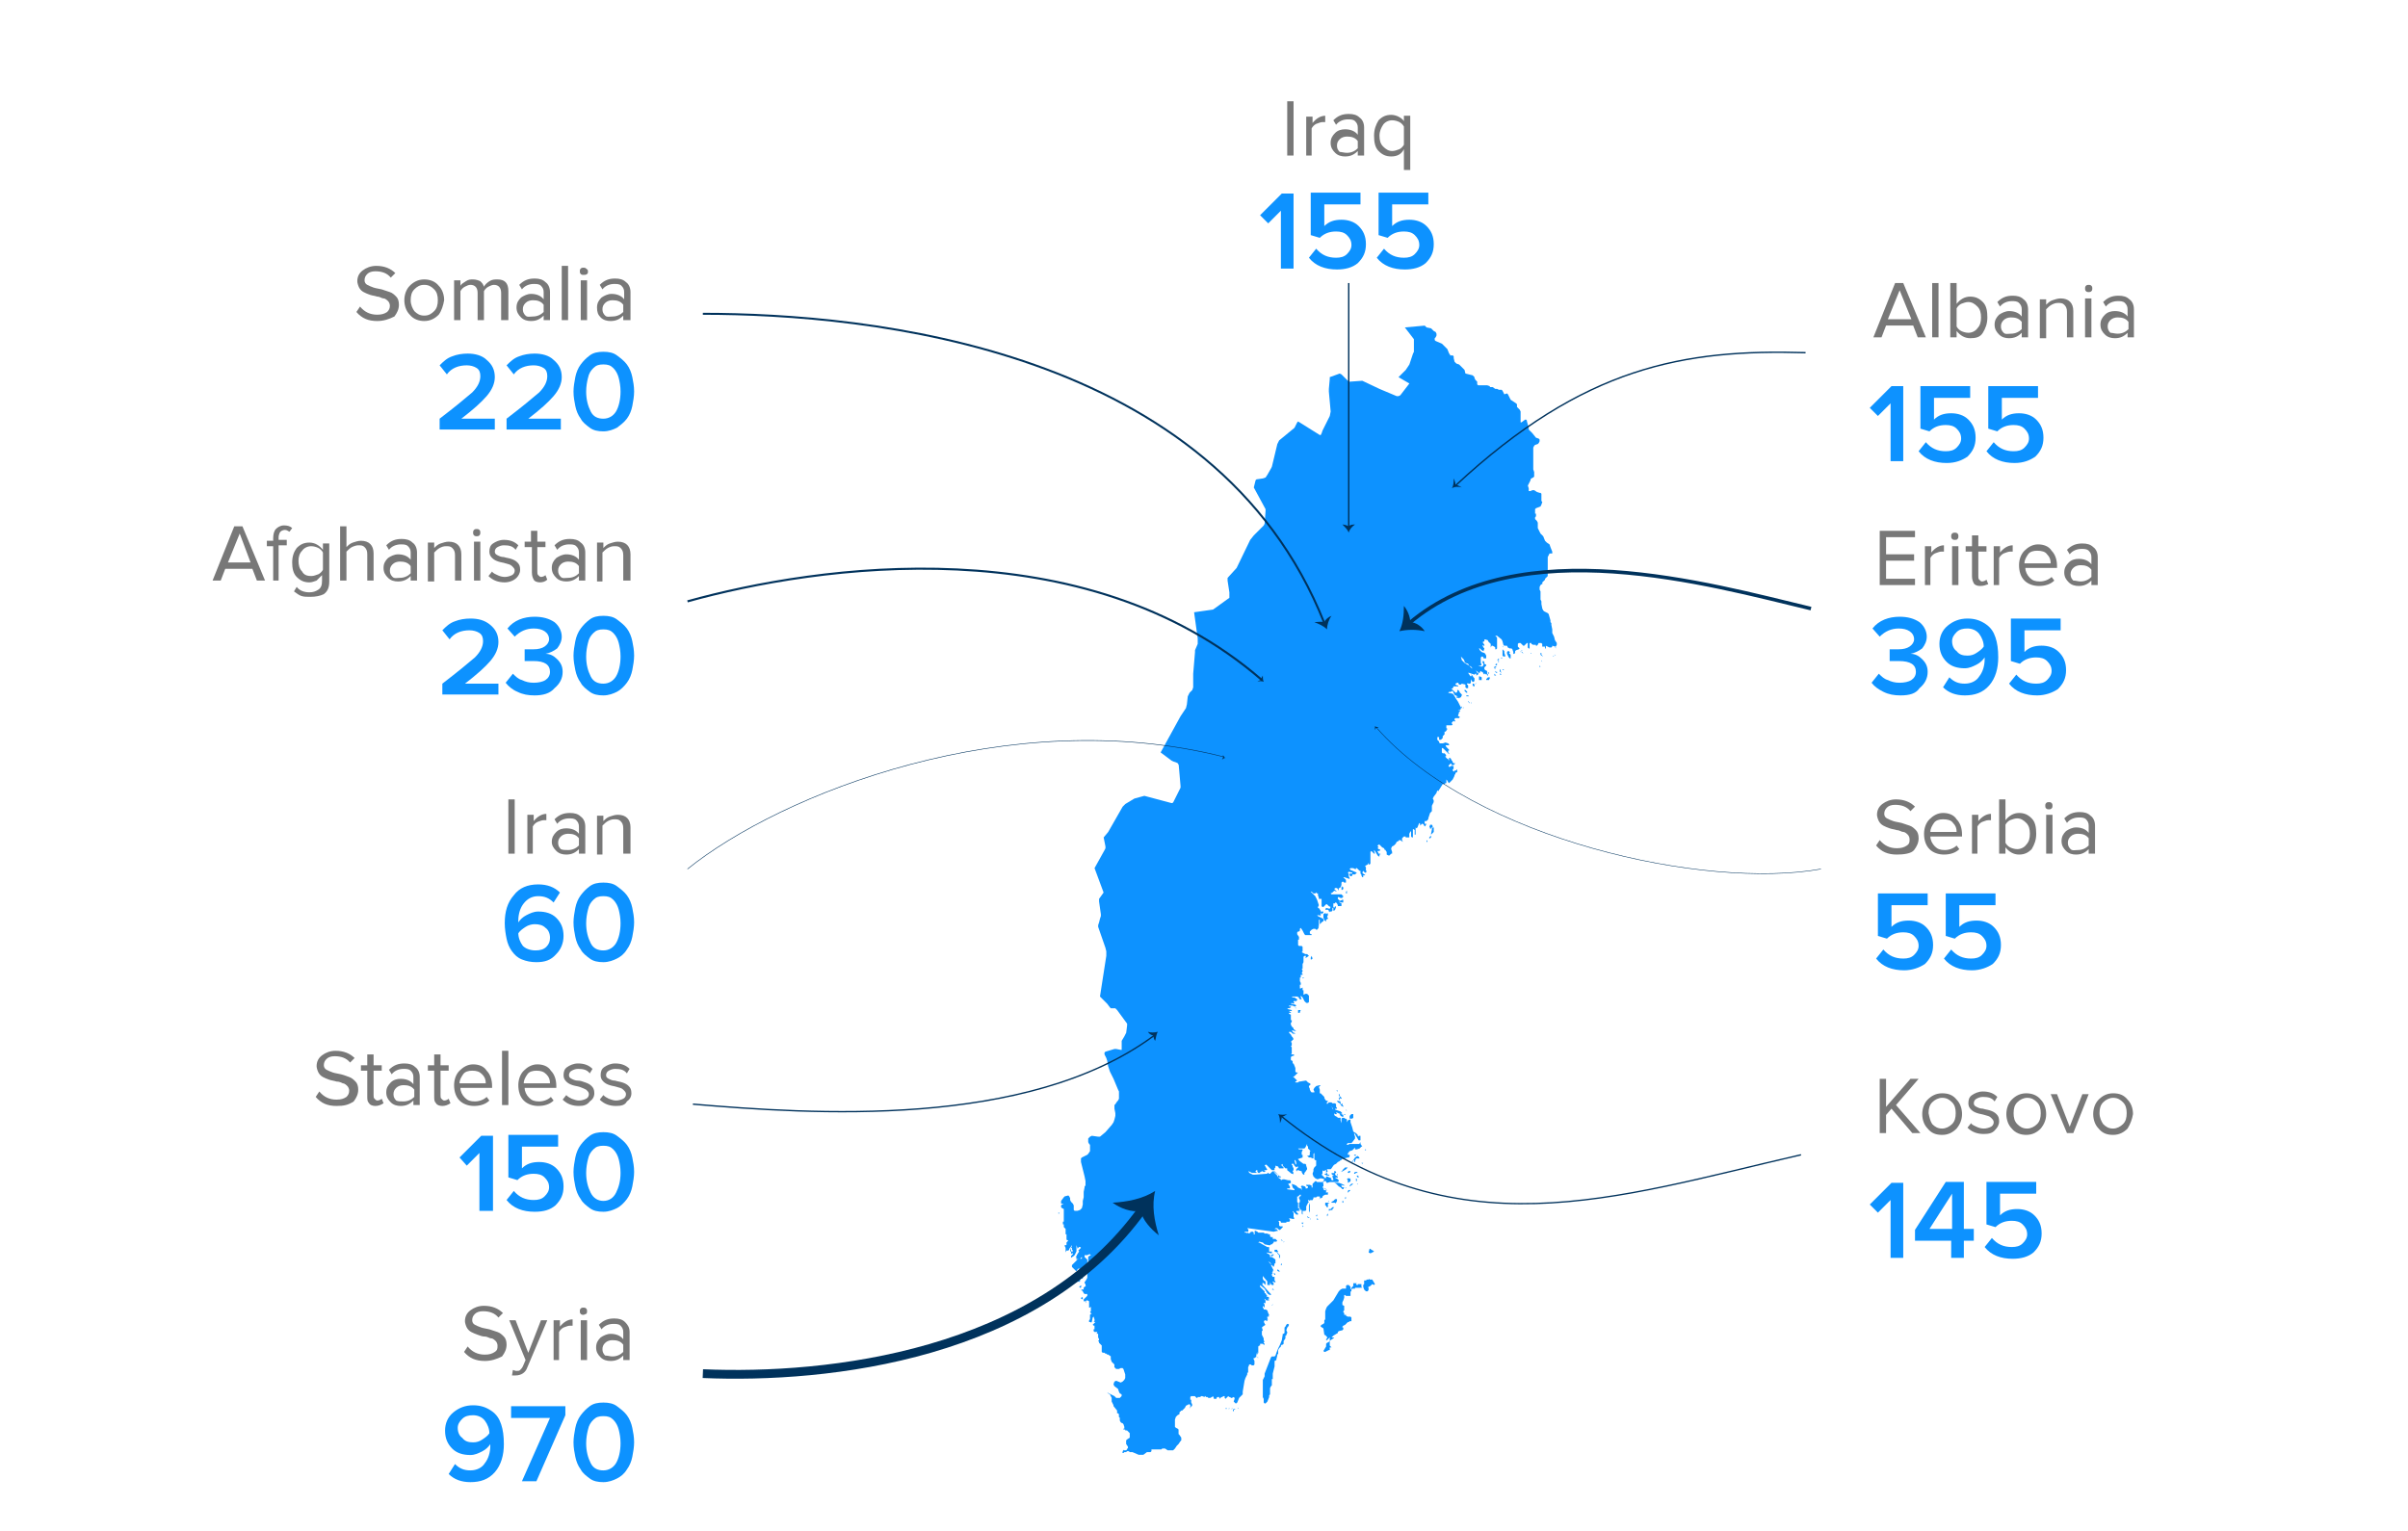 <?xml version="1.0" encoding="utf-8"?>
<!-- Generator: Adobe Illustrator 19.2.0, SVG Export Plug-In . SVG Version: 6.00 Build 0)  -->
<svg version="1.1" id="Layer_1" xmlns="http://www.w3.org/2000/svg" xmlns:xlink="http://www.w3.org/1999/xlink" x="0px" y="0px"
	 viewBox="0 0 266.2 169.3" style="enable-background:new 0 0 266.2 169.3;" xml:space="preserve">
<style type="text/css">
	.st0{fill:#0D92FF;}
	.st1{fill:none;stroke:#00325C;stroke-width:0.155;stroke-miterlimit:10;}
	.st2{fill:#00325C;}
	.st3{fill:#787878;}
	.st4{fill:none;stroke:#00325C;stroke-width:0.395;stroke-miterlimit:10;}
	.st5{fill:none;stroke:#00325C;stroke-width:5.500000e-02;stroke-miterlimit:10;}
	.st6{fill:none;stroke:#00325C;stroke-width:0.97;stroke-miterlimit:3;}
	.st7{fill:none;stroke:#00325C;stroke-width:0.145;stroke-miterlimit:10;}
	.st8{fill:none;stroke:#00325C;stroke-width:0.22;stroke-miterlimit:10;}
	.st9{fill:none;stroke:#00325C;stroke-width:0.15;stroke-miterlimit:10;}
	.st10{fill:none;stroke:#00325C;stroke-width:0.23;stroke-miterlimit:10;}
	.st11{fill:none;stroke:#00325C;stroke-width:6.000000e-02;stroke-miterlimit:10;}
</style>
<g>
	<path class="st0" d="M141.8,137.9L141.8,137.9L141.8,137.9L141.8,137.9L141.8,137.9l0.1-0.1L141.8,137.9L141.8,137.9L141.8,137.9
		L141.8,137.9L141.8,137.9z M142.1,139.2L142.1,139.2L142.1,139.2L142.1,139.2l0.1-0.1L142.1,139.2l0.1-0.1L142.1,139.2L142.1,139.2
		L142.1,139.2L142.1,139.2L142.1,139.2L142.1,139.2L142.1,139.2L142.1,139.2L142.1,139.2z M141.6,139.2L141.6,139.2l0,0.1
		L141.6,139.2L141.6,139.2L141.6,139.2L141.6,139.2L141.6,139.2L141.6,139.2z M141.7,139.7L141.7,139.7L141.7,139.7L141.7,139.7
		L141.7,139.7L141.7,139.7L141.7,139.7l-0.1,0.1l0,0.1l0,0l0.1,0l0,0l0-0.1l0,0L141.7,139.7L141.7,139.7L141.7,139.7L141.7,139.7z
		 M120.1,144L120.1,144L120.1,144L120.1,144L120.1,144l-0.1,0l0,0l0,0l0,0l0,0l0,0.1l0,0l0,0l0,0l0,0l0,0l0,0l0,0L120.1,144
		L120.1,144L120.1,144z M140.7,145.1L140.7,145.1l0.1,0.1l0,0L140.7,145.1L140.7,145.1l0-0.1L140.7,145.1L140.7,145.1z M141.1,147.1
		L141.1,147.1L141.1,147.1L141.1,147.1L141.1,147.1L141.1,147.1z M140.3,148.3L140.3,148.3L140.3,148.3l0.1,0l0,0l0,0l0,0l0.1,0l0,0
		l0,0l-0.1,0L140.3,148.3l0-0.1l0,0L140.3,148.3L140.3,148.3L140.3,148.3L140.3,148.3z M135.3,155.5L135.3,155.5L135.3,155.5v-0.1
		V155.5z M133.5,155.7L133.5,155.7L133.5,155.7L133.5,155.7L133.5,155.7L133.5,155.7L133.5,155.7L133.5,155.7L133.5,155.7z
		 M136.9,156.4L136.9,156.4L136.9,156.4L136.9,156.4L136.9,156.4L136.9,156.4L136.9,156.4L136.9,156.4L136.9,156.4L136.9,156.4
		l0,0.1L136.9,156.4L136.9,156.4L136.9,156.4L136.9,156.4z M132.9,156.5L132.9,156.5L132.9,156.5l0,0.1h0L132.9,156.5L132.9,156.5
		L132.9,156.5z M158.8,91.1L158.8,91.1L158.8,91.1L158.8,91.1L158.8,91.1L158.8,91.1L158.8,91.1z M157.5,91.2L157.5,91.2L157.5,91.2
		L157.5,91.2L157.5,91.2L157.5,91.2L157.5,91.2L157.5,91.2z M157,91.3L157,91.3l0,0.2h0l0,0l0,0L157,91.3L157,91.3L157,91.3z
		 M157,91.8L157,91.8l0,0.1l0,0l0,0l0,0l0,0.1L157,91.8L157,91.8L157,91.8z M155.7,92.5L155.7,92.5L155.7,92.5l0,0.1L155.7,92.5
		L155.7,92.5L155.7,92.5z M154.1,93.5L154.1,93.5L154.1,93.5L154.1,93.5l-0.1,0.1l0,0l0,0.1l0-0.1L154.1,93.5L154.1,93.5z
		 M154.1,94.2l0,0.1L154.1,94.2L154.1,94.2L154.1,94.2L154.1,94.2z M152.5,94.4L152.5,94.4l0-0.1L152.5,94.4l0,0.1l0,0l0,0l0,0l0,0
		l0.1,0l0-0.1L152.5,94.4L152.5,94.4z M152.1,94.5L152.1,94.5L152.1,94.5L152.1,94.5L152.1,94.5L152.1,94.5L152.1,94.5L152.1,94.5z
		 M151.1,96.2L151.1,96.2L151.1,96.2l0-0.1l0,0L151.1,96.2L151.1,96.2z M149.9,96.9L149.9,96.9L149.9,96.9L149.9,96.9l0.1,0
		L149.9,96.9L149.9,96.9L149.9,96.9z M149.7,97.3L149.7,97.3L149.7,97.3l0.1-0.1L149.7,97.3L149.7,97.3z M166.1,71.4L166.1,71.4
		l0,0.2l0,0L166.1,71.4L166.1,71.4z M166.1,71.4L166.1,71.4l0,0.1l0.1,0.1l0,0L166.1,71.4L166.1,71.4z M171.8,71.5L171.8,71.5
		L171.8,71.5l0,0.1L171.8,71.5L171.8,71.5L171.8,71.5L171.8,71.5L171.8,71.5L171.8,71.5z M172,71.7L172,71.7L172,71.7l0-0.1l-0.1,0
		L172,71.7z M169.2,71.6L169.2,71.6L169.2,71.6L169.2,71.6L169.2,71.6L169.2,71.6L169.2,71.6L169.2,71.6L169.2,71.6L169.2,71.6
		L169.2,71.6z M168.1,71.5L168.1,71.5L168.1,71.5l0,0.1l0,0l0,0l0,0L168.1,71.5L168.1,71.5z M171.2,71.6L171.2,71.6L171.2,71.6
		L171.2,71.6L171.2,71.6L171.2,71.6L171.2,71.6z M168.7,72L168.7,72L168.7,72L168.7,72L168.7,72z M170.9,72L170.9,72L170.9,72
		L170.9,72L170.9,72L170.9,72z M168.1,72.1L168.1,72.1L168.1,72.1L168.1,72.1L168.1,72.1L168.1,72.1l0-0.1l0,0l0,0l0,0l0,0
		L168.1,72.1L168.1,72.1L168.1,72.1L168,72l0,0l0,0l0,0l0,0L168.1,72.1L168.1,72.1L168.1,72.1L168.1,72.1z M168.9,71.9L168.9,71.9
		L168.9,71.9L168.9,71.9l-0.1,0.1l0,0l0,0l0,0l0,0L168.9,71.9L168.9,71.9L168.9,71.9z M171.6,72.1L171.6,72.1L171.6,72.1L171.6,72.1
		L171.6,72.1L171.6,72.1L171.6,72.1z M169.5,72.2l-0.1-0.1L169.5,72.2L169.5,72.2L169.5,72.2l0,0.1l0,0L169.5,72.2L169.5,72.2z
		 M167.9,72.2L167.9,72.2L167.9,72.2L167.9,72.2L167.9,72.2L167.9,72.2z M167.9,72.3L167.9,72.3L167.9,72.3L167.9,72.3L167.9,72.3
		L167.9,72.3z M172,72.5L172,72.5l-0.1-0.1l-0.1,0l0,0L172,72.5L172,72.5L172,72.5L172,72.5l0,0.1l0,0L172,72.5L172,72.5L172,72.5z
		 M171.8,72.6L171.8,72.6L171.8,72.6L171.8,72.6l-0.1-0.1l0,0.1L171.8,72.6L171.8,72.6L171.8,72.6z M166.7,72.8L166.7,72.8
		L166.7,72.8L166.7,72.8L166.7,72.8L166.7,72.8L166.7,72.8L166.7,72.8L166.7,72.8L166.7,72.8z M166,72.7L166,72.7L166,72.7L166,72.7
		l-0.1,0.1l0.1,0l0.1,0L166,72.7L166,72.7L166,72.7z M171.8,72.8L171.8,72.8L171.8,72.8l0.1,0.1l0,0l0,0L171.8,72.8L171.8,72.8
		L171.8,72.8z M167.2,72.8L167.2,72.8L167.2,72.8L167.2,72.8L167.2,72.8l-0.1,0l0,0L167.2,72.8l0,0.1l0,0l0,0l0,0L167.2,72.8
		L167.2,72.8z M171.9,72.8L171.9,72.8L171.9,72.8L171.9,72.8L171.9,72.8z M170.6,72.9L170.6,72.9L170.6,72.9L170.6,72.9l0,0.1l0,0
		l0,0l0,0l0,0L170.6,72.9L170.6,72.9z M166.3,73L166.3,73L166.3,73l0-0.1l0,0l0,0l0,0l0,0l0,0l0,0.1L166.3,73L166.3,73z M171.2,73
		L171.2,73L171.2,73L171.2,73L171.2,73z M169.5,73L169.5,73L169.5,73L169.5,73L169.5,73z M171.5,73L171.5,73L171.5,73L171.5,73
		L171.5,73z M167.1,73L167.1,73L167.1,73L167.1,73L167.1,73L167.1,73L167.1,73L167.1,73l0,0.1l0,0l0,0L167.1,73L167.1,73z
		 M170.5,73.2L170.5,73.2L170.5,73.2l-0.1-0.2l0,0l0,0l0,0.1L170.5,73.2L170.5,73.2L170.5,73.2L170.5,73.2L170.5,73.2L170.5,73.2
		L170.5,73.2z M166.3,73.3L166.3,73.3L166.3,73.3L166.3,73.3L166.3,73.3z M171.5,73.5L171.5,73.5L171.5,73.5L171.5,73.5L171.5,73.5
		L171.5,73.5L171.5,73.5L171.5,73.5L171.5,73.5z M172.2,73.4L172.2,73.4L172.2,73.4L172.2,73.4L172.2,73.4L172.2,73.4z M170.6,73.5
		L170.6,73.5L170.6,73.5L170.6,73.5L170.6,73.5z M169.4,74.3L169.4,74.3L169.4,74.3L169.4,74.3L169.4,74.3L169.4,74.3L169.4,74.3
		L169.4,74.3L169.4,74.3L169.4,74.3z M164.7,71.6L164.7,71.6L164.7,71.6L164.7,71.6L164.7,71.6l-0.1-0.1L164.7,71.6L164.7,71.6
		L164.7,71.6L164.7,71.6L164.7,71.6z M165,71.9L165,71.9L165,71.9L165,71.9L165,71.9z M165.4,72.2L165.4,72.2L165.4,72.2L165.4,72.2
		L165.4,72.2z M165.3,72.3L165.3,72.3L165.3,72.3L165.3,72.3L165.3,72.3L165.3,72.3L165.3,72.3L165.3,72.3z M164.9,72.8L164.9,72.8
		L164.9,72.8L164.9,72.8l0.1,0.1L164.9,72.8L164.9,72.8L164.9,72.8L164.9,72.8L164.9,72.8z M164.7,73L164.7,73L164.7,73L164.7,73
		L164.7,73L164.7,73z M165,73.2L165,73.2l0,0.1l0,0L165,73.2z M164.5,73.6L164.5,73.6L164.5,73.6l0-0.1l0,0L164.5,73.6L164.5,73.6
		L164.5,73.6L164.5,73.6z M164.7,74.2L164.7,74.2L164.7,74.2L164.7,74.2L164.7,74.2L164.7,74.2L164.7,74.2z M163.1,74.6L163.1,74.6
		L163.1,74.6L163.1,74.6L163.1,74.6L163.1,74.6l-0.1-0.1l0,0l0,0l0,0l0,0l0,0l0,0l0,0L163.1,74.6L163.1,74.6L163.1,74.6L163.1,74.6
		L163.1,74.6L163.1,74.6z M163.2,74.6L163.2,74.6L163.2,74.6l0.1,0.1L163.2,74.6L163.2,74.6z M165.6,74.8L165.6,74.8l0.1,0.1
		L165.6,74.8L165.6,74.8L165.6,74.8z M165.5,75L165.5,75L165.5,75L165.5,75L165.5,75L165.5,75l0.1,0L165.5,75L165.5,75z M162.2,75.8
		L162.2,75.8L162.2,75.8L162.2,75.8l0-0.1l0,0l0,0L162.2,75.8L162.2,75.8z M162.6,76.1L162.6,76.1L162.6,76.1l-0.1,0l0,0l0,0l0,0
		H162.6L162.6,76.1L162.6,76.1L162.6,76.1L162.6,76.1L162.6,76.1L162.6,76.1L162.6,76.1z M164.5,76.4L164.5,76.4L164.5,76.4
		L164.5,76.4L164.5,76.4L164.5,76.4L164.5,76.4L164.5,76.4z M162.7,76.9L162.7,76.9L162.7,76.9L162.7,76.9L162.7,76.9L162.7,76.9
		L162.7,76.9z M162.4,77.6L162.4,77.6l0,0.1l0.1,0.1l0,0L162.4,77.6L162.4,77.6z M162.6,77.7L162.6,77.7L162.6,77.7l0.1,0.1l0-0.1
		L162.6,77.7L162.6,77.7z M161.6,78.1L161.6,78.1L161.6,78.1l-0.1,0.1l0,0l0,0.1l0.1,0l0,0l0,0l0-0.1L161.6,78.1z M161.8,78.2
		L161.8,78.2L161.8,78.2L161.8,78.2l-0.1,0.1l0,0l0.1,0L161.8,78.2L161.8,78.2L161.8,78.2z M161.2,78.7L161.2,78.7L161.2,78.7
		L161.2,78.7L161.2,78.7L161.2,78.7l0.2,0l0-0.1l-0.1-0.1L161.2,78.7L161.2,78.7L161.2,78.7L161.2,78.7z M160.9,83.5L160.9,83.5
		L160.9,83.5L160.9,83.5L160.9,83.5L160.9,83.5L160.9,83.5z M159.2,87.4L159.2,87.4L159.2,87.4L159.2,87.4L159.2,87.4z M152.1,127.5
		L152.1,127.5L152.1,127.5L152.1,127.5z M151.1,127.7L151.1,127.7L151.1,127.7L151.1,127.7L151.1,127.7z M151,127.8L151,127.8
		L151,127.8L151,127.8L151,127.8L151,127.8l0,0.1L151,127.8L151,127.8L151,127.8L151,127.8z M150.6,127.9L150.6,127.9L150.6,127.9
		L150.6,127.9L150.6,127.9L150.6,127.9L150.6,127.9L150.6,127.9L150.6,127.9L150.6,127.9L150.6,127.9L150.6,127.9L150.6,127.9z
		 M151.4,128.3L151.4,128.3L151.4,128.3L151.4,128.3L151.4,128.3z M151.1,129.2L151.1,129.2L151.1,129.2L151.1,129.2L151.1,129.2
		L151.1,129.2L151.1,129.2L151.1,129.2z M151.3,129.7L151.3,129.7L151.3,129.7l0-0.1L151.3,129.7L151.3,129.7L151.3,129.7
		L151.3,129.7L151.3,129.7L151.3,129.7z M152.5,129.6L152.5,129.6L152.5,129.6L152.5,129.6L152.5,129.6L152.5,129.6z M148.7,131.4
		L148.7,131.4L148.7,131.4L148.7,131.4l0.1,0l0-0.1L148.7,131.4L148.7,131.4z M147.9,131.5L147.9,131.5L147.9,131.5L147.9,131.5
		L147.9,131.5L147.9,131.5z M148.6,132.2L148.6,132.2l0,0.1L148.6,132.2L148.6,132.2L148.6,132.2L148.6,132.2z M149.3,132.4
		L149.3,132.4L149.3,132.4L149.3,132.4L149.3,132.4l0-0.1L149.3,132.4L149.3,132.4L149.3,132.4L149.3,132.4L149.3,132.4L149.3,132.4
		L149.3,132.4L149.3,132.4L149.3,132.4z M148.7,132.6L148.7,132.6L148.7,132.6L148.7,132.6L148.7,132.6l0.1-0.1l0-0.1l-0.1,0l0,0
		l0,0L148.7,132.6L148.7,132.6L148.7,132.6L148.7,132.6z M146.9,132.9L146.9,132.9L146.9,132.9L146.9,132.9l0.1,0L146.9,132.9l0-0.1
		l0,0l0,0l0,0l-0.1,0L146.9,132.9L146.9,132.9L146.9,132.9z M145,134.5L145,134.5L145,134.5L145,134.5L145,134.5L145,134.5l0,0.1
		l0,0l0,0L145,134.5L145,134.5L145,134.5z M145.6,135.1L145.6,135.1l0,0.1l0,0.1l0,0l0,0l0,0L145.6,135.1L145.6,135.1L145.6,135.1z
		 M165,71.6L165,71.6L165,71.6L165,71.6l0-0.1l0-0.1l0,0L165,71.6L165,71.6L165,71.6L165,71.6L165,71.6z M165.6,71.8L165.6,71.8
		L165.6,71.8L165.6,71.8l0-0.1l0,0l0,0l0,0l0,0L165.6,71.8L165.6,71.8L165.6,71.8L165.6,71.8L165.6,71.8z M168.2,72L168.2,72
		L168.2,72L168.2,72L168.2,72l0.1-0.1l0,0l-0.1,0L168.2,72L168.2,72L168.2,72z M168.4,72.3L168.4,72.3l-0.1-0.2l0,0l0,0l-0.1,0
		l-0.1,0l0,0.1l0,0l0,0l0,0l0,0l0,0l0,0l0,0l0,0l0,0l0,0l0,0l0,0l0,0l0,0l0,0l0,0l0,0l0,0l0,0l0,0l0-0.1l0,0l0-0.1l0,0L168.4,72.3
		L168.4,72.3L168.4,72.3L168.4,72.3L168.4,72.3l0,0.1l0,0L168.4,72.3L168.4,72.3L168.4,72.3z M169.3,72.3L169.3,72.3L169.3,72.3
		l-0.1-0.1l0,0l0,0l0,0v0l0,0l0,0.1l0,0L169.3,72.3L169.3,72.3l-0.1,0.1l0,0l0,0l0,0l0,0L169.3,72.3L169.3,72.3L169.3,72.3z
		 M164.7,72.5L164.7,72.5L164.7,72.5L164.7,72.5l0.1-0.1l0,0l0,0l0,0l0,0l0,0L164.7,72.5L164.7,72.5L164.7,72.5z M171.3,72.6
		L171.3,72.6L171.3,72.6l-0.2,0l0,0l0,0l0,0l0,0l0,0l0,0l0,0l0.1,0L171.3,72.6L171.3,72.6L171.3,72.6L171.3,72.6z M165.5,73
		L165.5,73L165.5,73L165.5,73l0.2,0l0,0l0,0l0-0.1l0-0.1l0-0.1l0,0l0,0l0,0l0,0l0,0l0,0l0,0.1L165.5,73L165.5,73L165.5,73z
		 M167.5,72.8L167.5,72.8L167.5,72.8L167.5,72.8L167.5,72.8L167.5,72.8l-0.1,0l0,0l0,0l0,0l0,0l0.1,0l0,0l0,0L167.5,72.8L167.5,72.8
		L167.5,72.8z M165.6,73.1L165.6,73.1L165.6,73.1l0,0.1l0,0l0,0l0.1,0l0-0.1L165.6,73.1L165.6,73.1z M164.8,73.4L164.8,73.4
		L164.8,73.4L164.8,73.4L164.8,73.4L164.8,73.4L164.8,73.4L164.8,73.4l0-0.1l0,0L164.8,73.4L164.8,73.4L164.8,73.4z M170.3,73.7
		l0-0.1l0-0.1h0l0,0.1L170.3,73.7L170.3,73.7L170.3,73.7L170.3,73.7L170.3,73.7l-0.1,0.1l0,0l0,0l0,0l0,0l0,0h0l0,0l0,0l0,0l0,0l0,0
		l0,0l0,0v-0.1l0-0.1L170.3,73.7z M166.3,74.1L166.3,74.1L166.3,74.1l0.1,0L166.3,74.1l0.1-0.2l0,0l0,0l0,0l0,0L166.3,74.1
		L166.3,74.1z M165.9,74.1L165.9,74.1l-0.1-0.1l0,0.1l0,0.1l0,0.1l0,0l0.1,0L165.9,74.1L165.9,74.1L165.9,74.1z M166.3,74.1
		L166.3,74.1L166.3,74.1l-0.2-0.1l0,0l0,0.1L166.3,74.1L166.3,74.1L166.3,74.1L166.3,74.1l0,0.1l0,0l0,0l0,0l0,0l0,0l0-0.1l0,0l0,0
		l0,0l0-0.1L166.3,74.1L166.3,74.1z M164.5,74.5L164.5,74.5l0-0.2l0,0l0,0l-0.1-0.1l0,0l0.1,0.1l0.1,0.1l0,0.1L164.5,74.5
		L164.5,74.5L164.5,74.5z M165.9,74.3L165.9,74.3l0.1,0.1l0-0.1L165.9,74.3L165.9,74.3z M163.4,74.6L163.4,74.6L163.4,74.6
		L163.4,74.6l0-0.1l-0.1,0l-0.1,0l0,0v0.1l0,0l0,0l0,0.1L163.4,74.6L163.4,74.6L163.4,74.6L163.4,74.6L163.4,74.6L163.4,74.6z
		 M165.3,74.6L165.3,74.6L165.3,74.6l-0.1-0.1l0,0l0,0l0,0l0,0h0l0,0l0,0.1l0,0.1l0,0l0,0l0,0l0,0l0,0l0,0l0,0l0.1,0l0.1,0l0,0
		L165.3,74.6L165.3,74.6z M166,74.6L166,74.6l-0.1-0.1l-0.1,0l0,0l0,0.1L166,74.6L166,74.6L166,74.6z M166.1,74.7L166.1,74.7
		L166.1,74.7L166.1,74.7l-0.1,0.1l0,0l0,0l0,0l0,0l0,0l0,0l0,0l0,0l0,0l0,0L166.1,74.7L166.1,74.7L166.1,74.7L166.1,74.7z
		 M163.5,75.2L163.5,75.2L163.5,75.2l0,0.1l0,0l0,0.1l0,0l0-0.1l0,0l0,0L163.5,75.2L163.5,75.2L163.5,75.2z M163.2,75.5L163.2,75.5
		L163.2,75.5l-0.1,0.1l0,0.1l0,0l0,0l0,0L163.2,75.5L163.2,75.5L163.2,75.5L163.2,75.5z M165.1,75.5L165.1,75.5l-0.1,0l0,0
		L165.1,75.5l-0.1,0.1l0,0l0,0l0,0l0,0l0,0l0,0L165.1,75.5L165.1,75.5L165.1,75.5z M162,76L162,76L162,76l0.1,0.1l0.1,0l0.1,0l0-0.1
		l0,0l0-0.1l0,0l0-0.1l-0.1-0.1l-0.1-0.1l0,0l0,0l-0.1,0l0,0l0,0l0,0l0,0l0,0l-0.1,0l0,0l0,0l0,0l0,0l0,0l0,0l0,0l0,0l0.1,0l0,0
		l0-0.1l0,0l0,0l0,0l0,0l0,0L162,76L162,76L162,76z M163,75.7L163,75.7L163,75.7l-0.1-0.1l-0.1,0l0,0.1l0,0.1l0.1,0.1l0.1,0l0,0
		L163,75.7L163,75.7z M164.7,75.8L164.7,75.8L164.7,75.8l-0.1-0.1l0-0.1l0,0l0,0.1l0.1,0.1L164.7,75.8L164.7,75.8l0,0.1l0,0.1l0,0
		l0,0l0,0L164.7,75.8L164.7,75.8L164.7,75.8z M164.9,75.7L164.9,75.7L164.9,75.7l0.1,0.1L164.9,75.7L164.9,75.7L164.9,75.7
		L164.9,75.7z M164.9,76L164.9,76L164.9,76L164.9,76l-0.1,0.1l0,0L164.9,76L164.9,76L164.9,76L164.9,76z M162,76.3L162,76.3
		L162,76.3l-0.1,0l0,0.1l0.1,0.1l0.1,0.1l0.1,0l0-0.1L162,76.3L162,76.3z M162.4,77L162.4,77L162.4,77l-0.1-0.1l0,0l0,0l0,0l-0.1,0
		l0,0l-0.1,0l0,0l0,0.1L162,77l0.1,0l0,0l0,0l0,0L162.4,77l0,0.1l0,0.1l0,0l0-0.1L162.4,77L162.4,77z M162.3,77.5L162.3,77.5
		L162.3,77.5l0-0.1l0,0l0,0l0,0l0,0l0,0l0,0l0,0l0,0l0,0l0,0l0,0l0,0l0,0.1l0,0.1l0.1,0.1l0.1,0.1L162.3,77.5L162.3,77.5l0,0.1l0,0
		l0,0L162.3,77.5L162.3,77.5z M160,80.6L160,80.6l-0.1-0.1l0,0l0,0.1l0,0.1l0,0.1l0,0.1l0,0l0,0l0,0l0-0.1L160,80.6L160,80.6z
		 M159.4,82.7l0.2,0.1l0,0l0,0l0,0l0-0.1l0-0.1l0,0l0,0l0,0.1L159.4,82.7L159.4,82.7l0-0.1l0,0l0-0.1l-0.1-0.1l-0.1,0l0,0l0,0.1l0,0
		L159.4,82.7L159.4,82.7L159.4,82.7z M157.8,92.9L157.8,92.9l0,0.1l0,0L157.8,92.9L157.8,92.9l-0.1,0.1l0,0.1l0,0l0.1,0l0,0l0,0l0,0
		L157.8,92.9L157.8,92.9L157.8,92.9L157.8,92.9L157.8,92.9z M149,97.5L149,97.5l0-0.1l0-0.1l0,0l0,0l0,0.1L149,97.5L149,97.5
		L149,97.5z M149.6,97.4l-0.1,0l0,0l0,0l0,0L149.6,97.4L149.6,97.4L149.6,97.4z M149.4,97.5L149.4,97.5L149.4,97.5L149.4,97.5
		L149.4,97.5z M149.3,97.9L149.3,97.9L149.3,97.9l0,0.1l0,0.1l0,0V98L149.3,97.9L149.3,97.9L149.3,97.9z M148.8,98.2L148.8,98.2
		L148.8,98.2l0-0.1l0-0.1l0,0l0,0.1L148.8,98.2L148.8,98.2L148.8,98.2z M148.3,98.4L148.3,98.4L148.3,98.4L148.3,98.4l0.1,0l0.1-0.1
		l0,0l0-0.1l0-0.1l0,0l0,0l-0.1,0l0,0l0-0.1l-0.1,0.1l0,0.1l0,0.1L148.3,98.4L148.3,98.4L148.3,98.4L148.3,98.4z M148.9,98.8
		L148.9,98.8l0-0.2l0-0.1l0,0l-0.1,0.1l0,0l0,0.2l0,0L148.9,98.8L148.9,98.8z M145.7,99.6L145.7,99.6L145.7,99.6l0,0.1l0,0
		L145.7,99.6L145.7,99.6L145.7,99.6L145.7,99.6z M147.5,100.2L147.5,100.2l0-0.1L147.5,100.2L147.5,100.2z M146.3,100.9L146.3,100.9
		l0-0.1l-0.1,0l-0.2,0l0,0l0,0.1l0.1,0.2l0,0L146.3,100.9L146.3,100.9L146.3,100.9z M147.1,100.7l-0.1,0.1l0,0l0,0.1l0,0
		L147.1,100.7L147.1,100.7L147.1,100.7L147.1,100.7L147.1,100.7z M146.5,101.7l-0.2,0l0,0l0,0l0,0l0.3,0.2l0-0.1l0-0.1L146.5,101.7
		L146.5,101.7L146.5,101.7L146.5,101.7z M145.7,103.2L145.7,103.2L145.7,103.2L145.7,103.2z M145,105.7L145,105.7l-0.1,0.2l0,0.1
		l0,0.1l0.1,0l0,0l0,0l0,0l0.1-0.1l0,0l0,0l0,0L145,105.7L145,105.7z M144.2,108.1L144.2,108.1l-0.1,0l-0.1,0l0,0l0,0.1l0,0
		L144.2,108.1L144.2,108.1L144.2,108.1z M144,108.2L144,108.2L144,108.2L144,108.2L144,108.2L144,108.2L144,108.2L144,108.2z
		 M144.3,110.3L144.3,110.3L144.3,110.3L144.3,110.3L144.3,110.3L144.3,110.3l0-0.1l-0.1,0L144.3,110.3L144.3,110.3L144.3,110.3z
		 M143.3,111.5L143.3,111.5l-0.1-0.1l0,0l0,0l0,0l0,0l0,0.1l0,0h0l0.1,0L143.3,111.5L143.3,111.5L143.3,111.5L143.3,111.5z
		 M143.8,111.7l-0.2,0l-0.1,0l0,0.1l0,0.1l0,0.1l0,0l0,0l0,0l0,0l0,0l0,0l0,0l0,0l0.2,0l0,0l0-0.1L143.8,111.7L143.8,111.7z
		 M143.3,115.2L143.3,115.2L143.3,115.2L143.3,115.2l0.1-0.1l0,0l0,0l0,0l0,0l0,0l0,0L143.3,115.2L143.3,115.2L143.3,115.2z
		 M143.1,116.2L143.1,116.2L143.1,116.2l0-0.1l0,0l0,0l0,0l0,0l0,0.1l0,0.1l0,0l0,0L143.1,116.2L143.1,116.2L143.1,116.2
		L143.1,116.2L143.1,116.2L143.1,116.2z M143.3,118.3L143.3,118.3L143.3,118.3L143.3,118.3l0.1,0.1h0l0.1,0l0,0l0,0l-0.1,0l0,0l0,0
		L143.3,118.3L143.3,118.3L143.3,118.3L143.3,118.3z M147.9,120.7L147.9,120.7L147.9,120.7l0-0.1l0,0l0,0l0,0l-0.1,0l-0.1,0l0,0l0,0
		L147.9,120.7L147.9,120.7z M148.9,122.8L148.9,122.8l-0.1-0.1l0,0l0,0l0,0.1l0,0l0.1,0L148.9,122.8L148.9,122.8L148.9,122.8
		L148.9,122.8z M148.5,123.3L148.5,123.3l-0.2-0.1l-0.2,0l0.1,0.2l0.2,0.1l0.1,0l0,0L148.5,123.3L148.5,123.3L148.5,123.3
		L148.5,123.3z M148.6,123.2L148.6,123.2L148.6,123.2L148.6,123.2L148.6,123.2L148.6,123.2L148.6,123.2l0,0.1l0,0l0,0l0,0l0,0l0,0
		l0,0l0.1,0l0-0.1l0,0L148.6,123.2L148.6,123.2z M151,126.1L151,126.1L151,126.1l-0.1,0.1l-0.1,0.1l0,0l0,0l0,0l0,0l0,0l0.1-0.1l0,0
		L151,126.1L151,126.1L151,126.1z M150.7,126.8L150.7,126.8L150.7,126.8L150.7,126.8L150.7,126.8l0.1,0l0,0l0,0L150.7,126.8
		L150.7,126.8z M151.1,126.9L151.1,126.9L151.1,126.9L151.1,126.9L151.1,126.9l0.1,0.1L151.1,126.9l0.1,0l0,0l0,0l0,0L151.1,126.9
		L151.1,126.9L151.1,126.9L151.1,126.9z M151,127.1l-0.1,0l0,0l0,0v0l0,0.1l0.1,0L151,127.1L151,127.1L151,127.1L151,127.1z
		 M149.9,127.7L149.9,127.7l-0.2,0l0,0.1l0,0l0,0l0.1,0l0.1,0h0l0,0L149.9,127.7L149.9,127.7L149.9,127.7L149.9,127.7L149.9,127.7
		L149.9,127.7L149.9,127.7L149.9,127.7z M151.2,127.8L151.2,127.8L151.2,127.8L151.2,127.8L151.2,127.8L151.2,127.8L151.2,127.8
		L151.2,127.8L151.2,127.8L151.2,127.8L151.2,127.8L151.2,127.8z M151,128.5L151,128.5L151,128.5l0.1,0l0,0l0,0l0,0l0,0l0,0l0,0
		L151,128.5L151,128.5z M150.5,128.6L150.5,128.6l0.1,0.1l0,0l0.1-0.1l0,0l0,0l0,0l0,0L150.5,128.6L150.5,128.6z M149.3,129.4
		L149.3,129.4L149.3,129.4l-0.1,0l0,0L149.3,129.4l0.4,0l0,0l0,0l0,0l-0.1,0l0,0l0,0l0,0l0,0l0,0L149.3,129.4L149.3,129.4z
		 M149.3,129.5L149.3,129.5L149.3,129.5l-0.1,0l0,0l0,0l0,0l-0.1,0l-0.1,0.1l0,0.1l0,0l0.1,0l0,0l0,0l0,0l0.1,0l0,0L149.3,129.5
		l-0.1,0.1l0,0L149.3,129.5L149.3,129.5z M147.5,129.8L147.5,129.8l0.2-0.1l0-0.1l-0.1-0.1l-0.1,0l0,0l0,0l0,0L147.5,129.8
		L147.5,129.8L147.5,129.8L147.5,129.8z M150.5,129.9L150.5,129.9L150.5,129.9L150.5,129.9L150.5,129.9z M147.9,129.9L147.9,129.9
		L147.9,129.9L147.9,129.9L147.9,129.9l-0.1-0.1l0,0l0,0.2L147.9,129.9l0.1,0.1l0,0L147.9,129.9L147.9,129.9L147.9,129.9z
		 M150.2,129.9L150.2,129.9L150.2,129.9L150.2,129.9L150.2,129.9l0-0.1l0,0l0,0l0,0l0,0l0,0.1L150.2,129.9L150.2,129.9L150.2,129.9z
		 M150,130.4L150,130.4L150,130.4L150,130.4L150,130.4L150,130.4L150,130.4L150,130.4l-0.1-0.1l0,0.1l0,0.1l0,0.1l0,0l0,0l0,0l0.1,0
		L150,130.4L150,130.4L150,130.4L150,130.4L150,130.4z M149.9,130.8L149.9,130.8L149.9,130.8L149.9,130.8L149.9,130.8L149.9,130.8
		L149.9,130.8L149.9,130.8z M150.1,131L150.1,131L150.1,131L150.1,131l0-0.1l0,0l0,0l0,0l-0.1,0l0,0L150.1,131L150.1,131z
		 M148.8,131.9L148.8,131.9L148.8,131.9l0.1-0.1l0,0l0,0l0,0l0,0L148.8,131.9z M148.5,132.8L148.5,132.8L148.5,132.8L148.5,132.8
		L148.5,132.8L148.5,132.8L148.5,132.8l-0.1,0l0,0l0,0.2l0.1,0l0,0l0-0.1l0-0.1L148.5,132.8L148.5,132.8z M146.3,133.5l-0.1,0.2
		l0,0.1l0,0l0,0l0,0l0,0l0,0l0-0.1l0,0l0,0l0,0L146.3,133.5L146.3,133.5L146.3,133.5L146.3,133.5L146.3,133.5L146.3,133.5
		L146.3,133.5L146.3,133.5z M147.1,133.7L147.1,133.7L147.1,133.7L147.1,133.7L147.1,133.7l-0.2,0l0,0l0,0v0l0,0.1l0,0l0,0l0,0.1
		l0,0l0,0l0,0l0,0L147.1,133.7L147.1,133.7z M117.1,134.2L117.1,134.2L117.1,134.2L117.1,134.2L117.1,134.2l0-0.1l0,0l-0.1,0l0,0
		l0,0l0,0l0-0.1l0,0l0,0l0,0l0,0l0,0l0,0l0,0l0,0l0,0l0,0.1l0,0l0,0l0,0l0,0l0,0l0,0.1l0,0l0,0l0,0l0,0l0,0l0,0l0,0l0,0l0,0l0.1,0
		l0,0l0,0l0,0l0,0l0,0l0,0L117.1,134.2L117.1,134.2L117.1,134.2L117.1,134.2z M145.6,134.7l0-0.1l0-0.1l0,0l-0.1,0l0,0l0-0.1
		l0.1-0.1l0-0.1l0,0l0,0l0,0l0,0.1l0,0l0,0l0,0.1l0,0.1l0,0.1l0,0l0,0l0,0l0,0l0,0.1l0,0.1l0,0.1l-0.1,0l0,0l0,0l0.2,0l0,0l0,0
		l0-0.1l0,0l0,0l0,0L145.6,134.7L145.6,134.7L145.6,134.7z M146.7,134.5L146.7,134.5L146.7,134.5L146.7,134.5l0.1-0.1l0,0l0-0.1
		l0-0.1l0,0l0,0l-0.1,0.1L146.7,134.5L146.7,134.5L146.7,134.5L146.7,134.5L146.7,134.5L146.7,134.5z M144.8,134.7l-0.3-0.2l0,0l0,0
		l0,0.1l0.2,0.1L144.8,134.7l0.1,0.2l0,0l0-0.1L144.8,134.7z M144,135.2L144,135.2L144,135.2L144,135.2l0,0.1L144,135.2L144,135.2
		l-0.1,0l0,0l0,0l0,0.1l0.1,0l0,0l0,0l0,0l0,0l0,0l0,0l0,0.1l0,0l0,0l0,0l0.1-0.2l0,0l0.1,0L144,135.2L144,135.2z M144,135.5
		L144,135.5L144,135.5l0,0.2l0,0l0.1-0.1L144,135.5L144,135.5z M141.8,137.2L141.8,137.2L141.8,137.2l-0.1-0.1l-0.1,0h0l0,0l0,0
		l0.1,0.1L141.8,137.2L141.8,137.2L141.8,137.2L141.8,137.2L141.8,137.2z M141.9,137.4L141.9,137.4L141.9,137.4L141.9,137.4
		L141.9,137.4l0.1-0.1l0,0l-0.1,0l0,0L141.9,137.4L141.9,137.4L141.9,137.4z M141.3,140.4L141.3,140.4L141.3,140.4L141.3,140.4
		l-0.1,0l0,0.1l0.1,0.1l0.1,0l0.1,0L141.3,140.4L141.3,140.4L141.3,140.4l0,0.1L141.3,140.4L141.3,140.4L141.3,140.4L141.3,140.4
		L141.3,140.4L141.3,140.4z M119.5,142.3L119.5,142.3L119.5,142.3L119.5,142.3L119.5,142.3l0.1-0.1l0,0l0,0l0,0l-0.1,0l-0.1,0
		l-0.1,0.1l0,0l0,0l0.1,0.1l0.1,0l0,0l0,0l-0.1,0l0,0l0,0l0,0l0,0l0,0v0l0,0l0,0l0.1,0l0,0l0,0l0,0l0,0l0,0l0,0l0,0L119.5,142.3
		L119.5,142.3L119.5,142.3L119.5,142.3z M140.7,142.5L140.7,142.5L140.7,142.5L140.7,142.5L140.7,142.5l0.1,0.1l0,0.1l0,0l0,0l0,0
		l0,0l0.1,0l0,0l0,0l0,0l0,0l0,0l0,0l0,0l0,0v0l0,0v0l0,0l-0.1,0l-0.1-0.1l-0.1,0l0,0L140.7,142.5L140.7,142.5L140.7,142.5z
		 M140.6,142.8L140.6,142.8L140.6,142.8l0.1,0.1l0,0l0.1,0.1l0,0l0,0l0,0l0,0l0,0l0,0l0,0l0,0L140.6,142.8L140.6,142.8z
		 M119.7,143.7L119.7,143.7L119.7,143.7L119.7,143.7L119.7,143.7L119.7,143.7l0-0.1l0,0l0,0l0-0.1l-0.1-0.1l0,0.1l0,0l0,0l0,0l0,0
		l0,0v0l-0.1,0l0,0l0,0l0,0l0,0l0,0l0,0l0,0.1l0,0L119.7,143.7L119.7,143.7L119.7,143.7L119.7,143.7L119.7,143.7L119.7,143.7z
		 M140.7,144.2L140.7,144.2l0,0.1l0,0l-0.1,0l0,0l0,0l0,0l0,0l0,0.1l0,0l0,0l0,0l0,0l0,0l0,0l0,0l0,0l0,0l0,0l0,0l0.1-0.2l0-0.1
		l0-0.1L140.7,144.2L140.7,144.2z M140.1,147.7L140.1,147.7L140.1,147.7L140.1,147.7L140.1,147.7l-0.1,0.1l0,0l0,0l0,0l0.1-0.1
		L140.1,147.7L140.1,147.7L140.1,147.7L140.1,147.7z M136.9,155.7L136.9,155.7L136.9,155.7L136.9,155.7l-0.1,0l0,0l0,0l0,0l0,0
		l0.1,0.1l0,0l0,0l0,0l0,0L136.9,155.7L136.9,155.7L136.9,155.7L136.9,155.7z M136.3,155.7L136.3,155.7L136.3,155.7L136.3,155.7
		L136.3,155.7L136.3,155.7l-0.2,0.1l0,0l0,0l0,0l0.1,0l0,0l0,0L136.3,155.7L136.3,155.7L136.3,155.7L136.3,155.7z M135.9,155.7
		L135.9,155.7L135.9,155.7l-0.1,0.1l0,0l0,0l0,0l0.1,0l0,0l0-0.1l0-0.1L135.9,155.7z M135.6,155.7L135.6,155.7l-0.1,0l0,0.1l0,0l0,0
		l0,0l0,0l0.1,0l0,0l0,0l0,0l0-0.1L135.6,155.7L135.6,155.7L135.6,155.7L135.6,155.7z M124,157.2L124,157.2l-0.1,0l0,0l0.1,0.2l0,0
		l0-0.1L124,157.2L124,157.2z M151.3,138.5l0.2,0.1l0.2-0.1l0.2-0.1l-0.1-0.1l-0.2-0.1l-0.1-0.1h-0.1L151.3,138.5z M148,131.2
		l0.2,0.1l0.2,0.2l0.1,0l0.1-0.2l-0.2,0l-0.1-0.1l0-0.2l0.1,0.1l0.1,0l0.2,0l-0.4-0.2l-0.3-0.1l-0.5,0l0.2,0.1l0.1,0.1l0,0
		L148,131.2L148,131.2z M158.4,91.4l-0.1-0.2l-0.2,0l-0.1,0.3l0.1,0l0,0l0,0l0,0.1l0,0.1L158.4,91.4z M147.8,121.7l0.1,0.2l0.2,0.1
		l0.2,0.3l0.2,0.1l0,0l0-0.1l0,0l0,0l0,0l0,0l-0.1-0.1l0-0.1l0-0.1l-0.1,0.1l-0.1,0l0-0.1l0-0.1l-0.2-0.4l0-0.1l0.1,0l0.1,0.1l0.1,0
		l0-0.1l-0.1-0.1l-0.1-0.1l0-0.1l0,0l0,0v0l0,0l0-0.1l0,0l-0.1,0l0,0l0,0.1l0.1,0.2l0,0.1l0,0.4L147.8,121.7z M166.3,72.2l0-0.2
		l-0.2-0.2l0,0l0,0.2l0,0.1l0,0.1l0,0.1l0,0.1l0,0.1l0.1,0.1l0.2,0l0-0.1L166.3,72.2z M170.4,72.4L170.4,72.4l0-0.1l0,0l0,0l0-0.1
		l0-0.1l0-0.1l0,0l0,0l0,0.1l0,0l0,0l0,0l0,0.1l0,0l0,0l-0.1,0l0-0.1l0,0l0,0.1l0,0l0,0l0-0.1l0,0.1l0,0.2l0.1,0.1l0.2,0.1
		L170.4,72.4z M167,72.7L167,72.7l0-0.1l0,0l0,0l0-0.1l0-0.1l-0.1-0.1l-0.1-0.1l0,0l0.1,0l0-0.1l-0.1-0.1l-0.1,0l-0.1,0.1l0,0.2
		l0.1,0.2l0.1,0.2l0.1,0.1l0.1,0L167,72.7z M165.3,73.5L165.3,73.5l0.1,0.1l0.1-0.1l0-0.1l-0.1,0L165.3,73.5L165.3,73.5z
		 M165.2,73.8L165.2,73.8l0,0.1l0.1,0.1l0,0l0,0l0,0l0,0l0,0l0,0l0-0.1l0-0.1l0,0l0.1,0l0-0.1l-0.1,0l-0.2,0.1l-0.1,0L165.2,73.8
		L165.2,73.8L165.2,73.8z M164.2,74.7L164.2,74.7l-0.1-0.1l0,0l0,0l0-0.1l0,0l0.1,0l0.1,0l0.1,0.1l0,0.1l0,0l0.1,0l0-0.1l-0.1-0.1
		l0-0.1l0,0l0,0l0,0l-0.3-0.2l-0.1,0l-0.1,0l0,0l0,0.1l0.1,0.2L164.2,74.7L164.2,74.7L164.2,74.7L164.2,74.7z M165.5,74.4
		L165.5,74.4l0-0.1l-0.1,0l0,0l0,0l-0.1-0.1l0,0.1l0.1,0.1l0.1,0L165.5,74.4L165.5,74.4z M163.9,75.2L163.9,75.2l-0.1-0.1l0-0.1l0,0
		l0-0.1l-0.2-0.1h-0.1l0,0.1V75l0,0l0,0.1l0,0.1l0,0l0.2,0l0,0l0,0l0.1,0l0-0.1L163.9,75.2L163.9,75.2z M164.6,75.2L164.6,75.2
		l0.1-0.2l0-0.1l-0.1,0l-0.1,0l-0.1,0.1l-0.1,0.1l0,0l0-0.1l0,0l0,0l0,0.1l0,0.1l0,0L164.6,75.2L164.6,75.2z M158.4,91.5L158.4,91.5
		L158.4,91.5l-0.1,0.1l0,0.1l-0.1,0.5l0,0.1l0.1-0.1l0,0l0,0l0.1-0.1l0.1-0.1l0-0.1l0-0.1l0-0.1l0-0.1l0-0.1L158.4,91.5l0.1,0
		L158.4,91.5L158.4,91.5l0.1-0.1l0,0L158.4,91.5L158.4,91.5z M158.2,92.4l-0.2,0.2l0,0.1l0.1,0l0.1-0.1l0-0.1V92.4L158.2,92.4
		L158.2,92.4z M146.7,101.4L146.7,101.4L146.7,101.4L146.7,101.4l0.1-0.2l0-0.1l0-0.1l0,0l-0.1,0l-0.1,0.1l0,0l0-0.1l-0.1,0l-0.1,0
		l-0.1,0.1l0,0.1l0,0.1l0,0.2l0.1,0.2l0.2,0l0.2-0.1l0-0.1L146.7,101.4L146.7,101.4L146.7,101.4L146.7,101.4z M149.2,123.4
		L149.2,123.4L149.2,123.4l0,0.1l0,0.1l0,0.1l0,0l0.1,0l0.1,0l0.1,0l0.1-0.1l0-0.1l0-0.1l0,0l0,0l0,0l0,0l0,0l0-0.1l0,0l0,0l0,0
		l0-0.1l0,0l-0.1,0l-0.1,0l0,0L149.2,123.4L149.2,123.4L149.2,123.4z M150.4,126.5l0-0.1l0-0.1l0-0.1l0,0l0,0l0,0l0,0.1l-0.2,0.3
		l0,0.1l0,0.1l0.1,0l0,0l0,0l0,0l0,0l0.1,0l0.1,0l0.1,0l0,0l0,0l0,0l0,0l0,0l0,0l0,0l0,0L150.4,126.5z M149.6,128.3l-0.1,0.1
		l-0.1,0.1l-0.1,0l0,0l0.1,0l0.1,0l0.1-0.1l0,0l0,0l0,0l0,0L149.6,128.3l0.2,0l0,0l0.2-0.3l0.1-0.1l0-0.1l-0.3,0.2L149.6,128.3
		L149.6,128.3z M150.3,128.1L150.3,128.1L150.3,128.1L150.3,128.1l-0.1-0.2l-0.1,0l-0.1,0l-0.3,0.4l0,0.1l0,0.1l0.1,0l0,0l0,0l0-0.1
		l0.1-0.3l0,0l0.1,0L150.3,128.1L150.3,128.1L150.3,128.1L150.3,128.1z M148.8,129.3L148.8,129.3L148.8,129.3l0.1-0.1l0,0l0.1-0.1
		l0.2-0.1l0,0l-0.2,0.1l0,0l0,0l0,0l0,0l-0.1,0l-0.1,0l-0.1,0l-0.1,0.1l-0.1,0.1l-0.1,0.1l0,0.1l0,0.1l0,0l0,0l0,0l0,0l0,0l0,0l0,0
		l0,0l0,0l0,0l0,0l0,0l0,0l0-0.1l0,0l-0.1,0l0,0l0,0.1l0,0l0,0l0,0.1l0,0.1l0,0.1l0,0.1l0,0.1l0,0l0,0l0,0l0,0l0,0l0-0.3l0,0.1l0,0
		l0,0l0-0.1l0-0.2L148.8,129.3L148.8,129.3L148.8,129.3L148.8,129.3L148.8,129.3z M150.1,129.7L150.1,129.7L150.1,129.7l-0.1-0.1
		l-0.1,0l-0.1,0l-0.1,0.1l0,0.1l0.1,0l0.1-0.1L150.1,129.7z M149.7,130L149.7,130L149.7,130L149.7,130L149.7,130L149.7,130
		L149.7,130L149.7,130z M150.2,130.2L150.2,130.2l0-0.1l0,0l-0.1-0.1l-0.1,0l0,0l0,0.1l0,0l0,0l0.1,0.1L150.2,130.2L150.2,130.2z
		 M147.2,130.3L147.2,130.3L147.2,130.3l-0.5-0.2l-0.1,0l0,0.1l0,0l0,0.1l0,0.1l0.1,0.1l0.1,0.1l0.1,0l0.1,0l0-0.1L147.2,130.3
		l-0.1,0L147.2,130.3L147.2,130.3z M148.9,130.4L148.9,130.4l0.1,0.1l0,0.1l0,0.1l0,0l0,0l0,0l0,0.1l0,0l0,0l0.2-0.1l0.1-0.1l0-0.1
		l0-0.1l0,0l0,0l0,0l-0.1-0.1l0,0l0,0l0,0l0,0l-0.2,0l0,0L148.9,130.4L148.9,130.4z M149.5,131L149.5,131L149.5,131l0.1-0.1l0,0l0,0
		l0,0l-0.1,0l-0.1,0l-0.1,0.1l-0.1,0.1l0,0.1l0,0l0,0l0,0l0,0l0,0l0,0l0,0l0,0l0,0l0,0L149.5,131z M149.3,131.6l-0.1,0l0,0l-0.1,0
		l-0.1,0.1l0,0.1l0,0.1l0,0L149.3,131.6L149.3,131.6L149.3,131.6z M147.6,133L147.6,133L147.6,133l0,0.2l0,0.1l0,0l0,0l0,0h0l0,0
		l0,0l0,0l0,0l0,0l0,0l0-0.1l0,0l0-0.1l0.1-0.1l0.1-0.2l0,0l0,0l0,0l0,0l0-0.1l0-0.1l-0.1,0l-0.1,0l-0.1,0.1l-0.1,0.1l-0.2,0.1l0,0
		l0,0l0,0.1l0,0l0,0l0,0l0,0L147.6,133L147.6,133L147.6,133L147.6,133z M144.7,133.3l0,0.1l0,0.1l0,0.1l0,0l0,0.1l0,0.1l0,0.1l0,0
		l0,0l0.1,0.2l0,0l0-0.1l0-0.1l0,0l0,0l0-0.1l0-0.1l0-0.1l0-0.1l0-0.1l0-0.1l0-0.1l0-0.1l0-0.1l0-0.1l0-0.1l0-0.1l0,0l0,0l0,0l0-0.1
		l0,0l0,0.1l0,0.2l0,0.1l0,0L144.7,133.3L144.7,133.3z M146.6,133.4L146.6,133.4l0.1,0.1l0.1,0l0-0.1l0-0.1l0-0.1l0-0.1l0,0l0,0.1
		l0,0l0,0l0,0l0,0l0,0l0-0.1l0,0l0,0l0,0l0,0l0.2-0.1l0,0l-0.2,0l-0.1,0l-0.1,0l-0.1,0l0,0l0,0.1l0,0.1l0,0l0,0l0,0l0,0l0,0.1l0,0
		l0,0l0,0l0.1,0L146.6,133.4L146.6,133.4L146.6,133.4z M147.5,133.5L147.5,133.5L147.5,133.5l-0.1,0l-0.1,0l-0.1,0.1l-0.1,0.1
		l-0.1,0.1l0,0.1l0,0l0,0l0,0l0.1-0.1l0.1,0l0.1,0l0.1,0l0,0l-0.1,0l0-0.1l0,0l0,0l0,0l0,0l0.1-0.1l0.1-0.1l0-0.1l0,0L147.5,133.5
		L147.5,133.5z M141.2,138.5L141.2,138.5l0,0.1l0.1,0.1l0.1,0.1l0.1,0l0.1,0l0.1,0l0,0l0,0l0,0l0,0l0,0l0,0l-0.1,0l-0.1,0l-0.1-0.1
		l-0.1-0.1L141.2,138.5l0.1-0.1h0l0,0l-0.1-0.1l0,0l0,0l0-0.1l0,0l0,0l0,0l-0.1,0l0,0l0,0l-0.1,0l0,0l-0.1,0l0,0.1l0,0.1
		L141.2,138.5L141.2,138.5L141.2,138.5z M141.4,138.8L141.4,138.8l0,0.2l0,0.1l0,0l0.1,0l0-0.1l0-0.1l0-0.1L141.4,138.8L141.4,138.8
		z M136.6,155.8L136.6,155.8L136.6,155.8l-0.1,0l0,0l-0.1,0l-0.1,0.1l0,0.1l0.1,0.1l0,0l0,0l0,0l0,0l0-0.1l0-0.1L136.6,155.8
		L136.6,155.8L136.6,155.8L136.6,155.8L136.6,155.8L136.6,155.8z M119.2,141.7L119.2,141.7L119.2,141.7l0.1,0.1l0,0l0-0.1l0,0l0.1,0
		l0,0l0-0.1l0-0.2l0-0.1l0.1-0.1l0.1,0l0,0.1l0,0.1l0,0l0.1,0l0,0l0-0.2l0,0l0,0l0-0.1l-0.1,0l-0.1,0l-0.1,0.1l-0.1,0h-0.4l-0.2,0
		l-0.1,0l0,0.1l0,0.1l0.1,0h0.1l0.1,0l-0.1,0l-0.1,0l0,0l0,0.1l0,0.1l0,0.1l0,0.1l0,0.1l0,0L119.2,141.7L119.2,141.7z M119,140.6
		L119,140.6L119,140.6l0.1-0.2l0.1-0.1l0.1,0l0.1,0l0.1,0.1l0.1-0.1l0.2,0.1l0.2-0.2l0.1,0l0.1,0l0-0.1l0-0.4l0-0.2l0-0.2l-0.1-0.1
		l-0.1-0.1l-0.1-0.1l0-0.2l-0.1,0l-0.1,0l-0.1,0l0,0l0,0.1l0,0l0,0.1l0,0.1l0,0.1l-0.1,0l-0.1,0l-0.1,0l-0.1,0l-0.1,0.1l-0.1,0.1
		l-0.4,0.4l-0.1,0.1l0,0.1l0,0.1l0.1,0.1l0,0.1l0,0.2h0v-0.3L119,140.6L119,140.6L119,140.6z M151.7,141.5l-0.1,0l-0.1,0l-0.1,0
		l0-0.1l-0.1,0.1l-0.1,0l-0.1,0l0,0l-0.1,0.1l-0.1,0l-0.1,0l0,0.1l0,0.1l0,0.1l0,0.1l-0.1,0.1l0,0.1l0,0.1l0.1,0.3l0.1,0.1l0.1,0.1
		l0.1,0l0.1,0l0,0l0.1-0.2l0-0.1l0-0.1l0,0l-0.1,0l0.1-0.1l0.2-0.1l0.1-0.1l0.1-0.1l0.2,0.1l0.1-0.1l0,0l0,0l0,0l0,0L151.7,141.5
		L151.7,141.5z M150.6,142.4L150.6,142.4l-0.1-0.1l0-0.1l0-0.1l0-0.1l0,0l-0.1,0l-0.1,0l-0.1,0l-0.1,0l0,0.1l-0.1,0l-0.1-0.1
		l0.1-0.1v0l-0.3,0l-0.1,0l0,0.1l0,0.1l0,0l0,0.1l-0.1,0.1l-0.1,0.1l0,0.2l-0.1-0.1l0-0.1l0-0.1l0,0l0,0l0,0l0,0l0,0l0,0l0,0l0,0
		l-0.1-0.1l-0.1-0.1l-0.1,0l-0.1,0l-0.1,0.1L149,142l-0.1,0.1l-0.1,0.1l0,0.1l0,0.1l0,0.1l-0.1,0l-0.1,0l-0.1,0l-0.1,0l-0.2,0.1
		l-0.2,0.2l-0.6,1l-0.7,0.7l-0.1,0.2l-0.1,0.3l0,0.2l0,0.2l0,0.2l0,0.1l0,0l0,0.1l0,0l0,0.1l0,0l0,0l0,0l0,0l-0.1,0.1l0,0.1l0,0.2
		l-0.1,0.1l-0.2,0.1l-0.1,0.1l0,0.1l0.3,0.2l0.1,0.7l0.2,0.1l0,0l0,0.1l0,0l0.1,0l0,0.1l0,0.1l-0.1,0.1v0.1l0.1,0l0.1-0.1l0.1-0.1
		l0.1-0.1l0,0.1l0,0.2l0,0.1l-0.1,0.1l-0.2,0.1l-0.1,0.1l0,0.1l0,0.1l0,0.1l-0.3,0.5l0.1,0.1l0.1,0l0.4-0.2l0.1,0l0-0.2l0-0.1
		l0.1-0.1l-0.1-0.1V149h0.2l-0.1-0.1l-0.1-0.1l0-0.1l0-0.4l0.1-0.1l0.3-0.2l0.1-0.1h-0.3l0.1-0.1l0.1-0.1l0.5-0.3l0.1,0v0h-0.1v-0.1
		l0.1-0.1l0.4-0.1l0,0l0.1-0.1l0-0.2l0,0l-0.1,0l0,0l0-0.1l0.1-0.1l0.2-0.1l0.1-0.1l0.1-0.1l0.1-0.1l0.1,0l0,0l0.1-0.1l0,0l0,0l0,0
		l0,0h0.1l0.1,0l0-0.1l0-0.1l0-0.1l0-0.1l0,0l-0.1-0.1l-0.1,0l0,0l0,0l0,0l-0.2,0l-0.2-0.1l0-0.1l0,0l-0.1,0l-0.1,0l0-0.1l0-0.1
		l-0.1-0.1l0-0.1l0.1-0.1l0-0.1l0-0.1l0-0.1l0-0.1l0-0.1l-0.2-0.1l0,0l0-0.1l0-0.1l0,0l0-0.1l0.1-0.2l0.1-0.3l0-0.1l0-0.1l0-0.1
		l0.1,0l0,0l0.1,0.1l0.1,0l0.2,0l0.2,0l0-0.1v-0.1l0-0.1l0-0.1l0-0.1l0,0l0.1,0l0,0.1l0-0.3l0.1-0.1l0.3,0l0-0.1L150.6,142.4z
		 M142.5,146.5L142.5,146.5L142.5,146.5L142.5,146.5l-0.1-0.1l0,0l0,0h0l0,0.1l0,0l0,0l0-0.1l0,0l-0.1,0l-0.1,0.1l-0.1,0.2l-0.1,0.1
		l0,0.1l0,0.4l0,0.1l-0.1,0.1l-0.1,0l0,0l0,0.1l-0.1,0.6l-0.2,0.5l-0.2,0.4l-0.2,0.5l-0.1,0.3l-0.1,0.1l-0.1,0l-0.1,0l-0.1,0
		l-0.1,0.1l-0.7,1.8l0,0.2l0,0.1l-0.1,0.2l-0.1,0.2l0,0.1l0,0.7l0,0.1l0,0.1l0,0.1l0,0.1l0,0.3l0,0.2l0,0.2l0.1,0.2l0,0.1l0,0.2
		l0,0.1l0.1,0.1l0.1,0l0.1-0.1l0.1-0.1l0.2-0.5l0-0.1l0-0.1l0.1-0.1l0-0.1l0-0.2l0-0.1l0-0.1l0-0.2l0.1-0.2l0.1-0.1l0-0.1l0-0.1
		l0-0.1l0,0l0-0.1l0,0l0,0l0,0l0,0l0-0.2l0-0.1l0.1,0l0,0l0-0.1l0-0.1l0-0.1l0-0.2l0-0.1l0.2-0.8l0-0.2l0-0.1l0-0.1l0-0.1l0-0.1l0,0
		l0.2-0.1l0,0l0-0.1l0.1-0.4l0-0.1l0.1-0.1l0-0.1l0-0.2l0-0.1l0.1-0.2l0.1-0.1l0.1-0.1l0,0l0,0l0,0l0-0.1l0.1-0.1l0.1,0l0.1-0.1
		l0-0.2l0-0.1l0.2-0.3l0-0.1l0-0.1l0-0.1l0,0l0.1,0l0,0l0,0l0-0.1l0.1-0.2l0-0.1l-0.1-0.2l0.1-0.3l0.1-0.1L142.5,146.5L142.5,146.5
		L142.5,146.5z M171.3,71.6l0.2,0l0.1-0.1l0,0l0,0l0,0l0-0.1l0.3,0.1l0.1,0l0.1-0.2l0-0.2l-0.2-0.3l-0.1-0.4l-0.1-0.2l-0.1-0.2
		l0-0.2l0-0.2l-0.1-0.5l0-0.1l0-0.1l-0.1-0.1l0-0.1l0-0.1l-0.2-0.7l-0.1-0.1l-0.4-0.2l-0.1-0.1l-0.1-0.2l-0.1-0.5l0-0.3l-0.1-0.2
		l0-0.1l0-0.1l0-0.1l0-0.1l0-0.1l0-0.2l0-0.1l0-0.1l-0.1-0.2l0-0.1l0-0.2l0.1-0.2l0.1-0.1l0.1,0v-0.2l0.1-0.1l0.1-0.1l0.1-0.1l0-0.1
		l0.2-0.2l0.1-0.1l0-0.2l0-0.2l0-0.2l0-0.2l0-0.2l0-0.2l0-0.2l0-0.2l0-0.4l0-0.1l0.1-0.2l0.1-0.2l0.1,0l0.1,0l0.1,0l0-0.1l0-0.1
		l-0.2-0.5l-0.1-0.3L171,60l-0.2-0.2l-0.2-0.5l-0.1-0.1l-0.1-0.1l-0.1-0.1l-0.1-0.2l-0.2-0.4l0-0.1l0-0.1l0-0.1l0-0.1l0-0.1l0-0.1
		l0,0l-0.1-0.2l-0.1-0.1l-0.1-0.1l0-0.2l0.1-0.1l0-0.1l0-0.1l0-0.1l-0.1,0l0-0.1l0-0.2l0-0.2l0.1-0.1l0.5-0.2l0.1-0.2l0.1-0.3
		l-0.1-0.1l0-0.3l0-0.3l0-0.2l-0.1-0.1l-0.1,0l-0.3-0.1l-0.3-0.2l-0.2,0l-0.2,0.1l-0.2,0L169,54l-0.1-0.3l0.1-0.2l0.1-0.2l0.1-0.2
		l0-0.1l0.1-0.1l0.2-0.1l0.1-0.1l0-0.3l0-0.2l-0.1-0.3l0-0.2l0-0.4l0-0.2l0-0.1l0-0.7l0-0.2l0-0.3l0-0.3l0.1-0.2l0.1-0.1l0.3-0.1
		l0.1-0.1l0.1-0.2l0-0.2l-0.1-0.1l-0.3-0.1l-0.4-0.5l-0.1-0.1l-0.3-0.3l0-0.1l0-0.1l-0.2-0.7l0-0.1l-0.1-0.1l-0.1,0l-0.4,0.3l-0.1,0
		l0-0.1l0,0l0,0l0-0.1l0-0.1l0-0.1l0-0.3l0-0.1l0-0.1l0-0.3l-0.1-0.2l-0.2-0.2l-0.1-0.1l0-0.1l0-0.1l0-0.1l-0.1-0.1l-0.6-0.4
		l-0.1-0.2l-0.2-0.4l-0.1-0.1l-0.3,0.1l-0.1-0.2l-0.1-0.2l-0.1-0.1l-0.1,0l-0.1,0l-0.1,0l-0.2-0.1l-0.2,0l-0.3-0.2l-0.3,0l0,0l0-0.1
		l0,0l-0.3-0.1l-1,0l-0.1-0.1l0-0.1l0-0.1l0-0.1l0,0l0,0l-0.1-0.1l-0.1-0.1l-0.1-0.2l0-0.1l-0.2-0.2l-0.8-0.2l-0.1-0.4l-0.2-0.2
		l-0.4-0.4l-0.3-0.1l-0.1-0.1l-0.1-0.1l-0.1-0.4l0-0.1l0-0.1l-0.1-0.1l-0.3,0l0,0l0,0l0-0.1l0,0l-0.1-0.1l-0.2-0.5l-0.3-0.3
		l-0.3-0.3l-0.7-0.3l-0.1-0.1l0-0.2l0.1-0.1l0.1-0.2l0-0.2l-0.1-0.2l-0.2-0.1l-0.3-0.3l-0.5-0.1l-0.2-0.2l-2.2,0.2l1,1.3l0,0.2l0,1
		l0,0.2l-0.1,0.2l-0.4,1.2l-0.4,0.6l-0.8,0.8l1.2,0.7l-1,1.3l-0.2,0.1l-0.2,0l-1.9-0.8l-1.9-0.9l-1.4,0.1l-0.2-0.1l-0.7-0.7
		l-0.2-0.1l-1.1,0.4l0,0.1l0,0.1l-0.1,1.1l0,0.3l0.2,2.2l-0.1,0.5l-0.8,1.6l-0.1,0.3l-0.1,0.2l-0.1,0l-2.4-1.5l-0.1,0.1l-0.3,0.6
		l-1.7,1.4l-0.1,0.2l-0.1,0.2l-0.6,2.5l-0.1,0.2l-0.4,0.7l-0.2,0.3l-0.3,0.1l-0.7,0.1l-0.1,0.1l-0.2,0.8l1.3,2.4l0,0.2l-0.1,1.4
		l-0.1,0.2l-0.1,0.1l-0.2,0.2l-0.8,0.8l-0.4,0.5l-1.5,3.1l-1,1.1l0,0.3l0.2,1.3l0,0.3l0,0.2l0,0.1l-1.8,1.3l-2.1,0.3l0.4,2.9l0,0.4
		l0,0.2l-0.3,0.7l0,0.2l-0.2,2.4l0,0.5l0,0.5l0,0.5l-0.1,0.3l-0.3,0.3l-0.1,0.2l-0.1,0.2l-0.1,0.9l-0.1,0.4l-0.6,0.9l0,0l-2.2,4
		l1.2,0.9l0.2,0.1l0.3,0.1l0.2,0.1l0.1,0.2l0.2,2.3l0,0.2l-0.1,0.2l-0.7,1.4l-0.1,0.1h-0.1l-3-0.8l-1.1,0.3l-1,0.6l-0.3,0.3
		l-0.8,1.4l-0.8,1.4l-0.5,0.6l0.2,1l0,0.2l-0.1,0.2L121,96l1,2.7l-0.5,0.7l0,0.1l0,0.2l0.2,1.4l0,0.2l-0.1,0.3l-0.1,0.4l-0.1,0.3
		l0,0.2l0.8,2.3l0.1,0.4l0,0.5l-0.7,4.5l0.1,0.1l0.5,0.5l0.2,0.2l0.3,0.4l0.1,0.1l0.2,0l0.3,0l0.1,0.1l0.1,0.1l1.1,1.5l0,0.1l0,0.1
		l-0.1,0.8l-0.1,0.2l-0.1,0.2l-0.3,0.5l0,0.1l0,0.1L124,116l0,0.1l-0.1,0l-0.5-0.1l-0.2,0l-1,0.3l-0.1,0.1l0,0.2l0.2,0.4l0.1,0.3
		l0.1,0.6l0.1,0.3l0.1,0.3l0.4,0.8l0.5,1.2l0.1,0.2l0,0.3l0,0.3l0,0.2l-0.1,0.2l-0.1,0.1l-0.2,0.3l-0.1,0.1l0,0.1l0,0.3l0.1,0.5
		l0,0.3l-0.1,0.4l-0.1,0.3l-0.2,0.3l-0.7,0.8l-0.6,0.5l-0.2,0l-0.7-0.1l-0.2,0.1l-0.2,0.2l0,0.3l0,0.1l0.1,0.2l0.1,0.1l0,0.1l0,0.3
		v0.2l0,0.1l-0.2,0.3l-0.1,0.1l-0.6,0.3l-0.1,0.1l0,0.2l0,0.2l0.4,1.6l0.1,0.5l0,0.2v0.2l0,0.1l-0.1,0.1l0,0.1l-0.1,0.5l0,0.4l0,0.2
		l-0.1,0.4l0,0.2l0,0.2l-0.1,0.4l-0.2,0.2l-0.3,0.1l-0.3,0l-0.1-0.1l0-0.5l-0.1-0.2h0l-0.1-0.1l-0.1-0.1l-0.1-0.2l0-0.2l-0.1-0.2
		l-0.1-0.1l-0.4,0.1l-0.1,0.1l-0.3,0.4l0,0.1l0,0.1l0,0.1l0.1,0l0.2,0l-0.2,0.1l-0.1,0.1l0,0.1l0,0.1l0.1,0.1l0.2,0.1l0,0.1l0,0l0,0
		l0,0.1l0,0.1l0,0.2l0,0.1l0,0l0,0l0,0l0,0.3l0,0.1l0,0.1l0,0.1l0,0.1l0,0.1l-0.1,0l0,0.1l0,0.1l0,0.1l0.1,0l0,0l0,0.1l0,0.2
		l0.2,0.2l0,0.1v0.1l0,0.1l0,0.1l0,0.1l0,0l0,0l0,0.1h0.1l0,0.1l0,0l0,0l0,0.1l0,0.1l0,0.2l0,0l0,0l0,0l0,0l0,0l0,0.1l0,0l0,0
		l0.2,0.1l-0.1,0.1l-0.1,0.1l0,0.1l0,0.2l-0.1,0l-0.1,0l0,0.1l0.1,0.2l0,0.1l0,0.1l0,0.1l0,0.1l0,0.1l0.1-0.2l0.1,0l0.1,0l0.1-0.1
		l0,0l0-0.1l0,0l0,0l0.1-0.1l0.2-0.3l0-0.1l0,0.1l0,0.1l-0.1,0.2l-0.1,0.3l0,0.1l0,0l0.1,0l0-0.1l0-0.1l0-0.1l0-0.1l0.1,0l0,0.2
		l0.1,0.1l0,0.1l-0.1,0l-0.1,0l0,0.1l0,0.1l0,0.1l0,0l0.1-0.1l0.1,0v0.1l-0.1,0.1l-0.1,0.1l0,0.1l0,0.1l0.3-0.2l0.1-0.1l0.1-0.2
		l0.1-0.2l0-0.3l0-0.3l0-0.2h0l0,0.1l0.1,0.3l0,0.1l0.1-0.1l0.1-0.1l0.1,0l0.1,0.1l-0.1,0.1l-0.1,0.1l-0.1,0.1l0.1,0.1l-0.2,0.3
		l-0.1,0.2l-0.1,0.2L119,139l0,0.2l0,0.1l0.1,0l0-0.1l0,0l0,0l0.1,0l0.1,0l0.1,0l0,0l0.1-0.1l0,0l0,0l0.2-0.2l0.1,0l0.1,0l0-0.1
		l0.1,0l0.2,0l0.2-0.1l0.1,0l0.1,0.1l-0.2,0.1l-0.1,0.1l0,0.2l0,0.1l0,0.1l0,0.1l0,0.2l0,0.1l0.1,0l0.1,0l0,0.1l0,0l0,0l-0.1,0l0,0
		l0,0.1l0,0.5l0,0.1l-0.1,0l0,0.1l0,0l0,0l-0.1,0.1l0,0.1l0,0.1l0,0.1l0,0.1l0,0.1l-0.1,0.2l-0.2,0.3l0,0.1l0.1,0.1l0,0.1l0,0l0,0
		v0.1h0.1v0l-0.2,0.1l-0.1,0.1l0,0.2l-0.1,0l-0.1,0l-0.1,0.1l0.1,0l0.1,0.1l0.1,0.2l0.1,0.1l0.1,0l0.1,0l0.1,0l0,0.1l0,0.1l-0.4,0.4
		l0,0.1l0,0.1l0.1,0l0.1,0l0.1,0l0-0.1l0.1,0l0.2,0.1l0.1,0l0.1,0l0.1,0l0.1-0.1l-0.1,0.1l-0.3,0l0,0.2l0,0.1l0,0.1l0,0.1l0,0.1
		l0,0.1l0.1,0l0.1-0.1l0-0.1l0,0l0,0l0,0l0,0.2l0,0.4l-0.1,0.1l0,0l0.1,0.1l-0.1,0l0,0l0.1,0l0.1,0.1l-0.1,0l-0.1,0.1l0,0.1l0,0.1
		l0,0.1l0,0.1l0,0.1l-0.1,0.1l0,0l0,0l0,0l0,0l0,0.2h0.1l0.1,0l0,0.1l0.1-0.1l0.1-0.5l0.1-0.1l0,0l0,0l0,0l0,0l0,0l0.1,0.3l0,0.1
		l0,0.1l-0.1,0.1h0.2l-0.1,0.1l-0.1,0.1l-0.1,0.1l0.1,0.1l0,0l0.1,0l0,0l0,0l0,0l0,0l0,0l0,0l0,0.1l0,0.1l0,0.1l0,0v0.1l0,0l-0.1,0
		l0,0l0,0.1l0,0v0.1l0.1,0l0.1,0l0.1,0l-0.1,0l-0.1,0h-0.1l0.1,0.1l0.1,0l0.1,0l0.1,0l0,0l0,0.1l-0.1,0.1l0.1,0l0.1,0l0,0l0,0.1
		l0,0.2l0,0.1l0.1,0.2l0,0.1l-0.1,0.1l0.1,0.1l0,0l0,0.1l0.1,0.1l0.1,0.1l0.1,0.1l0,0.1l0,0.1l0,0l0,0l0,0.1l0,0l0,0l0,0.1l0,0
		l0,0.2l0,0.1l0.1,0.1l0.2,0l0.1,0.1l0.1,0l0,0l0.1,0.1l0,0l0.1,0l0,0l0,0v0l0,0l0,0l0.3,0.2l0,0.1l0,0.2l0.1,0.3l0.1,0.1l0.1,0.1
		l0.1,0.1l0,0.2l0,0.1l0.2,0.2l0.1,0l0.1,0l0.1,0l0.2-0.1l0.1,0l0.1,0l0.1,0.1l0.1,0.3l0.1,0.3l0,0.2l0,0.2l-0.1,0.2l-0.1,0.1
		l-0.1,0.1l-0.2,0.1l-0.5-0.2l-0.2,0.1l-0.1,0.3l0.1,0.2l0.4,0.3l0.1,0.3l0.1,0.2l0.2,0.1l0,0.1l0,0.1l-0.1,0.1l-0.1,0.1l-0.1,0
		l-0.2,0l0,0l-0.1,0l0,0l0,0l-0.1-0.1l0,0l0,0l-0.1-0.1l0,0l-0.8-0.4l0.1,0.1l0.2,0.1l0.1,0.2l0.1,0.2l0,0.1l0,0.2l0,0.1l0.2,0.4
		l0,0.1l0.4,0.5l0,0.1l0,0.1l0,0.1l0.1,0l0.1,0.1l0,0.1l0,0.1l0,0.1l0.1,0.1l0,0l0,0l0,0l0,0l0,0.1l0,0.1l0,0.1l0.1,0.2l0.2,0.1
		l0.1,0.1l0.1,0.3l0,0.1l0,0.1l0,0l-0.1,0l0,0.1l0.1,0l0.1,0l0,0.1l0.1,0l0.1,0l0.1,0.1l0.1,0.1l0.1,0.1l0,0.1l0,0.1l0,0.1l0,0.1
		l0,0.1l-0.3,0.2l-0.1,0.1l0,0.2l0,0.2l0.2,0.3l0,0.2l-0.1,0l0,0l0,0l0,0.1l-0.1,0.1l-0.1,0l-0.1,0l-0.1,0l0-0.1l0,0l0,0h0l-0.1,0.3
		l0,0.1l0.1,0l0.1-0.1l0.1,0l0,0l0.1,0l0,0l0,0l0.1-0.1l0,0l0.1,0l0.1,0l0,0l0.1,0.1l0,0l0,0l0.1,0l0.2,0l0.7,0.3l0.1,0l0.3,0l0.1,0
		l0.4-0.3l0.1,0l0.2,0l0.1,0l0.1-0.1l0-0.1l0-0.1l0.1,0l0.6,0l0.2,0l0.1,0l0.1,0l0.1-0.1l0.1,0l0.1,0l0.1,0l0.3,0.2l0.1,0l0.1,0
		l0.3,0l0.1,0l0.1-0.1l0.1-0.1l0.2-0.3l0.1-0.1l0.1-0.1l0.2-0.3l0.1-0.1l0-0.2l0-0.1l-0.2-0.3l-0.1-0.1l0-0.1l0-0.1l0-0.1l0-0.1
		l0-0.1l-0.1-0.1l-0.2-0.1l-0.1-0.1l0-0.1l0-0.1l0-0.3l0-0.3l0.1-0.3l0.2-0.2l0.2-0.1l0-0.1l0-0.1l0.1-0.1l0.1-0.1l0.1,0l0.1-0.1
		l0.2-0.2l0.1-0.2l0.1-0.1l0.1,0l0,0l0.1-0.1l0.1,0l0,0l0,0l0,0.1l0.1-0.1l0,0.1l0,0.1l0,0.1l0,0l-0.1,0.1l0,0l0,0l0.1,0l0,0l0,0
		l0,0l0,0l0-0.1h0.1l0,0.1l0,0l0,0l0-0.1l0-0.1l0.1,0l0,0l0-0.1l0-0.1l-0.1-0.2l0-0.1l0-0.1l0-0.1l-0.1,0l0,0l0-0.1l0-0.1l0-0.1
		l0.1-0.1l0.1,0l0.2,0l0.1,0l0.1,0.1l0.1,0.1l0.1,0l0-0.1l0.1,0l0.1,0l0.1,0l0.1-0.1l0.1,0l0.3,0.1l0,0l0-0.1l0,0l0,0l0.1,0l0,0l0,0
		l0,0.1l0,0h0.2l0,0l0,0l0,0l0,0l0.1,0.1l0.2,0l0.2-0.1l0.1-0.1l0.1,0.2l0,0.1l0,0l-0.1,0l0.1,0l0.1,0l0.2,0l0,0l0,0l0-0.1l0.1-0.1
		l0,0l0.1,0l0.1,0l0,0l0,0.1l0,0l0.1,0.1l0,0l0-0.1l0,0l0.2-0.1l0.2-0.1l0.1,0l0,0l0,0.1l0,0.1l0,0l0.1,0.1l0.1-0.1l0.1-0.1l0.1-0.1
		l0,0l0.1,0.1l0.1,0l0,0l0,0l0,0l0,0l0.1,0.1l0.1,0l0.2-0.1l0.1,0.1l0,0.1l-0.1,0.3l0.1,0.1l0.1,0.1l0.1,0l0.1-0.1l0.2-0.5l0.1-0.1
		l0.2-0.2l0.1-0.1l0-0.1l0-0.1l0-0.1l0,0l0,0l0.2-1.2l0.1-0.3l0.2-0.4l0-0.1l0-0.1l0.1,0l0-0.1l0-0.2l0-0.2l0-0.1l0,0l0,0l0.1-0.2
		l0-0.1l0,0l0,0l0.1,0l0.1,0l0.1,0.1l0.1,0l0.1,0l0.1-0.1l0-0.1l0-0.1l0-0.2l-0.1-0.2l0-0.1l0,0l0.1,0l0.1-0.1l0.1,0l0.1,0l0.1,0.1
		l0,0l0,0l0-0.1l0-0.1l0,0l0,0l0,0.1l-0.1,0l-0.1,0l0-0.1l0-0.1l0.1-0.4l0-0.1V150l0-0.2l0,0l0.1-0.2l0-0.1l0-0.1l0-0.1l0-0.1l0-0.2
		l0-0.1l0.1-0.1l0.1,0v-0.1l0,0l0,0l0,0l0-0.1l0.1,0l0.1,0l0.1,0l0,0l0,0l0,0l0,0l0,0l0,0l0,0l0,0l0,0l0,0l0,0l0,0l0,0l0,0l0,0
		l0.1,0.1l0.1,0l0-0.1l-0.1-0.1l0-0.1l0.1,0l-0.1-0.2l0-0.1l0,0l0,0l0,0l0-0.1l-0.1-0.2l-0.1-0.2l0-0.2l0-0.2l0.1-0.1l-0.1-0.3
		l0.1-0.1l0.3-0.2l-0.1-0.1l0,0l0,0l0-0.1l-0.1-0.1l0.1-0.2l0.1,0l0.2,0.1l0-0.1l0-0.1l0.1,0l0.1,0l-0.1,0l-0.1-0.1l0-0.1l0-0.1
		l0.1,0l0.1,0l0,0l-0.1-0.1l0.1,0l0-0.1l-0.1-0.2l-0.1-0.3l-0.2-0.1l-0.3,0v0h0.1v-0.1l-0.1-0.1v-0.1l0,0l0.1-0.1l0,0l0,0l0-0.1l0,0
		l0,0l0,0l0,0l0,0.1v0.1l0,0.1l0,0l0,0l0.1-0.1l0-0.1l0,0l0,0l0,0l0-0.1l0-0.1l-0.1,0l0,0l0-0.1l0.1,0l0.1,0l0-0.1l0-0.1l0-0.1
		l-0.1-0.1l0-0.1l0.1,0.1l0.1,0.1l0.3,0v-0.1h-0.1v-0.1h0.1l0-0.1l-0.1-0.1l-0.1,0l-0.1,0l0.1-0.1l-0.1-0.1l-0.1-0.2l0,0l-0.1,0l0,0
		l0-0.1l0-0.1l-0.2-0.2l-0.2-0.2l-0.1-0.1l0-0.1l0-0.1l0.5,0.4l0.3,0.5l0.1,0.1l0.2,0.1l0.1,0l0-0.1l-0.1-0.1l-0.9-1V142l0.1,0l0,0
		l0-0.1l-0.1-0.1l0.2,0.1l0.1,0.1l0.1,0.1l0,0l0-0.1l0-0.1l0-0.1l0,0l0-0.1l0,0l-0.2-0.1l-0.1-0.2l0-0.1l0-0.1l0-0.1l0,0l0,0
		l0.5,0.6l0,0l0,0l0,0l0,0l0,0.1l0,0.1v0.1l0,0.1l0.2,0l0.1,0l0-0.1l0-0.2l0,0l0.1,0.2l0.1,0.1l0.1,0l0.1,0l0-0.1l0-0.1l-0.1-0.1
		l0-0.1l0.2,0.1l0.1,0l0-0.1l-0.1-0.1l0,0l0-0.1l0-0.1l0,0l0,0.1l0,0l0-0.1l0-0.2l-0.1,0l-0.1,0l-0.1-0.2l0-0.1l0.1-0.1l0.1,0
		l0.1,0.2l0.1,0.1l-0.1-0.1l0,0l0.1-0.1l0,0.1l0,0l0,0l0-0.1l-0.1-0.1l-0.1,0l-0.1,0l-0.1-0.1l0.1,0l0,0l0-0.1l0-0.1l0.1,0l-0.1-0.2
		l-0.1-0.2l-0.1-0.2l0,0l0.1,0l0,0l-0.1-0.1l-0.2-0.2l-0.1-0.1l0.2,0.1l0.2,0.3l0.2,0.2l0.1-0.3l0,0l0-0.1l0,0l0,0l0.1,0l0,0l0,0
		l0-0.1l0-0.1l0-0.1l0-0.1l-0.1-0.1l0,0l0,0l-0.3-0.2l-0.1,0v-0.1l0.2,0l0,0l0,0l0-0.1l0,0l0,0l0,0l0.1,0l0,0l0-0.1l-0.1,0l-0.2,0.1
		l0,0.1l0,0.1l0,0l0,0l-0.1,0l0-0.1l0-0.1l-0.1-0.1l-0.2-0.1l-0.1-0.1l0.6,0.1l0-0.2l0,0l-0.1,0l0,0l-0.1,0l-0.1,0l0,0l0-0.1l0-0.1
		l0-0.1l0-0.1l0-0.1l-0.1,0l-0.1,0l-0.9-0.5l-0.1,0l0.1-0.1l0.4,0.1l0.2,0.2l0.5,0.1l0,0l0.1,0l0,0l0,0l0.1-0.1l0,0l0.1,0l0.1-0.1
		l0.1-0.1l0-0.1l0.1,0l0.2,0l0.1-0.1l-0.2-0.2l-0.2,0l-0.1,0l0-0.1v-0.1h-0.1v0l0,0l0,0l-0.1,0l-0.1-0.1l0-0.1l0-0.1l-0.1,0
		l-0.1-0.1l0,0l0,0.1l0,0l-0.1-0.1l-0.2,0l-0.1,0l-0.1-0.1l-0.1,0l-0.5,0l-0.1-0.1l-0.2-0.1l-0.1,0l0,0.1l0,0.1l0,0.1l0,0.1l0,0
		l-0.1,0l0,0l0-0.1l0-0.1l0,0l0,0l-0.1-0.1l-0.1,0l-0.1,0l-0.1,0.1l-0.1,0.1l-0.2-0.1l-0.1,0.1l0-0.1l0,0l-0.1,0l-0.1,0v-0.1l0.1,0
		l0.2,0l0.1,0l0-0.1l0-0.1l0-0.1l-0.1,0v-0.1l2.9,0.4l0.4-0.1l0.1,0l-0.1-0.1l-0.1-0.1l-0.2,0l0.1-0.1l0.2,0l0.2,0.2l0.1,0l0.1-0.1
		l0.1-0.1l0.1-0.1v-0.1l-0.1,0l-0.2,0l-0.1-0.1l0,0l0-0.1l0-0.1l0-0.1l0-0.1l-0.1,0l-0.1,0l0.1,0l0.1-0.1l0,0l0.1,0l0.1,0.1l0,0.1
		l0.1,0l0.5,0v-0.1l0.1,0l0.2,0l0.1-0.1l0-0.1l-0.1-0.2l0.5,0.1l0.1-0.1l-0.1-0.1l0,0l0,0l0-0.1l0-0.1l0-0.2l0-0.1l-0.1-0.1v-0.1
		l0.1,0.1l0.3,0.3l0.1,0l0,0l0,0h0.1v-0.1l-0.1-0.1l-0.1-0.1l0-0.1l0.1,0l0.1,0l0.1,0l0.1-0.1l0-0.1l-0.1-0.1l-0.1,0l0-0.1v-0.1l0,0
		l0,0l0,0l0,0l0,0l0,0l0,0l0,0l0-0.1l0-0.2l0-0.1l-0.1-0.1l0-0.2l0-0.2l0-0.2l0.1,0l0.1-0.1l0.1-0.1l0.1-0.1l-0.1-0.3l0,0.1l0,0.1
		l0,0.1l0,0.1l0,0.1l-0.1,0.2l0,0.1l0.1,0.2l0,0l0,0l0-0.1l0-0.3l0-0.1l0-0.1l0.1,0l0,0l0,0.1l-0.1,0.2l0,0l0,0.1l0,0.2l0,0.2
		l-0.1,0.1v0.1l0,0.2l0,0.2l0,0.2l0.1,0.1l0,0.1l0,0.1l0,0.1l0,0l0,0l0-0.1l0-0.1l-0.1-0.1l0-0.2l0-0.1l0.1,0.1l0.1,0.2l0,0l0.1,0
		l0,0l0,0l0,0l0,0l0,0l0,0.1l0,0.1l0,0.1l0,0.1l0.1,0.1l0-0.2l0-0.1l0-0.1l0.1,0l0.1,0l0.1,0l0.1-0.1l0-0.1l0-0.1l0-0.1l0-0.1
		l0.1-0.2l0.1-0.2l0.1-0.1l-0.1-0.1l0-0.1l0.1,0l0.1,0.1l0,0l0-0.1l0,0l0.2,0l0.1,0l0.1-0.2l0-0.1l0.1,0l0.1,0l0.1,0l0.1-0.1l0.1,0
		l0.1,0l0.1,0v0.1l0,0l0,0l0.1,0.1l-0.1,0l-0.1,0.1l-0.1,0l0.1,0l0.4-0.2l0-0.1l0,0l0,0l0,0l0.1-0.1l0.2-0.1l0.2,0l0.1,0l0,0l0,0
		l0-0.1l0-0.1l0-0.1l0,0l-0.1,0.1v-0.1l0,0l0,0l0,0l0,0l-0.1,0.1l0-0.1l0-0.1l0-0.1l-0.1,0l-0.1,0l-0.1-0.1l0-0.1l0.1,0l0.4,0.3
		l-0.1-0.1l-0.1-0.1l-0.1-0.1l-0.1,0l-0.2-0.1l0-0.1l0,0l0.1,0v-0.1l0-0.1l0-0.1l0-0.1l-0.1,0l0.1-0.1l0.1-0.1l0.1,0l0.1,0l0,0
		l0,0.1l0,0l0.1,0.1l0.3-0.1l0.1,0l0.1,0l0.1,0l0.1,0l0.1,0l0.1,0l0.1,0l0.2,0l0.1-0.1l0-0.1l-0.1-0.1l-0.1-0.1l-0.1,0l-0.1-0.1
		l0.1,0l0.1,0l0.1,0l0-0.1l-0.3-0.2l0,0l0-0.1l0,0l-0.1-0.1l-0.1,0l-0.2,0l0,0.1l0.1,0.1l0.2,0.1h-0.2l0,0.1l0.1,0.3l0,0.1l-0.1,0
		l-0.1,0l0,0l0-0.1l0,0l-0.2-0.1l-0.3-0.1l-0.3,0.1l-0.1,0.4h0l0-0.1l0,0l-0.1,0.1l-0.6,0l-0.1-0.1l-0.1,0l-0.2,0.2l-0.1,0.1l0,0
		l0,0.1l0,0l0,0l0,0.1l0,0l0,0.1l0,0.1l0,0l-0.1,0l0-0.2l-0.2-0.1l-0.4,0v0.1l0.2,0.1l0,0.1l-0.1,0.1l-0.1,0l-0.1,0l0.1-0.1l0,0l0,0
		l-0.1,0l0,0l0,0l0-0.1l-0.3-0.1l-0.1,0l-0.1,0.1l0.1,0.1l0,0.1l0,0.2l0,0.1l0-0.1l-0.1-0.2l0,0l-0.1,0l-0.2-0.1l-0.2-0.2l-0.2-0.1
		l-0.3-0.1l0.1,0.4l0.1,0.1l0.1,0.1v0.1l-0.8-0.1v-0.1l0.2,0l0.1,0l0-0.1l0-0.1l-0.2-0.3l0.3-0.1l0-0.1l0-0.1l-0.1-0.1l-0.2,0
		l-0.4-0.1l-0.2,0l-0.2,0.1l0,0l0-0.1l0,0l-0.3-0.2l0,0l0-0.1l0-0.1l0-0.1l-0.1-0.1l0,0l0,0l-0.1-0.1l-0.2-0.2l-0.1,0l0,0.1H141l0,0
		l-0.1,0l0,0l0,0l0,0l0,0l0.1,0.1l0.5,0.4l0,0l0.1,0l0,0l0,0l0,0.1l0,0l0,0h-0.3l0,0l-0.1-0.2l-0.3-0.3l-0.1-0.1l-0.1-0.1l-0.1,0.1
		l-0.1,0.1l-0.1,0.1l-0.1,0l-0.1-0.1l-0.1,0l0,0l0,0.1l0,0l0,0l-0.1,0l0,0l-1.3,0.1l-0.2,0l-0.2-0.1l-0.2-0.1l-0.1-0.2l0.4,0.2h0.5
		v-0.1h-0.1v-0.1l0.1-0.1l0.1,0l0,0.1l0,0.1l0.1,0.1l0.1,0l0.1,0l0-0.1l0,0l0.1,0l0,0l0.1-0.1l0,0l0,0l0.2,0.1l0.1,0l0.1-0.1
		l-0.2-0.1l0.1,0l0.1,0l0.1,0l0.1-0.1l-0.1-0.1l-0.1-0.2l-0.1-0.1l0.1-0.1l0.1,0l0,0l0,0l0.1,0.1l0.1,0.1l0.1,0.1l0.1,0.1l0.1,0.1
		l0.1,0.1l0.1,0l0.1,0l0.1,0l0,0l0-0.1l0-0.1l0.1-0.1l0,0l0,0l0-0.1l0-0.1l0,0l0.3,0.1l0,0l0,0l0,0l0,0l0,0l0,0l0,0l0,0l0.1,0.2l0,0
		l0.5,0l0-0.1l-0.2-0.2l-0.1-0.1l0.1,0l0,0l0.1-0.1l0,0l0,0.1l0,0.1l0.1,0.1l0,0l0,0l0,0l0.1,0.1l0.1,0.1l0.2,0l0,0.1l0,0.1l0.5,0.4
		l0.1,0l0-0.1l0-0.1l0,0l0,0.1l0.1,0.2l0,0l0-0.1l0-0.1l-0.1-0.2l0.1-0.1l0-0.2l-0.1-0.2l0-0.1l-0.1-0.1l0-0.1l0,0l0.1,0l0-0.1
		l0-0.1l0-0.1l0,0.1l0,0.1l0,0.1l0.1,0l0,0l0.1,0.2l0.2,0.2l0,0l0,0l0.1-0.1l0,0l0.1,0l0,0.1l-0.1,0.1l-0.1,0.1l0,0.1l0,0.1l0,0
		l0.1,0l0,0l0,0l0,0l0-0.1l0,0l0.1,0l0.3,0.1l0.1,0l0,0.1l0.1,0.2l0.1,0.1l0.1,0l0-0.1l0-0.1l0.1-0.1l0.2-0.3l0-0.1l-0.1-0.3l0-0.1
		l-0.1-0.1l-0.1,0l-0.1,0l-0.4-0.3l-0.2-0.2l0-0.1l0-0.1l0.2-0.2l0,0l0,0l0,0l0.1-0.2l-0.1-0.1l-0.3,0l0.1,0l0,0l-0.1,0.1l-0.1,0
		l-0.1,0.1l0,0.1l0,0.2l0,0.1l-0.1,0.1l0.1,0.1l0.1,0.2l0,0.2l0,0.1l-0.1-0.1l-0.1-0.4L144,128l0-0.2l0-0.1l-0.1,0l0-0.1l0-0.1
		l0-0.1l0.1-0.2l0-0.1l0,0l-0.3,0l-0.1,0l-0.1-0.1h0.6l0.1,0l0.1-0.1l0.1-0.2l0.1-0.2l0,0.1l0,0.1l0.1,0.1l0,0.2l0.1,0.1l0.1,0.1
		l0.1,0.1l-0.1,0l0,0.1l0,0.1l0,0.1l0,0.1l-0.1,0.1l-0.1,0l-0.1,0l0.1,0.1l0.1,0.1l0.1,0l0.1,0l0.2,0.1l0.1,0l0-0.1l0-0.1l0-0.2
		l0-0.1l0.1-0.1l0,0.1l0,0.1l0,0.1l0,0.1l0,0.2l0,0.1l0.1,0.1l0,0l0.1,0l0,0l0,0.1l0,0l0,0v0.1l0,0l0,0l0,0l0,0.1l0,0.1l0,0.1l0,0.1
		l-0.1,0.1l-0.1,0.1l-0.1,0.2l0,0.2l-0.1,0.3l0.1,0.3l0.2,0.2l0.2,0.1l0.1,0l0.3-0.1l0.5,0.1l0.1,0l-0.6-0.6l0,0l0.1,0.1l0,0l0,0
		l0.1-0.1l0-0.1l0-0.1v-0.1l0,0l0,0l0.1-0.1l0,0l0,0l0,0.1l0,0l0.1,0l0.1-0.1l0.1,0l0,0.1l0,0.2l0,0.1l0,0l-0.1,0l-0.1,0l0,0
		l0.1,0.1l0.2,0.1l0.2,0l0.1-0.1l-0.1,0l-0.1,0l-0.1-0.1l0-0.1l-0.1-0.1l-0.1,0l0.1,0l0.1,0l0.1-0.1l-0.1-0.1v-0.1l0.3,0l0.1,0
		l0.1-0.1l0.2-0.3l0.1-0.1l0.2-0.1l0.2-0.2l0.2-0.1l0.1-0.1l0.1,0l0,0l0-0.1L149,128l0.1,0l0,0l0,0l0,0l0,0l0.1-0.1l0-0.1l0-0.1
		h-0.2l0,0l0,0l0-0.1l0-0.1l0,0l0.1,0l0-0.1l0.1-0.1l0.3-0.1l0.1-0.1l0.1-0.1l0.1-0.1l0,0l0,0.1l0,0.1l0.1,0l0.1,0l0.3-0.1l0.1-0.1
		l0.1-0.1l0-0.2l-0.2-0.1l-1.1,0l-0.2,0.1h-0.1l0-0.1l0.1-0.1l0.1,0l0.2,0l0.1,0l0.1-0.1l0.3-0.4l0-0.1l0-0.1l-0.1-0.3l0-0.1
		l0.1,0.1l0.1,0.2l0.3,0.5l0.1,0l0.1,0l0-0.1l0-0.3l0-0.1l-0.1,0l-0.1,0l0,0l0,0.1l0,0l0,0l0,0l-0.1-0.1l0,0l0-0.1l0,0l0,0l-0.1-0.1
		l-0.1-0.1l-0.2-0.1l-0.1-0.1l-0.1-0.4l-0.2-0.6l0-0.1l0-0.1l0-0.1l0,0l-0.1,0l-0.2,0.1l-0.1,0.2l0,0.2l0.1,0.2l0.1,0.2l0-0.1
		l-0.2-0.3l0-0.1l0-0.3l0-0.1l-0.1-0.1l-0.1,0l-0.1-0.1l-0.1,0l-0.1,0l-0.1,0.1l0,0.1l0,0.2l0,0.2l0,0.1h0l0-0.1l-0.1-0.3l0-0.1
		l0-0.3l0,0l0,0.1l0,0l-0.1,0h-0.1l-0.1,0l-0.1-0.1l-0.2-0.1l-0.1-0.1l0-0.2l0.1,0.1l0.1,0l0.1,0l-0.1-0.2l-0.2-0.2l-0.2-0.2
		l-0.1-0.3l0.2,0.4l0.1,0.2l0.7,0.3l0.2-0.1l-0.2-0.2l-0.6-0.2l0-0.1l0,0l0.1,0l0.1,0v-0.1l-0.1-0.1l0,0l0-0.1l0-0.1l0-0.1l0,0
		l-0.1-0.1l-0.3,0l-0.1-0.1l-0.1,0l-0.1,0l-0.1,0l-0.1,0.1l-0.1,0.1l0-0.1l0,0l-0.1-0.1V122l0.1-0.1l0.1-0.1l0.1,0l-0.3-0.1
		l-0.1-0.1l-0.1-0.2l0,0l0-0.1l0,0l-0.1-0.1l-0.2-0.2l-0.1-0.1l-0.1,0v-0.1l0,0l0-0.1l0-0.1l0-0.1l-0.1-0.3L146,120l-0.1,0l-0.4,0.1
		l-0.2,0.2l-0.1,0.2l0.1,0.2v0.1l-0.3,0l-0.1-0.1l-0.1-0.2l0-0.1l-0.1-0.2l0-0.1l0,0l0.1-0.1l0.1-0.1l-0.1-0.1l-0.2-0.1l-0.1-0.1
		l-0.1-0.1l-0.1,0l-0.6,0.1l-0.1,0l-0.1,0.1l-0.1,0l-0.1,0l-0.1,0v-0.1l0.2-0.1l-0.2-0.2l-0.1-0.1l-0.1-0.1l-0.1,0l0,0l-0.1,0l0,0
		l0,0l0,0l0,0l0.1,0l0.2-0.1l0.1-0.1l0.1-0.1l0.1-0.1l0.1-0.1l0,0l-0.1,0l-0.1,0l-0.1-0.1l0-0.1l0-0.1l0-0.1l0,0l0,0l0,0l0-0.1l0,0
		l0,0l0,0l0,0l-0.2-0.5l0,0l0,0l-0.1,0l0,0l0-0.1l0-0.1l0-0.1l0,0l-0.1,0l-0.1-0.1l0,0l0-0.1l0-0.2l0.1-0.1l0.3-0.1l-0.1-0.1l-0.1,0
		l-0.2,0l0,0l0.1-0.1l0,0l0,0l0,0l0-0.1l0-0.1l0-0.1l0,0l0,0l0,0l0-0.1l0-0.1l0,0l-0.1,0l0,0l0.1,0l0-0.1l0-0.1l-0.1-0.1l0.1-0.1
		l0-0.1l0-0.2l-0.1-0.1l0.1-0.1l0.1-0.1l0.1-0.1l-0.1-0.2l-0.1-0.1l-0.1-0.2l-0.1-0.1l-0.1-0.1v-0.1l0.1,0l0.1,0l0.2,0.2l0.1,0
		l0.2,0l-0.1-0.1l-0.1,0l-0.1-0.1l-0.1-0.2l0.3,0.1l0.1,0l0.1,0l-0.3-0.2l0-0.1l-0.1-0.1l-0.1-0.1l-0.1-0.2l0-0.1l0-0.1l0.1-0.1
		l0-0.2l0,0l0,0.1l0,0.1l0-0.1l0,0l0,0l0,0l0,0l0-0.1l0-0.1l0,0l0,0l0,0.1l0,0h-0.1l0,0l0-0.1l0-0.1l0-0.1l0-0.1l0,0l0-0.1l0-0.1
		l0,0l-0.2-0.1V112h0.2v-0.1l0,0l-0.1,0l-0.1-0.1l-0.1,0l0,0l0,0l0.4,0v-0.1l-0.4-0.1l-0.1-0.1l0.2,0l0.2-0.1l0-0.1l-0.1,0l-0.1,0
		v-0.1l0.3,0l0.1,0l0.2,0.1l0.1,0l0.1-0.1l-0.1-0.1l-0.5-0.1l0.1-0.1l0.2,0.1l0.1-0.1l-0.1-0.1l0,0v-0.1l0.1,0l0.2,0l0.1-0.1l0-0.1
		l-0.3-0.2l-0.1,0l-0.1,0l-0.1-0.1l0.4,0l0.2,0l0.2,0.1l0,0.1l0.1,0.1l0.2,0l-0.1-0.2l0-0.1l0-0.1l0.1,0.1l0.1,0.1l0.2,0.4l0.1,0.1
		l0.1,0.1l0.1,0l0.1,0l0.1-0.1l0-0.1l0-0.2l0-0.1l0-0.1l0-0.1l0-0.1l-0.1-0.1l-0.1-0.1l-0.1,0l-0.1,0l-0.2,0.1l0,0l0-0.2l0-0.1
		l0-0.1l0-0.1l-0.1,0v-0.1l0,0l0,0l0-0.1l0-0.1l-0.2,0.1l-0.1,0l0,0l0,0l0,0l0,0l0-0.1l0,0l0,0l0,0l0,0V109l0-0.1l0,0l0,0l0.1,0
		l0-0.1l0-0.1l-0.1-0.2l0-0.1l0-0.1l0-0.1l0-0.1l0,0l0.1,0l0-0.1l0-0.1l0-0.1l0,0l0.2,0l0,0l0-0.1l-0.1-0.1l0,0l0.1-0.2l0-0.1
		l-0.1-0.1l0.1-0.1l0-0.1l0-0.1l0-0.2l0-0.1l0.1-0.2l0-0.1l0-0.1l0-0.1l0-0.1l0-0.1l0-0.1l0.1-0.1l0.1,0l0.1,0l-0.1,0.2l0,0l0.1,0
		l0.3-0.2l-0.1-0.1l-0.1-0.1l-0.1,0l-0.1,0l-0.4-0.2l0.1-0.1l0,0l0,0v-0.1l0-0.1l0-0.1l0-0.1l0-0.1l-0.1-0.1l-0.1,0l-0.1,0l-0.1,0
		l-0.1-0.1l0-0.1l0-0.1l0-0.1l0-0.1l0-0.1l0-0.1l0,0l0.1,0l0,0l0,0l0-0.1l0-0.1l0-0.1l0,0l-0.2-0.3l0-0.1l0-0.1l0.1-0.1l0.1,0
		l0.1-0.1l0-0.2l0.1-0.1l0,0l0.2,0.3l0.2,0.4l0,0l0.1,0.1l0.1,0l0.1,0l0.5,0l0-0.1l-0.1,0l-0.1-0.1l0-0.2l0.1-0.1l0.1-0.1l0.2-0.1
		h0.2l0,0l0.1,0.1l0,0l0.1,0l0.1-0.1l0.1-0.2l-0.1-0.1l0.1,0l0,0l0-0.1l0-0.1l0-0.1l0-0.3l0-0.1l0,0l0.1,0l0,0l0,0.1l0,0.3l0,0.1
		l0,0l0.3-0.3l0.1,0l0,0l0-0.1l0-0.1l0-0.1l-0.6-0.3l-0.1-0.1h0.3l0,0l0.1,0.1l0,0l0,0l0,0l0,0l0-0.1l0-0.1l0-0.2l0-0.1l0-0.2
		L146,101l0-0.1l0-0.2l0,0l-0.1-0.1l0-0.1l-0.2-0.1v-0.1l0.1-0.2l-0.1-0.3l-0.1-0.3l-0.1-0.2l-0.1-0.2l-0.5-0.5l0.1,0l0.1,0.1
		l0.1,0.1l0.1,0l0.1,0l0.1-0.1l0.1,0l-0.1,0.1l0,0l0.1,0l0.1,0l0,0.1l0,0.1l0.1,0.3l0,0.1l0.1,0l0.1,0l0.1,0l0,0.1l0,0l0,0.1l0,0
		l0,0.1l0,0.1l0,0l0,0.3l0,0.1l0,0l0.1,0.1l0.1,0l0,0l0.1-0.1l0.1-0.1l0.1-0.1l0.1,0l0,0l0,0l0,0l0,0l0.1,0.1l0.1,0.1l0.2,0.1
		l-0.1,0.2l-0.4-0.1l-0.1,0.2l0.2,0l0.1,0l0.1,0.1l0,0l0,0.1l0.2,0l0.1,0l0.1-0.1l0-0.1l0-0.1l0-0.1l0.1,0l0,0l0,0.1l0,0.1l0,0.1
		l0,0.1l0,0l0-0.1l0,0l0.1,0l0.1-0.1l0.1-0.3l-0.1-0.1l-0.1,0.2l-0.1-0.1l0-0.1l0-0.1l0-0.1l0,0v-0.1h0.2l0-0.1l0,0l0.1,0l0.1,0.1
		l0.1,0.2l0,0.1l0,0l0,0l0,0l0.1,0l0.1,0l0,0l0.1,0l0,0l0,0l0,0l0.1,0l0,0l0-0.1l0-0.1l0-0.1l-0.2-0.1l-0.1-0.1l0.3,0.1l0.2,0l0-0.2
		l0-0.1l-0.1,0l-0.2,0.1l-0.1,0l-0.2-0.2l0-0.2l0.1,0l0.2,0.1l0.1,0l0.1,0l0-0.2h0l0,0.1l0.1,0l0,0l0-0.1l-0.1-0.1l-0.1-0.1l-1.1,0
		l-0.1-0.1l0.2-0.1l0.1-0.1l0.1-0.1l0,0l0,0l0-0.1l0,0l0,0l0,0l0,0.1l0,0l0.3,0.1l-0.1-0.1l-0.1-0.1l-0.1-0.1l0.1-0.1l0.1,0l0.1,0
		l0.1,0.1l0.1,0.2l0,0l0,0l0-0.2l0-0.1l0.1,0l0.2-0.2h-0.1l0.1-0.1l0-0.1l0-0.1l0-0.1l0.1-0.1l0.1,0l0.1,0.1l0.1,0l0.1,0l0-0.1
		l0-0.1l0-0.1l-0.1-0.1l-0.1-0.1l-0.1-0.1l-0.1,0V97l0.2,0l0.6,0.2l0-0.1l-0.1-0.2l0-0.1l0-0.1l0-0.1l-0.1-0.1l0.1-0.1l0.4,0.1v0.1
		l-0.2,0l-0.1,0l0,0.1l0,0.1l0.1,0.1l0.1,0l0.1-0.1l0,0l0-0.1l0.3,0l0.1-0.1l0.1-0.1l-0.7-0.3l-0.1-0.1l0.1-0.1l0.1,0l0.2,0l0.2,0.1
		l0.1,0l0-0.1l0.1,0l0.1,0.1l0.1,0.1l0.1,0.1l0.1,0l0,0.1l0,0.1l0,0.1l0.1,0.1l0,0.1l0,0l0.1,0.2l0,0l0.1,0l0,0l0-0.1l0-0.1l0.1,0
		l0.1,0l0,0l0-0.1l-0.1,0l-0.1-0.1l-0.1-0.1l0.1-0.2l0.2,0.2l0.1,0l0.1-0.2h-0.1l0-0.1L151,96l0-0.1l-0.1-0.1l0,0l0.1-0.1l0.2-0.1
		l0.1-0.2l0,0.2l0.1,0l0.1-0.1l0-0.1v-0.3l0-0.1l0-0.2l0-0.1l0-0.3l0-0.2l0.1-0.1l0.1,0.1l0.1,0.1l0.1,0.1l0.1,0l-0.1-0.3l0-0.1
		l0.1,0.1l0.3,0.5l0.1,0.1l0.1,0l0,0l0-0.1l0-0.1l-0.2-0.3l0-0.1l0,0l0.1,0l0.1,0l0.1-0.1l-0.1-0.1l-0.1,0l-0.1-0.1l0.1-0.2l-0.1,0
		l0,0l0-0.1l0.1-0.1l0.1,0l0.1,0.1l0.1,0.1l0.1,0.1l0.2,0.1l0.1,0.2l0.1,0l0,0l0,0.1l0,0l0.1,0.1l0,0.1l0,0.1l0,0.1l0.2,0.1l0.1,0
		l0.1-0.1l0.1-0.1l0,0l0.1,0l0,0l0-0.2l-0.1-0.3l0-0.1l0.1-0.2l0.2-0.1l0.2-0.2l0.1-0.2l0,0l0.2-0.1l0.1-0.1l0.1,0l0.3,0.2l-0.1-0.2
		l0-0.1l0-0.1l0.1-0.1l0.1-0.1l0.1,0l0.1,0l0,0l0,0l0,0.1l0,0l0,0l0,0l0,0l0.3,0l0.1,0l0-0.2l0-0.2l0.1-0.2l0.1-0.1l0,0.1l0,0.1
		l0,0.1l0,0.1l0,0.1l0,0.1l0.1,0.1l0.1,0l0-0.2l0-0.6l0-0.1l0.1,0l0.1,0.1l0,0.1l0,0.1l0,0.1l0,0.1l0,0.1l0.1,0l0,0l0-0.1l0-0.1
		l0-0.1l0-0.1l0-0.2l0-0.1l0,0l0,0l0-0.1l0.1,0.1l0.1-0.1l0.2-0.5l0,0l0.1,0.1l0,0.1l0,0.1l0,0.1l0,0.1l0,0l0-0.1l0-0.1l0.2-0.2
		l0.1,0l0.1,0.1l0.1,0.2l0,0l0.1-0.1l0.1-0.2l-0.1,0l-0.1,0l0-0.1l0-0.1l0-0.1l0.2,0l0.2-0.2l0-0.1l0.1-0.3l0.1-0.3l0.1-0.1l0.1-0.1
		l0,0l0,0l0,0l0,0l0,0l0-0.1l0-0.2l0,0l0,0l0,0l0,0l0,0l0-0.1l0,0l0,0l0-0.1l0-0.1l0,0l0.2-0.4l0-0.2l-0.1-0.2l0.1-0.2l0.3-0.4
		l0.1-0.3l0,0l0,0l0.1,0.1l0,0l0.5-0.8l0,0l0,0l0.1,0l0.1,0l0.1-0.1l0.1,0l0,0l0,0l0,0l0,0l0-0.1l0-0.1l0-0.1l0-0.1l0.1,0.1l0.1,0.2
		l0.1,0.1l0.1-0.1l0.1-0.1l0.2-0.2l0.2-0.4l0-0.1l0.1-0.1l0-0.1l0.1-0.1h0.1l0,0l0-0.1l0-0.1l0-0.1l0,0h-0.1l0,0.1l-0.1,0l-0.1,0
		l0,0l0,0.1l0,0l-0.1,0l-0.1-0.1l0-0.1l0.1-0.1l0-0.1l0-0.2l0,0l-0.1,0l-0.2,0l0,0l-0.1,0.1l-0.1,0l-0.1-0.2l-0.1,0l0,0l0-0.1l0,0
		l0,0l0,0l0,0.1l0.1,0.1l0.1-0.1l0.2-0.2l0,0l0.1,0.2l0.1,0l0.1,0l0.1-0.1l0.1-0.1l-0.1,0l-0.1,0l-0.1-0.1l0-0.1v-0.2l0,0l0,0l0,0
		l0,0.2l-0.1-0.1l-0.1-0.2l-0.1-0.1l-0.1,0l0,0l0,0.1l0,0.1l0,0l0,0l0,0.1l0,0l0,0l-0.1-0.1l0,0l0,0l0-0.1l0,0l0,0l0,0l-0.1,0
		l-0.1-0.1l-0.1-0.1l0-0.1l0.1,0l-0.1-0.2l-0.1-0.1l-0.1,0l-0.1,0l-0.1-0.1l0-0.2l0-0.2l0-0.1l0.1,0l0.1,0.1l0.1,0.1l0.1,0.1
		l0.1,0.1l0.2,0.2l0.1,0.1v-0.1l-0.1-0.1l0-0.1l0-0.1l0.1,0v-0.1l-0.2-0.2l-0.1-0.1l-0.1-0.2l0.1,0l0.2,0l0.1,0l0-0.1l-0.1-0.1
		l-0.3-0.1l-0.3,0.1l-0.2,0l-0.1,0l-0.1-0.1l0,0l0-0.1l-0.1-0.1l-0.1-0.1l0-0.1l0-0.1l0-0.1l0.1,0l0.1,0l0,0.1l0,0.1l0,0.1l0.1,0
		l0.1,0l0.1-0.1l0.1-0.1l0-0.2l0.1-0.1l0.1-0.1l0-0.3l0.1,0l0.1-0.1l0-0.1l0-0.1l0-0.1l0-0.1l0-0.1l0-0.1l0.1,0l0.5,0l0.1-0.1
		l-0.1-0.1l0-0.1l0.1-0.1l0.1-0.1l0,0l0,0l0,0v0l0,0l0.1,0.1l0,0l0,0l0.1-0.1l0,0l-0.1-0.1l0-0.1l0.1-0.1l0.4,0l0.1-0.1l-0.1-0.1
		l-0.1,0l0-0.1l0.1-0.3l0-0.1l0-0.1l-0.1-0.1l0.2,0l0.1-0.1l0-0.2l-0.3-0.6l-0.2-0.3l-0.3-0.5l-0.1-0.1l-0.5-0.1l0.1-0.1l0.2,0
		l0.1-0.1l0,0l0,0l0,0l0.1,0l0.1,0.2l0.1,0.2l0.1,0.1l0.1,0l0.1,0.1l0.1,0.1l0.1,0.1l0.1,0.1L161,77l0,0.1l0.1,0.1l0.2,0l0.2-0.1
		l0.1-0.2l0-0.1l-0.1-0.1l-0.1-0.1l-0.1-0.2l-0.1-0.1l-0.1,0l0,0.2l-0.1,0.1l-0.1,0l-0.1-0.1l-0.1-0.1l-0.1-0.1l-0.1-0.1l-0.1,0
		l0.2-0.1l0,0l0,0l0,0l0.1-0.2l0.2,0l0.3,0v-0.1l-0.1,0l-0.2-0.1v-0.1l0.2-0.1l0.1,0l0.1,0.2l0.1,0l0.2,0l-0.1-0.1l0.1,0l0.4,0.1
		l0.1,0l0.1-0.1l0.1-0.1l0,0.1l0.1,0l0.1,0l0.1-0.1l0-0.1l0-0.1l0-0.1l0-0.1l0.1,0.2l0.1,0.1l0.1,0l0.1-0.1l0-0.1l0-0.1l0-0.1
		l-0.1-0.1l-0.2-0.3l-0.1,0l0,0l0.1,0.1l-0.1,0.1l-0.1-0.1l-0.2-0.3l0.1,0l0.6,0.2l0.1-0.1l0,0l0,0.1l0,0l0,0l0-0.1l0,0l0,0l0,0
		l0.1,0l0.2,0l0.1-0.1l-0.1,0l-0.1,0l-0.1-0.2l-0.1-0.1l-0.1-0.1l-0.3-0.1l-0.3-0.3l-0.5-0.3l-0.3-0.3l-0.1-0.4l0.1,0.1l0.1,0.1
		l0.1,0.1l0.1,0.2l0,0.1l0.1,0.1l0.3,0.1l0.1,0.2l0.2,0.1l0.1,0.1l0.1,0.2l0.3,0.1l0.4,0.3l0.1,0l0-0.1l0.1-0.1l0,0l0.1,0.1l0.1,0
		l0.1,0l0.1,0.1l0.1,0.1l0.1,0.1l0.1-0.1l0-0.2l0-0.1l0,0l-0.2-0.1l-0.1-0.1l0-0.1l0-0.1l0.2-0.2l0-0.1l-0.2-0.1l0-0.1l0-0.1
		l-0.1-0.1l-0.1,0l0,0.1l0,0.1l0.1,0.1l0,0.1l-0.1,0.2l-0.2,0l-0.3-0.1l0.3,0l0.1-0.1l-0.1-0.2l0-0.1l0-0.1l0-0.1l0-0.1l0-0.1l0-0.1
		l0.1-0.1l0.1,0l0.1,0.1l0,0.2l0-0.1l0.1,0l0.1,0l0.1,0l0-0.3l-0.1-0.2l-0.1-0.1l-0.3-0.1l-0.1-0.1l-0.1-0.1l-0.1-0.2l0.1,0l0.2,0.2
		l0.2,0.1l0.1-0.3l-0.1-0.1l-0.1-0.2l0-0.1l0.1,0.1l0.1,0l0-0.1l-0.2-0.3l0.2-0.1l0-0.2l0.1,0l0.3,0.1l0,0.1l0,0l0.1,0.1l0.1,0.1
		l0.1,0.1l0,0.1l0,0.1l0,0.1l0,0.1l0,0l0.1-0.2l0.1,0l0.2,0.1l0.1,0.1l0,0.2l0.1,0l0.1-0.1l0-0.1l0-0.1l0-0.2l0-0.1l0-0.1l0-0.1
		l0-0.3l0-0.1l0-0.1l-0.1-0.1l-0.1-0.1l0.1,0l0.1,0l0.5,0.4l0.1,0.2l0.1,0.4l0.1,0.1l0.1,0l0.1,0l0.1,0l0.1,0.2l0,0l0.2,0.1l0.2,0
		l0.1,0.1l0.1,0.3l0,0.2l0.1,0l0.1-0.1l0-0.2l0.1-0.1l0,0l0.3-0.1l0.1-0.1l-0.1-0.1l-0.1-0.1l0-0.1l0-0.2l0.1-0.1l0.1,0l0.1,0
		l0.2,0.2l0.1,0.1l0.1,0l0.1-0.1l0.1-0.1l0.1-0.1l0.1,0l0,0.1l0,0.2l0,0.2l0.1,0.1l0.1,0l0,0l0,0l0-0.1l0-0.1l0-0.1l0-0.1l0,0l0-0.1
		l0,0l0,0l0,0l0-0.1l0,0l0.1,0l0.1,0l0,0l0,0.1l0.2,0.1l0.3,0l0,0l0,0.1l0,0l0.1,0l0.1-0.1l0.1-0.2l0.1,0l0.2,0l0.1,0.1l0,0.2l0,0.1
		l0.1,0l0.2,0l0-0.1l0,0l0,0.1l0,0.1l0,0.1l0,0l0.1,0l0,0l0,0l0,0l0-0.1l0-0.2L171.3,71.6L171.3,71.6z"/>
	<g>
		<g>
			<path class="st1" d="M199.6,39c-13.4-0.4-24.5,1.5-38.7,14.7"/>
			<g>
				<path class="st2" d="M160.9,53.6c0.2,0,0.5,0.2,0.7,0.3c-0.4-0.1-0.8-0.1-1.1,0.1c0.2-0.3,0.2-0.7,0.2-1.1
					C160.8,53.1,160.9,53.4,160.9,53.6z"/>
			</g>
		</g>
	</g>
	<g>
		<path class="st3" d="M212.9,37.3H212l-0.5-1.3h-3l-0.5,1.3h-0.9l2.4-6h0.9L212.9,37.3z M211.3,35.3l-1.3-3.2l-1.3,3.2H211.3z"/>
		<path class="st3" d="M214.3,37.3h-0.7v-6h0.7V37.3z"/>
		<path class="st3" d="M216.3,37.3h-0.7v-6h0.7v2.3c0.4-0.5,0.9-0.8,1.5-0.8c0.6,0,1,0.2,1.4,0.6c0.4,0.4,0.5,1,0.5,1.7
			c0,0.7-0.2,1.2-0.5,1.7s-0.8,0.6-1.4,0.6c-0.6,0-1.1-0.3-1.5-0.8V37.3z M216.3,36.1c0.1,0.2,0.3,0.4,0.5,0.5
			c0.2,0.1,0.5,0.2,0.8,0.2c0.4,0,0.8-0.2,1-0.5c0.3-0.3,0.4-0.7,0.4-1.2s-0.1-0.9-0.4-1.2c-0.3-0.3-0.6-0.5-1-0.5
			c-0.3,0-0.5,0.1-0.8,0.2c-0.2,0.1-0.4,0.3-0.5,0.5V36.1z"/>
		<path class="st3" d="M224.2,37.3h-0.7v-0.5c-0.4,0.4-0.8,0.6-1.4,0.6c-0.4,0-0.8-0.1-1.1-0.4c-0.3-0.3-0.5-0.6-0.5-1.1
			c0-0.5,0.2-0.8,0.5-1.1c0.3-0.2,0.7-0.4,1.1-0.4c0.6,0,1.1,0.2,1.4,0.6v-0.8c0-0.3-0.1-0.5-0.3-0.7c-0.2-0.2-0.5-0.2-0.8-0.2
			c-0.5,0-1,0.2-1.3,0.6l-0.3-0.5c0.5-0.5,1-0.7,1.7-0.7c0.5,0,0.9,0.1,1.2,0.4c0.3,0.2,0.5,0.6,0.5,1.1V37.3z M222.3,36.9
			c0.5,0,0.9-0.2,1.2-0.5v-0.8c-0.3-0.4-0.7-0.5-1.2-0.5c-0.3,0-0.6,0.1-0.8,0.3s-0.3,0.4-0.3,0.7c0,0.3,0.1,0.5,0.3,0.7
			S222,36.9,222.3,36.9z"/>
		<path class="st3" d="M229.2,37.3h-0.7v-2.8c0-0.4-0.1-0.6-0.3-0.8c-0.2-0.2-0.4-0.2-0.7-0.2c-0.3,0-0.5,0.1-0.7,0.2
			c-0.2,0.1-0.4,0.3-0.6,0.5v3.2h-0.7v-4.3h0.7v0.6c0.2-0.2,0.4-0.4,0.7-0.5c0.3-0.1,0.6-0.2,0.9-0.2c0.9,0,1.4,0.5,1.4,1.4V37.3z"
			/>
		<path class="st3" d="M230.9,32.3c-0.1,0-0.2,0-0.3-0.1s-0.1-0.2-0.1-0.3s0-0.2,0.1-0.3s0.2-0.1,0.3-0.1c0.1,0,0.2,0,0.3,0.1
			s0.1,0.2,0.1,0.3s0,0.2-0.1,0.3S231,32.3,230.9,32.3z M231.2,37.3h-0.7v-4.3h0.7V37.3z"/>
		<path class="st3" d="M235.9,37.3h-0.7v-0.5c-0.4,0.4-0.8,0.6-1.4,0.6c-0.4,0-0.8-0.1-1.1-0.4c-0.3-0.3-0.5-0.6-0.5-1.1
			c0-0.5,0.2-0.8,0.5-1.1s0.7-0.4,1.1-0.4c0.6,0,1.1,0.2,1.4,0.6v-0.8c0-0.3-0.1-0.5-0.3-0.7s-0.5-0.2-0.8-0.2c-0.5,0-1,0.2-1.3,0.6
			l-0.3-0.5c0.5-0.5,1-0.7,1.7-0.7c0.5,0,0.9,0.1,1.2,0.4c0.3,0.2,0.5,0.6,0.5,1.1V37.3z M234.1,36.9c0.5,0,0.9-0.2,1.2-0.5v-0.8
			c-0.3-0.4-0.7-0.5-1.2-0.5c-0.3,0-0.6,0.1-0.8,0.3c-0.2,0.2-0.3,0.4-0.3,0.7c0,0.3,0.1,0.5,0.3,0.7
			C233.5,36.8,233.8,36.9,234.1,36.9z"/>
	</g>
	<g>
		<path class="st3" d="M211.7,64.7h-3.9v-6h3.9v0.7h-3.2v1.9h3.1V62h-3.1V64h3.2V64.7z"/>
		<path class="st3" d="M213.5,64.7h-0.7v-4.3h0.7v0.7c0.4-0.5,0.9-0.8,1.4-0.8V61c-0.1,0-0.2,0-0.3,0c-0.2,0-0.4,0.1-0.7,0.2
			c-0.2,0.1-0.4,0.3-0.5,0.5V64.7z"/>
		<path class="st3" d="M216.1,59.7c-0.1,0-0.2,0-0.3-0.1s-0.1-0.2-0.1-0.3s0-0.2,0.1-0.3s0.2-0.1,0.3-0.1c0.1,0,0.2,0,0.3,0.1
			s0.1,0.2,0.1,0.3s0,0.2-0.1,0.3S216.3,59.7,216.1,59.7z M216.5,64.7h-0.7v-4.3h0.7V64.7z"/>
		<path class="st3" d="M218.9,64.8c-0.3,0-0.6-0.1-0.7-0.3s-0.2-0.4-0.2-0.8V61h-0.7v-0.6h0.7v-1.2h0.7v1.2h0.9V61h-0.9v2.7
			c0,0.2,0,0.3,0.1,0.4c0.1,0.1,0.2,0.2,0.3,0.2c0.2,0,0.4-0.1,0.5-0.2l0.2,0.5C219.5,64.7,219.3,64.8,218.9,64.8z"/>
		<path class="st3" d="M221.1,64.7h-0.7v-4.3h0.7v0.7c0.4-0.5,0.9-0.8,1.4-0.8V61c-0.1,0-0.2,0-0.3,0c-0.2,0-0.4,0.1-0.7,0.2
			c-0.2,0.1-0.4,0.3-0.5,0.5V64.7z"/>
		<path class="st3" d="M225.4,64.8c-0.6,0-1.2-0.2-1.6-0.6c-0.4-0.4-0.6-1-0.6-1.7c0-0.6,0.2-1.2,0.6-1.6c0.4-0.4,0.9-0.7,1.5-0.7
			c0.6,0,1.2,0.2,1.5,0.7c0.4,0.4,0.6,1,0.6,1.7v0.2h-3.5c0,0.4,0.2,0.8,0.5,1.1c0.3,0.3,0.6,0.4,1.1,0.4c0.5,0,1-0.2,1.3-0.5
			l0.3,0.4C226.7,64.6,226.1,64.8,225.4,64.8z M226.7,62.3c0-0.4-0.1-0.7-0.4-1c-0.2-0.3-0.6-0.4-1.1-0.4c-0.4,0-0.8,0.1-1,0.4
			c-0.2,0.3-0.4,0.6-0.4,1H226.7z"/>
		<path class="st3" d="M231.9,64.7h-0.7v-0.5c-0.4,0.4-0.8,0.6-1.4,0.6c-0.4,0-0.8-0.1-1.1-0.4s-0.5-0.6-0.5-1.1
			c0-0.5,0.2-0.8,0.5-1.1s0.7-0.4,1.1-0.4c0.6,0,1.1,0.2,1.4,0.6v-0.8c0-0.3-0.1-0.5-0.3-0.7c-0.2-0.2-0.5-0.2-0.8-0.2
			c-0.5,0-1,0.2-1.3,0.6l-0.3-0.5c0.5-0.5,1-0.7,1.7-0.7c0.5,0,0.9,0.1,1.2,0.4c0.3,0.2,0.5,0.6,0.5,1.1V64.7z M230,64.3
			c0.5,0,0.9-0.2,1.2-0.5V63c-0.3-0.4-0.7-0.5-1.2-0.5c-0.3,0-0.6,0.1-0.8,0.3c-0.2,0.2-0.3,0.4-0.3,0.7c0,0.3,0.1,0.5,0.3,0.7
			C229.5,64.2,229.7,64.3,230,64.3z"/>
	</g>
	<g>
		<path class="st3" d="M209.7,94.5c-1,0-1.7-0.3-2.3-1l0.4-0.6c0.5,0.6,1.1,0.9,1.9,0.9c0.5,0,0.8-0.1,1.1-0.3s0.3-0.4,0.3-0.7
			c0-0.2-0.1-0.4-0.2-0.5c-0.1-0.1-0.3-0.3-0.5-0.3s-0.4-0.2-0.7-0.2c-0.3-0.1-0.5-0.1-0.8-0.2c-0.3-0.1-0.5-0.2-0.7-0.3
			s-0.4-0.3-0.5-0.5c-0.1-0.2-0.2-0.5-0.2-0.7c0-0.5,0.2-0.9,0.6-1.2c0.4-0.3,0.9-0.5,1.5-0.5c0.9,0,1.6,0.3,2.1,0.8l-0.5,0.5
			c-0.4-0.5-1-0.7-1.7-0.7c-0.4,0-0.7,0.1-0.9,0.3c-0.2,0.2-0.3,0.4-0.3,0.7c0,0.2,0.1,0.4,0.3,0.5s0.4,0.2,0.7,0.3
			c0.3,0.1,0.5,0.1,0.9,0.2c0.3,0.1,0.6,0.2,0.9,0.3c0.3,0.1,0.5,0.3,0.7,0.5c0.2,0.2,0.3,0.5,0.3,0.9c0,0.5-0.2,0.9-0.5,1.3
			S210.4,94.5,209.7,94.5z"/>
		<path class="st3" d="M214.9,94.5c-0.6,0-1.2-0.2-1.6-0.6c-0.4-0.4-0.6-1-0.6-1.7c0-0.6,0.2-1.2,0.6-1.6c0.4-0.4,0.9-0.7,1.5-0.7
			c0.6,0,1.2,0.2,1.5,0.7c0.4,0.4,0.6,1,0.6,1.7v0.2h-3.5c0,0.4,0.2,0.8,0.5,1.1c0.3,0.3,0.6,0.4,1.1,0.4c0.5,0,1-0.2,1.3-0.5
			l0.3,0.4C216.2,94.3,215.6,94.5,214.9,94.5z M216.3,92c0-0.4-0.1-0.7-0.4-1c-0.2-0.3-0.6-0.4-1.1-0.4c-0.4,0-0.8,0.1-1,0.4
			s-0.4,0.6-0.4,1H216.3z"/>
		<path class="st3" d="M218.7,94.4H218v-4.3h0.7v0.7c0.4-0.5,0.9-0.8,1.4-0.8v0.7c-0.1,0-0.2,0-0.3,0c-0.2,0-0.4,0.1-0.7,0.2
			c-0.2,0.1-0.4,0.3-0.5,0.5V94.4z"/>
		<path class="st3" d="M221.7,94.4H221v-6h0.7v2.3c0.4-0.5,0.9-0.8,1.5-0.8c0.6,0,1,0.2,1.4,0.6s0.5,1,0.5,1.7
			c0,0.7-0.2,1.2-0.5,1.7c-0.4,0.4-0.8,0.6-1.4,0.6c-0.6,0-1.1-0.3-1.5-0.8V94.4z M221.7,93.2c0.1,0.2,0.3,0.4,0.5,0.5
			s0.5,0.2,0.8,0.2c0.4,0,0.8-0.2,1-0.5c0.3-0.3,0.4-0.7,0.4-1.2s-0.1-0.9-0.4-1.2c-0.3-0.3-0.6-0.5-1-0.5c-0.3,0-0.5,0.1-0.8,0.2
			c-0.2,0.1-0.4,0.3-0.5,0.5V93.2z"/>
		<path class="st3" d="M226.5,89.5c-0.1,0-0.2,0-0.3-0.1s-0.1-0.2-0.1-0.3s0-0.2,0.1-0.3s0.2-0.1,0.3-0.1c0.1,0,0.2,0,0.3,0.1
			s0.1,0.2,0.1,0.3s0,0.2-0.1,0.3S226.6,89.5,226.5,89.5z M226.9,94.4h-0.7v-4.3h0.7V94.4z"/>
		<path class="st3" d="M231.6,94.4h-0.7v-0.5c-0.4,0.4-0.8,0.6-1.4,0.6c-0.4,0-0.8-0.1-1.1-0.4c-0.3-0.3-0.5-0.6-0.5-1.1
			c0-0.5,0.2-0.8,0.5-1.1c0.3-0.2,0.7-0.4,1.1-0.4c0.6,0,1.1,0.2,1.4,0.6v-0.8c0-0.3-0.1-0.5-0.3-0.7c-0.2-0.2-0.5-0.2-0.8-0.2
			c-0.5,0-1,0.2-1.3,0.6l-0.3-0.5c0.5-0.5,1-0.7,1.7-0.7c0.5,0,0.9,0.1,1.2,0.4c0.3,0.2,0.5,0.6,0.5,1.1V94.4z M229.7,94
			c0.5,0,0.9-0.2,1.2-0.5v-0.8c-0.3-0.4-0.7-0.5-1.2-0.5c-0.3,0-0.6,0.1-0.8,0.3s-0.3,0.4-0.3,0.7c0,0.3,0.1,0.5,0.3,0.7
			S229.4,94,229.7,94z"/>
	</g>
	<g>
		<path class="st3" d="M212.3,125.3h-0.9l-2.3-2.7l-0.6,0.7v2h-0.7v-6h0.7v3.1l2.7-3.1h0.9l-2.5,2.9L212.3,125.3z"/>
		<path class="st3" d="M216.3,124.8c-0.4,0.4-0.9,0.7-1.6,0.7s-1.2-0.2-1.6-0.7c-0.4-0.4-0.6-1-0.6-1.6c0-0.6,0.2-1.2,0.6-1.6
			c0.4-0.4,0.9-0.7,1.6-0.7s1.2,0.2,1.6,0.7c0.4,0.4,0.6,1,0.6,1.6C216.9,123.8,216.7,124.3,216.3,124.8z M213.6,124.3
			c0.3,0.3,0.6,0.5,1.1,0.5c0.4,0,0.8-0.2,1.1-0.5s0.4-0.7,0.4-1.2c0-0.5-0.1-0.9-0.4-1.2s-0.6-0.5-1.1-0.5c-0.4,0-0.8,0.2-1.1,0.5
			c-0.3,0.3-0.4,0.7-0.4,1.2C213.3,123.6,213.4,124,213.6,124.3z"/>
		<path class="st3" d="M219.3,125.4c-0.7,0-1.3-0.2-1.8-0.7l0.4-0.5c0.1,0.2,0.4,0.3,0.6,0.4s0.5,0.2,0.8,0.2c0.3,0,0.6-0.1,0.8-0.2
			c0.2-0.1,0.3-0.3,0.3-0.5c0-0.2-0.1-0.3-0.3-0.5s-0.4-0.2-0.7-0.3c-0.3-0.1-0.5-0.1-0.8-0.2c-0.3-0.1-0.5-0.2-0.7-0.4
			c-0.2-0.2-0.3-0.4-0.3-0.7c0-0.4,0.1-0.7,0.4-0.9c0.3-0.2,0.7-0.4,1.2-0.4c0.7,0,1.2,0.2,1.6,0.6l-0.3,0.5
			c-0.3-0.4-0.7-0.5-1.3-0.5c-0.3,0-0.5,0.1-0.7,0.2s-0.3,0.3-0.3,0.5c0,0.2,0.1,0.3,0.3,0.4c0.2,0.1,0.4,0.2,0.7,0.2
			c0.3,0.1,0.5,0.1,0.8,0.2c0.3,0.1,0.5,0.2,0.7,0.4c0.2,0.2,0.3,0.4,0.3,0.8c0,0.4-0.2,0.7-0.4,0.9
			C220.3,125.3,219.9,125.4,219.3,125.4z"/>
		<path class="st3" d="M225.6,124.8c-0.4,0.4-0.9,0.7-1.6,0.7c-0.6,0-1.2-0.2-1.6-0.7c-0.4-0.4-0.6-1-0.6-1.6c0-0.6,0.2-1.2,0.6-1.6
			c0.4-0.4,0.9-0.7,1.6-0.7c0.6,0,1.2,0.2,1.6,0.7c0.4,0.4,0.6,1,0.6,1.6C226.2,123.8,226,124.3,225.6,124.8z M223,124.3
			c0.3,0.3,0.6,0.5,1.1,0.5c0.4,0,0.8-0.2,1.1-0.5s0.4-0.7,0.4-1.2c0-0.5-0.1-0.9-0.4-1.2s-0.6-0.5-1.1-0.5c-0.4,0-0.8,0.2-1.1,0.5
			c-0.3,0.3-0.4,0.7-0.4,1.2C222.6,123.6,222.7,124,223,124.3z"/>
		<path class="st3" d="M229.2,125.3h-0.7l-1.8-4.3h0.7l1.4,3.6l1.4-3.6h0.7L229.2,125.3z"/>
		<path class="st3" d="M235.2,124.8c-0.4,0.4-0.9,0.7-1.6,0.7s-1.2-0.2-1.6-0.7c-0.4-0.4-0.6-1-0.6-1.6c0-0.6,0.2-1.2,0.6-1.6
			c0.4-0.4,0.9-0.7,1.6-0.7s1.2,0.2,1.6,0.7c0.4,0.4,0.6,1,0.6,1.6C235.7,123.8,235.5,124.3,235.2,124.8z M232.5,124.3
			c0.3,0.3,0.6,0.5,1.1,0.5c0.4,0,0.8-0.2,1.1-0.5s0.4-0.7,0.4-1.2c0-0.5-0.1-0.9-0.4-1.2s-0.6-0.5-1.1-0.5c-0.4,0-0.8,0.2-1.1,0.5
			c-0.3,0.3-0.4,0.7-0.4,1.2C232.1,123.6,232.3,124,232.5,124.3z"/>
	</g>
	<g>
		<path class="st3" d="M41.7,35.5c-1,0-1.7-0.3-2.3-1l0.4-0.6c0.5,0.6,1.1,0.9,1.9,0.9c0.5,0,0.8-0.1,1.1-0.3
			c0.2-0.2,0.3-0.4,0.3-0.7c0-0.2-0.1-0.4-0.2-0.5c-0.1-0.1-0.3-0.3-0.5-0.3s-0.4-0.2-0.7-0.2c-0.3-0.1-0.5-0.1-0.8-0.2
			c-0.3-0.1-0.5-0.2-0.7-0.3s-0.4-0.3-0.5-0.5c-0.1-0.2-0.2-0.5-0.2-0.7c0-0.5,0.2-0.9,0.6-1.2c0.4-0.3,0.9-0.5,1.5-0.5
			c0.9,0,1.6,0.3,2.1,0.8l-0.5,0.5c-0.4-0.5-1-0.7-1.7-0.7c-0.4,0-0.7,0.1-0.9,0.3c-0.2,0.2-0.3,0.4-0.3,0.7c0,0.2,0.1,0.4,0.3,0.5
			c0.2,0.1,0.4,0.2,0.7,0.3c0.3,0.1,0.5,0.1,0.9,0.2c0.3,0.1,0.6,0.2,0.9,0.3c0.3,0.1,0.5,0.3,0.7,0.5c0.2,0.2,0.3,0.5,0.3,0.9
			c0,0.5-0.2,0.9-0.5,1.3C43,35.3,42.4,35.5,41.7,35.5z"/>
		<path class="st3" d="M48.5,34.8c-0.4,0.4-0.9,0.7-1.6,0.7c-0.6,0-1.2-0.2-1.6-0.7c-0.4-0.4-0.6-1-0.6-1.6c0-0.6,0.2-1.2,0.6-1.6
			c0.4-0.4,0.9-0.7,1.6-0.7c0.6,0,1.2,0.2,1.6,0.7c0.4,0.4,0.6,1,0.6,1.6C49,33.8,48.8,34.4,48.5,34.8z M45.8,34.4
			c0.3,0.3,0.6,0.5,1.1,0.5s0.8-0.2,1.1-0.5s0.4-0.7,0.4-1.2c0-0.5-0.1-0.9-0.4-1.2s-0.6-0.5-1.1-0.5s-0.8,0.2-1.1,0.5
			c-0.3,0.3-0.4,0.7-0.4,1.2C45.4,33.7,45.6,34.1,45.8,34.4z"/>
		<path class="st3" d="M56.1,35.4h-0.7v-3c0-0.6-0.3-0.9-0.8-0.9c-0.2,0-0.4,0.1-0.6,0.2s-0.4,0.3-0.5,0.5v3.2h-0.7v-3
			c0-0.6-0.3-0.9-0.8-0.9c-0.2,0-0.4,0.1-0.6,0.2s-0.4,0.3-0.5,0.5v3.2h-0.7V31h0.7v0.6c0.1-0.2,0.3-0.3,0.6-0.5
			c0.3-0.2,0.5-0.2,0.8-0.2c0.3,0,0.6,0.1,0.8,0.2c0.2,0.2,0.3,0.3,0.4,0.6c0.1-0.2,0.3-0.4,0.6-0.6s0.6-0.2,0.9-0.2
			c0.8,0,1.2,0.4,1.2,1.3V35.4z"/>
		<path class="st3" d="M60.8,35.4h-0.7v-0.5c-0.4,0.4-0.8,0.6-1.4,0.6c-0.4,0-0.8-0.1-1.1-0.4c-0.3-0.3-0.5-0.6-0.5-1.1
			c0-0.5,0.2-0.8,0.5-1.1c0.3-0.2,0.7-0.4,1.1-0.4c0.6,0,1.1,0.2,1.4,0.6v-0.8c0-0.3-0.1-0.5-0.3-0.7s-0.5-0.2-0.8-0.2
			c-0.5,0-1,0.2-1.3,0.6l-0.3-0.5c0.5-0.5,1-0.7,1.7-0.7c0.5,0,0.9,0.1,1.2,0.4c0.3,0.2,0.5,0.6,0.5,1.1V35.4z M58.9,35
			c0.5,0,0.9-0.2,1.2-0.5v-0.8c-0.3-0.4-0.7-0.5-1.2-0.5c-0.3,0-0.6,0.1-0.8,0.3s-0.3,0.4-0.3,0.7c0,0.3,0.1,0.5,0.3,0.7
			S58.6,35,58.9,35z"/>
		<path class="st3" d="M62.8,35.4h-0.7v-6h0.7V35.4z"/>
		<path class="st3" d="M64.5,30.4c-0.1,0-0.2,0-0.3-0.1c-0.1-0.1-0.1-0.2-0.1-0.3s0-0.2,0.1-0.3c0.1-0.1,0.2-0.1,0.3-0.1
			c0.1,0,0.2,0,0.3,0.1S65,29.8,65,30s0,0.2-0.1,0.3S64.6,30.4,64.5,30.4z M64.9,35.4h-0.7V31h0.7V35.4z"/>
		<path class="st3" d="M69.6,35.4h-0.7v-0.5c-0.4,0.4-0.8,0.6-1.4,0.6c-0.4,0-0.8-0.1-1.1-0.4C66.1,34.8,66,34.5,66,34
			c0-0.5,0.2-0.8,0.5-1.1c0.3-0.2,0.7-0.4,1.1-0.4c0.6,0,1.1,0.2,1.4,0.6v-0.8c0-0.3-0.1-0.5-0.3-0.7s-0.5-0.2-0.8-0.2
			c-0.5,0-1,0.2-1.3,0.6l-0.3-0.5c0.5-0.5,1-0.7,1.7-0.7c0.5,0,0.9,0.1,1.2,0.4c0.3,0.2,0.5,0.6,0.5,1.1V35.4z M67.7,35
			c0.5,0,0.9-0.2,1.2-0.5v-0.8c-0.3-0.4-0.7-0.5-1.2-0.5c-0.3,0-0.6,0.1-0.8,0.3s-0.3,0.4-0.3,0.7c0,0.3,0.1,0.5,0.3,0.7
			S67.4,35,67.7,35z"/>
	</g>
	<g>
		<path class="st3" d="M143,17.2h-0.7v-6h0.7V17.2z"/>
		<path class="st3" d="M145.1,17.2h-0.7v-4.3h0.7v0.7c0.4-0.5,0.9-0.8,1.4-0.8v0.7c-0.1,0-0.2,0-0.3,0c-0.2,0-0.4,0.1-0.7,0.2
			c-0.2,0.1-0.4,0.3-0.5,0.5V17.2z"/>
		<path class="st3" d="M150.8,17.2h-0.7v-0.5c-0.4,0.4-0.8,0.6-1.4,0.6c-0.4,0-0.8-0.1-1.1-0.4c-0.3-0.3-0.5-0.6-0.5-1.1
			c0-0.5,0.2-0.8,0.5-1.1s0.7-0.4,1.1-0.4c0.6,0,1.1,0.2,1.4,0.6v-0.8c0-0.3-0.1-0.5-0.3-0.7s-0.5-0.2-0.8-0.2c-0.5,0-1,0.2-1.3,0.6
			l-0.3-0.5c0.5-0.5,1-0.7,1.7-0.7c0.5,0,0.9,0.1,1.2,0.4c0.3,0.2,0.5,0.6,0.5,1.1V17.2z M148.9,16.9c0.5,0,0.9-0.2,1.2-0.5v-0.8
			c-0.3-0.4-0.7-0.5-1.2-0.5c-0.3,0-0.6,0.1-0.8,0.3c-0.2,0.2-0.3,0.4-0.3,0.7c0,0.3,0.1,0.5,0.3,0.7
			C148.3,16.8,148.6,16.9,148.9,16.9z"/>
		<path class="st3" d="M153.8,17.3c-0.6,0-1-0.2-1.4-0.6c-0.4-0.4-0.5-1-0.5-1.7c0-0.7,0.2-1.2,0.5-1.7c0.4-0.4,0.8-0.6,1.4-0.6
			c0.3,0,0.6,0.1,0.8,0.2s0.5,0.3,0.6,0.5v-0.6h0.7v6h-0.7v-2.3C154.9,17.1,154.4,17.3,153.8,17.3z M153.9,16.7
			c0.3,0,0.5-0.1,0.8-0.2c0.2-0.1,0.4-0.3,0.5-0.5v-2c-0.1-0.2-0.3-0.4-0.5-0.5c-0.2-0.1-0.5-0.2-0.8-0.2c-0.4,0-0.8,0.2-1,0.5
			c-0.2,0.3-0.4,0.7-0.4,1.2c0,0.5,0.1,0.9,0.4,1.2S153.5,16.7,153.9,16.7z"/>
	</g>
	<g>
		<path class="st3" d="M53.6,150.5c-1,0-1.7-0.3-2.3-1l0.4-0.6c0.5,0.6,1.1,0.9,1.9,0.9c0.5,0,0.8-0.1,1.1-0.3s0.3-0.4,0.3-0.7
			c0-0.2-0.1-0.4-0.2-0.5c-0.1-0.1-0.3-0.3-0.5-0.3s-0.4-0.2-0.7-0.2s-0.5-0.1-0.8-0.2c-0.3-0.1-0.5-0.2-0.7-0.3
			c-0.2-0.1-0.4-0.3-0.5-0.5c-0.1-0.2-0.2-0.5-0.2-0.7c0-0.5,0.2-0.9,0.6-1.2c0.4-0.3,0.9-0.5,1.5-0.5c0.9,0,1.6,0.3,2.1,0.8
			l-0.5,0.5c-0.4-0.5-1-0.7-1.7-0.7c-0.4,0-0.7,0.1-0.9,0.3s-0.3,0.4-0.3,0.7c0,0.2,0.1,0.4,0.3,0.5c0.2,0.1,0.4,0.2,0.7,0.3
			c0.3,0.1,0.5,0.1,0.9,0.2c0.3,0.1,0.6,0.2,0.9,0.3s0.5,0.3,0.7,0.5c0.2,0.2,0.3,0.5,0.3,0.9c0,0.5-0.2,0.9-0.5,1.3
			C54.9,150.3,54.3,150.5,53.6,150.5z"/>
		<path class="st3" d="M56.6,152.1l0.1-0.6c0.1,0,0.2,0.1,0.4,0.1c0.2,0,0.3,0,0.4-0.1c0.1-0.1,0.2-0.2,0.3-0.4l0.3-0.7l-1.8-4.4
			h0.7l1.4,3.6l1.4-3.6h0.7l-2.2,5.2c-0.2,0.6-0.7,0.9-1.3,0.9C56.9,152.1,56.7,152.1,56.6,152.1z"/>
		<path class="st3" d="M61.9,150.4h-0.7V146h0.7v0.7c0.4-0.5,0.9-0.8,1.4-0.8v0.7c-0.1,0-0.2,0-0.3,0c-0.2,0-0.4,0.1-0.7,0.2
			c-0.2,0.1-0.4,0.3-0.5,0.5V150.4z"/>
		<path class="st3" d="M64.5,145.4c-0.1,0-0.2,0-0.3-0.1c-0.1-0.1-0.1-0.2-0.1-0.3s0-0.2,0.1-0.3c0.1-0.1,0.2-0.1,0.3-0.1
			c0.1,0,0.2,0,0.3,0.1c0.1,0.1,0.1,0.2,0.1,0.3s0,0.2-0.1,0.3C64.7,145.3,64.6,145.4,64.5,145.4z M64.9,150.4h-0.7V146h0.7V150.4z"
			/>
		<path class="st3" d="M69.6,150.4h-0.7v-0.5c-0.4,0.4-0.8,0.6-1.4,0.6c-0.4,0-0.8-0.1-1.1-0.4c-0.3-0.3-0.5-0.6-0.5-1.1
			c0-0.5,0.2-0.8,0.5-1.1c0.3-0.2,0.7-0.4,1.1-0.4c0.6,0,1.1,0.2,1.4,0.6v-0.8c0-0.3-0.1-0.5-0.3-0.7c-0.2-0.2-0.5-0.2-0.8-0.2
			c-0.5,0-1,0.2-1.3,0.6l-0.3-0.5c0.5-0.5,1-0.7,1.7-0.7c0.5,0,0.9,0.1,1.2,0.4s0.5,0.6,0.5,1.1V150.4z M67.7,150
			c0.5,0,0.9-0.2,1.2-0.5v-0.8c-0.3-0.4-0.7-0.5-1.2-0.5c-0.3,0-0.6,0.1-0.8,0.3c-0.2,0.2-0.3,0.4-0.3,0.7c0,0.3,0.1,0.5,0.3,0.7
			C67.2,149.9,67.4,150,67.7,150z"/>
	</g>
	<g>
		<path class="st3" d="M29.3,64.2h-0.9l-0.5-1.3h-3l-0.5,1.3h-0.9l2.4-6h0.9L29.3,64.2z M27.7,62.2L26.5,59l-1.3,3.2H27.7z"/>
		<path class="st3" d="M30.9,64.2h-0.7v-3.8h-0.7v-0.6h0.7v-0.3c0-0.4,0.1-0.8,0.3-1c0.2-0.2,0.5-0.4,0.9-0.4c0.4,0,0.7,0.1,0.9,0.3
			l-0.3,0.4c-0.2-0.1-0.3-0.2-0.5-0.2c-0.2,0-0.4,0.1-0.5,0.2c-0.1,0.1-0.2,0.4-0.2,0.6v0.3h0.9v0.6h-0.9V64.2z"/>
		<path class="st3" d="M34.3,66c-0.4,0-0.7,0-1-0.1s-0.5-0.3-0.8-0.5l0.3-0.5c0.3,0.4,0.8,0.6,1.4,0.6c0.4,0,0.7-0.1,1-0.3
			c0.3-0.2,0.4-0.5,0.4-1v-0.6c-0.2,0.2-0.4,0.4-0.6,0.6c-0.3,0.1-0.5,0.2-0.8,0.2c-0.6,0-1-0.2-1.4-0.6s-0.5-1-0.5-1.6
			c0-0.7,0.2-1.2,0.5-1.6c0.4-0.4,0.8-0.6,1.4-0.6c0.6,0,1.1,0.3,1.5,0.8v-0.7h0.7v4.2c0,0.7-0.2,1.1-0.6,1.4
			C35.4,65.9,34.9,66,34.3,66z M34.4,63.7c0.3,0,0.5-0.1,0.8-0.2c0.2-0.1,0.4-0.3,0.5-0.5v-1.9c-0.1-0.2-0.3-0.4-0.5-0.5
			c-0.2-0.1-0.5-0.2-0.8-0.2c-0.4,0-0.8,0.2-1,0.5C33.1,61.2,33,61.6,33,62c0,0.5,0.1,0.9,0.4,1.2C33.6,63.6,34,63.7,34.4,63.7z"/>
		<path class="st3" d="M41.3,64.2h-0.7v-2.9c0-0.4-0.1-0.6-0.3-0.8c-0.2-0.2-0.4-0.2-0.7-0.2c-0.2,0-0.5,0.1-0.7,0.2
			s-0.4,0.3-0.6,0.5v3.2h-0.7v-6h0.7v2.3c0.2-0.2,0.4-0.4,0.7-0.5c0.3-0.1,0.6-0.2,0.9-0.2c0.9,0,1.4,0.5,1.4,1.4V64.2z"/>
		<path class="st3" d="M46.1,64.2h-0.7v-0.5c-0.4,0.4-0.8,0.6-1.4,0.6c-0.4,0-0.8-0.1-1.1-0.4c-0.3-0.3-0.5-0.6-0.5-1.1
			c0-0.5,0.2-0.8,0.5-1.1c0.3-0.2,0.7-0.4,1.1-0.4c0.6,0,1.1,0.2,1.4,0.6v-0.8c0-0.3-0.1-0.5-0.3-0.7c-0.2-0.2-0.5-0.2-0.8-0.2
			c-0.5,0-1,0.2-1.3,0.6l-0.3-0.5c0.5-0.5,1-0.7,1.7-0.7c0.5,0,0.9,0.1,1.2,0.4c0.3,0.2,0.5,0.6,0.5,1.1V64.2z M44.2,63.9
			c0.5,0,0.9-0.2,1.2-0.5v-0.8c-0.3-0.4-0.7-0.5-1.2-0.5c-0.3,0-0.6,0.1-0.8,0.3s-0.3,0.4-0.3,0.7c0,0.3,0.1,0.5,0.3,0.7
			S43.9,63.9,44.2,63.9z"/>
		<path class="st3" d="M51,64.2h-0.7v-2.8c0-0.4-0.1-0.6-0.3-0.8c-0.2-0.2-0.4-0.2-0.7-0.2c-0.3,0-0.5,0.1-0.7,0.2
			c-0.2,0.1-0.4,0.3-0.6,0.5v3.2h-0.7v-4.3h0.7v0.6c0.2-0.2,0.4-0.4,0.7-0.5c0.3-0.1,0.6-0.2,0.9-0.2c0.9,0,1.4,0.5,1.4,1.4V64.2z"
			/>
		<path class="st3" d="M52.7,59.3c-0.1,0-0.2,0-0.3-0.1s-0.1-0.2-0.1-0.3s0-0.2,0.1-0.3s0.2-0.1,0.3-0.1c0.1,0,0.2,0,0.3,0.1
			s0.1,0.2,0.1,0.3s0,0.2-0.1,0.3S52.8,59.3,52.7,59.3z M53.1,64.2h-0.7v-4.3h0.7V64.2z"/>
		<path class="st3" d="M55.8,64.4c-0.7,0-1.3-0.2-1.8-0.7l0.4-0.5c0.1,0.2,0.4,0.3,0.6,0.4s0.5,0.2,0.8,0.2c0.3,0,0.6-0.1,0.8-0.2
			c0.2-0.1,0.3-0.3,0.3-0.5c0-0.2-0.1-0.3-0.3-0.5s-0.4-0.2-0.7-0.3c-0.3-0.1-0.5-0.1-0.8-0.2c-0.3-0.1-0.5-0.2-0.7-0.4
			c-0.2-0.2-0.3-0.4-0.3-0.7c0-0.4,0.1-0.7,0.4-0.9c0.3-0.2,0.7-0.4,1.2-0.4c0.7,0,1.2,0.2,1.6,0.6l-0.3,0.5
			c-0.3-0.4-0.7-0.5-1.3-0.5c-0.3,0-0.5,0.1-0.7,0.2s-0.3,0.3-0.3,0.5c0,0.2,0.1,0.3,0.3,0.4c0.2,0.1,0.4,0.2,0.7,0.2
			c0.3,0.1,0.5,0.1,0.8,0.2c0.3,0.1,0.5,0.2,0.7,0.4c0.2,0.2,0.3,0.4,0.3,0.8c0,0.4-0.2,0.7-0.4,0.9C56.8,64.2,56.3,64.4,55.8,64.4z
			"/>
		<path class="st3" d="M59.7,64.4c-0.3,0-0.6-0.1-0.7-0.3s-0.2-0.4-0.2-0.8v-2.8H58v-0.6h0.7v-1.2h0.7v1.2h0.9v0.6h-0.9v2.7
			c0,0.2,0,0.3,0.1,0.4c0.1,0.1,0.2,0.2,0.3,0.2c0.2,0,0.4-0.1,0.5-0.2l0.2,0.5C60.3,64.3,60,64.4,59.7,64.4z"/>
		<path class="st3" d="M64.6,64.2H64v-0.5c-0.4,0.4-0.8,0.6-1.4,0.6c-0.4,0-0.8-0.1-1.1-0.4c-0.3-0.3-0.5-0.6-0.5-1.1
			c0-0.5,0.2-0.8,0.5-1.1c0.3-0.2,0.7-0.4,1.1-0.4c0.6,0,1.1,0.2,1.4,0.6v-0.8c0-0.3-0.1-0.5-0.3-0.7s-0.5-0.2-0.8-0.2
			c-0.5,0-1,0.2-1.3,0.6l-0.3-0.5c0.5-0.5,1-0.7,1.7-0.7c0.5,0,0.9,0.1,1.2,0.4c0.3,0.2,0.5,0.6,0.5,1.1V64.2z M62.8,63.9
			c0.5,0,0.9-0.2,1.2-0.5v-0.8c-0.3-0.4-0.7-0.5-1.2-0.5c-0.3,0-0.6,0.1-0.8,0.3s-0.3,0.4-0.3,0.7c0,0.3,0.1,0.5,0.3,0.7
			S62.5,63.9,62.8,63.9z"/>
		<path class="st3" d="M69.6,64.2h-0.7v-2.8c0-0.4-0.1-0.6-0.3-0.8c-0.2-0.2-0.4-0.2-0.7-0.2c-0.3,0-0.5,0.1-0.7,0.2
			s-0.4,0.3-0.6,0.5v3.2H66v-4.3h0.7v0.6c0.2-0.2,0.4-0.4,0.7-0.5c0.3-0.1,0.6-0.2,0.9-0.2c0.9,0,1.4,0.5,1.4,1.4V64.2z"/>
	</g>
	<g>
		<path class="st3" d="M56.9,94.4h-0.7v-6h0.7V94.4z"/>
		<path class="st3" d="M59,94.4h-0.7v-4.3H59v0.7c0.4-0.5,0.9-0.8,1.4-0.8v0.7c-0.1,0-0.2,0-0.3,0c-0.2,0-0.4,0.1-0.7,0.2
			c-0.2,0.1-0.4,0.3-0.5,0.5V94.4z"/>
		<path class="st3" d="M64.6,94.4H64v-0.5c-0.4,0.4-0.8,0.6-1.4,0.6c-0.4,0-0.8-0.1-1.1-0.4S61,93.5,61,93.1c0-0.5,0.2-0.8,0.5-1.1
			s0.7-0.4,1.1-0.4c0.6,0,1.1,0.2,1.4,0.6v-0.8c0-0.3-0.1-0.5-0.3-0.7c-0.2-0.2-0.5-0.2-0.8-0.2c-0.5,0-1,0.2-1.3,0.6l-0.3-0.5
			c0.5-0.5,1-0.7,1.7-0.7c0.5,0,0.9,0.1,1.2,0.4c0.3,0.2,0.5,0.6,0.5,1.1V94.4z M62.8,94c0.5,0,0.9-0.2,1.2-0.5v-0.8
			c-0.3-0.4-0.7-0.5-1.2-0.5c-0.3,0-0.6,0.1-0.8,0.3c-0.2,0.2-0.3,0.4-0.3,0.7c0,0.3,0.1,0.5,0.3,0.7C62.2,94,62.5,94,62.8,94z"/>
		<path class="st3" d="M69.6,94.4h-0.7v-2.8c0-0.4-0.1-0.6-0.3-0.8c-0.2-0.2-0.4-0.2-0.7-0.2c-0.3,0-0.5,0.1-0.7,0.2
			c-0.2,0.1-0.4,0.3-0.6,0.5v3.2H66v-4.3h0.7v0.6c0.2-0.2,0.4-0.4,0.7-0.5c0.3-0.1,0.6-0.2,0.9-0.2c0.9,0,1.4,0.5,1.4,1.4V94.4z"/>
	</g>
	<g>
		<path class="st3" d="M37.2,122.3c-1,0-1.7-0.3-2.3-1l0.4-0.6c0.5,0.6,1.1,0.9,1.9,0.9c0.5,0,0.8-0.1,1.1-0.3
			c0.2-0.2,0.3-0.4,0.3-0.7c0-0.2-0.1-0.4-0.2-0.5c-0.1-0.1-0.3-0.3-0.5-0.3c-0.2-0.1-0.4-0.2-0.7-0.2c-0.3-0.1-0.5-0.1-0.8-0.2
			c-0.3-0.1-0.5-0.2-0.7-0.3c-0.2-0.1-0.4-0.3-0.5-0.5c-0.1-0.2-0.2-0.5-0.2-0.7c0-0.5,0.2-0.9,0.6-1.2c0.4-0.3,0.9-0.5,1.5-0.5
			c0.9,0,1.6,0.3,2.1,0.8l-0.5,0.5c-0.4-0.5-1-0.7-1.7-0.7c-0.4,0-0.7,0.1-0.9,0.3c-0.2,0.2-0.3,0.4-0.3,0.7c0,0.2,0.1,0.4,0.3,0.5
			c0.2,0.1,0.4,0.2,0.7,0.3c0.3,0.1,0.5,0.1,0.9,0.2s0.6,0.2,0.9,0.3c0.3,0.1,0.5,0.3,0.7,0.5c0.2,0.2,0.3,0.5,0.3,0.9
			c0,0.5-0.2,0.9-0.5,1.3C38.5,122.2,38,122.3,37.2,122.3z"/>
		<path class="st3" d="M41.5,122.3c-0.3,0-0.6-0.1-0.7-0.3c-0.2-0.2-0.2-0.4-0.2-0.8v-2.8h-0.7v-0.6h0.7v-1.2h0.7v1.2h0.9v0.6h-0.9
			v2.7c0,0.2,0,0.3,0.1,0.4c0.1,0.1,0.2,0.2,0.3,0.2c0.2,0,0.4-0.1,0.5-0.2l0.2,0.5C42.1,122.2,41.8,122.3,41.5,122.3z"/>
		<path class="st3" d="M46.4,122.2h-0.7v-0.5c-0.4,0.4-0.8,0.6-1.4,0.6c-0.4,0-0.8-0.1-1.1-0.4c-0.3-0.3-0.5-0.6-0.5-1.1
			c0-0.5,0.2-0.8,0.5-1.1s0.7-0.4,1.1-0.4c0.6,0,1.1,0.2,1.4,0.6v-0.8c0-0.3-0.1-0.5-0.3-0.7s-0.5-0.2-0.8-0.2c-0.5,0-1,0.2-1.3,0.6
			l-0.3-0.5c0.5-0.5,1-0.7,1.7-0.7c0.5,0,0.9,0.1,1.2,0.4c0.3,0.2,0.5,0.6,0.5,1.1V122.2z M44.6,121.8c0.5,0,0.9-0.2,1.2-0.5v-0.8
			c-0.3-0.4-0.7-0.5-1.2-0.5c-0.3,0-0.6,0.1-0.8,0.3c-0.2,0.2-0.3,0.4-0.3,0.7c0,0.3,0.1,0.5,0.3,0.7
			C44,121.8,44.2,121.8,44.6,121.8z"/>
		<path class="st3" d="M48.9,122.3c-0.3,0-0.6-0.1-0.7-0.3c-0.2-0.2-0.2-0.4-0.2-0.8v-2.8h-0.7v-0.6h0.7v-1.2h0.7v1.2h0.9v0.6h-0.9
			v2.7c0,0.2,0,0.3,0.1,0.4c0.1,0.1,0.2,0.2,0.3,0.2c0.2,0,0.4-0.1,0.5-0.2l0.2,0.5C49.5,122.2,49.2,122.3,48.9,122.3z"/>
		<path class="st3" d="M52.4,122.3c-0.6,0-1.2-0.2-1.6-0.6s-0.6-1-0.6-1.7c0-0.6,0.2-1.2,0.6-1.6c0.4-0.4,0.9-0.7,1.5-0.7
			c0.6,0,1.2,0.2,1.5,0.7c0.4,0.4,0.6,1,0.6,1.7v0.2h-3.5c0,0.4,0.2,0.8,0.5,1.1s0.6,0.4,1.1,0.4c0.5,0,1-0.2,1.3-0.5l0.3,0.4
			C53.7,122.1,53.1,122.3,52.4,122.3z M53.7,119.8c0-0.4-0.1-0.7-0.4-1s-0.6-0.4-1.1-0.4c-0.4,0-0.8,0.1-1,0.4
			c-0.2,0.3-0.4,0.6-0.4,1H53.7z"/>
		<path class="st3" d="M56.2,122.2h-0.7v-6h0.7V122.2z"/>
		<path class="st3" d="M59.5,122.3c-0.6,0-1.2-0.2-1.6-0.6s-0.6-1-0.6-1.7c0-0.6,0.2-1.2,0.6-1.6c0.4-0.4,0.9-0.7,1.5-0.7
			c0.6,0,1.2,0.2,1.5,0.7c0.4,0.4,0.6,1,0.6,1.7v0.2H58c0,0.4,0.2,0.8,0.5,1.1s0.6,0.4,1.1,0.4c0.5,0,1-0.2,1.3-0.5l0.3,0.4
			C60.8,122.1,60.2,122.3,59.5,122.3z M60.8,119.8c0-0.4-0.1-0.7-0.4-1s-0.6-0.4-1.1-0.4c-0.4,0-0.8,0.1-1,0.4
			c-0.2,0.3-0.4,0.6-0.4,1H60.8z"/>
		<path class="st3" d="M64,122.3c-0.7,0-1.3-0.2-1.8-0.7l0.4-0.5c0.2,0.2,0.4,0.3,0.6,0.4c0.3,0.1,0.5,0.2,0.8,0.2
			c0.3,0,0.6-0.1,0.8-0.2c0.2-0.1,0.3-0.3,0.3-0.5c0-0.2-0.1-0.3-0.3-0.5c-0.2-0.1-0.4-0.2-0.7-0.3c-0.3-0.1-0.5-0.1-0.8-0.2
			c-0.3-0.1-0.5-0.2-0.7-0.4c-0.2-0.2-0.3-0.4-0.3-0.7c0-0.4,0.1-0.7,0.4-0.9c0.3-0.2,0.7-0.4,1.2-0.4c0.7,0,1.2,0.2,1.6,0.6
			l-0.3,0.5c-0.3-0.4-0.7-0.5-1.3-0.5c-0.3,0-0.5,0.1-0.7,0.2c-0.2,0.1-0.3,0.3-0.3,0.5c0,0.2,0.1,0.3,0.3,0.4
			c0.2,0.1,0.4,0.2,0.7,0.2s0.5,0.1,0.8,0.2s0.5,0.2,0.7,0.4c0.2,0.2,0.3,0.4,0.3,0.8c0,0.4-0.2,0.7-0.5,0.9
			C64.9,122.2,64.5,122.3,64,122.3z"/>
		<path class="st3" d="M68.1,122.3c-0.7,0-1.3-0.2-1.8-0.7l0.4-0.5c0.2,0.2,0.4,0.3,0.6,0.4c0.3,0.1,0.5,0.2,0.8,0.2
			c0.3,0,0.6-0.1,0.8-0.2c0.2-0.1,0.3-0.3,0.3-0.5c0-0.2-0.1-0.3-0.3-0.5s-0.4-0.2-0.7-0.3c-0.3-0.1-0.5-0.1-0.8-0.2
			c-0.3-0.1-0.5-0.2-0.7-0.4s-0.3-0.4-0.3-0.7c0-0.4,0.1-0.7,0.4-0.9c0.3-0.2,0.7-0.4,1.2-0.4c0.7,0,1.2,0.2,1.6,0.6l-0.3,0.5
			c-0.3-0.4-0.7-0.5-1.3-0.5c-0.3,0-0.5,0.1-0.7,0.2s-0.3,0.3-0.3,0.5c0,0.2,0.1,0.3,0.3,0.4s0.4,0.2,0.7,0.2
			c0.3,0.1,0.5,0.1,0.8,0.2s0.5,0.2,0.7,0.4s0.3,0.4,0.3,0.8c0,0.4-0.2,0.7-0.5,0.9C69.1,122.2,68.7,122.3,68.1,122.3z"/>
	</g>
	<g>
		<path class="st0" d="M210.5,51h-1.5v-6.4l-1.4,1.4l-0.9-0.9l2.4-2.4h1.3V51z"/>
		<path class="st0" d="M215.2,51.2c-1.3,0-2.4-0.4-3.1-1.3l0.8-1c0.6,0.7,1.3,1,2.2,1c0.5,0,0.9-0.1,1.2-0.4c0.3-0.3,0.5-0.6,0.5-1
			c0-0.5-0.2-0.8-0.5-1.1c-0.3-0.3-0.7-0.4-1.2-0.4c-0.7,0-1.3,0.2-1.8,0.7l-1-0.3v-4.7h5.5V44h-4v2.4c0.5-0.5,1.1-0.7,1.9-0.7
			c0.7,0,1.4,0.2,1.9,0.7c0.5,0.5,0.8,1.1,0.8,2c0,0.9-0.3,1.5-0.9,2.1C216.9,50.9,216.2,51.2,215.2,51.2z"/>
		<path class="st0" d="M222.7,51.2c-1.3,0-2.4-0.4-3.1-1.3l0.8-1c0.6,0.7,1.3,1,2.2,1c0.5,0,0.9-0.1,1.2-0.4c0.3-0.3,0.5-0.6,0.5-1
			c0-0.5-0.2-0.8-0.5-1.1c-0.3-0.3-0.7-0.4-1.2-0.4c-0.7,0-1.3,0.2-1.8,0.7l-1-0.3v-4.7h5.5V44h-4v2.4c0.5-0.5,1.1-0.7,1.9-0.7
			c0.7,0,1.4,0.2,1.9,0.7c0.5,0.5,0.8,1.1,0.8,2c0,0.9-0.3,1.5-0.9,2.1C224.4,50.9,223.7,51.2,222.7,51.2z"/>
	</g>
	<g>
		<path class="st0" d="M210.1,76.9c-0.7,0-1.3-0.1-1.9-0.4s-1-0.6-1.3-1l0.8-1c0.3,0.3,0.6,0.6,1,0.7c0.4,0.2,0.8,0.3,1.3,0.3
			c0.5,0,1-0.1,1.3-0.3c0.3-0.2,0.5-0.5,0.5-0.9c0-0.8-0.6-1.2-1.9-1.2c-0.6,0-0.9,0-1,0v-1.3c0.1,0,0.4,0,1,0
			c0.5,0,0.9-0.1,1.2-0.3c0.3-0.2,0.5-0.5,0.5-0.8c0-0.4-0.2-0.7-0.5-0.9s-0.7-0.3-1.2-0.3c-0.8,0-1.5,0.3-2.1,0.9l-0.8-0.9
			c0.7-0.9,1.8-1.3,3-1.3c0.9,0,1.6,0.2,2.2,0.6c0.5,0.4,0.8,1,0.8,1.6c0,0.5-0.2,0.9-0.5,1.3c-0.4,0.3-0.8,0.5-1.3,0.6
			c0.5,0,0.9,0.2,1.3,0.6c0.4,0.4,0.6,0.8,0.6,1.4c0,0.7-0.3,1.3-0.9,1.8C211.8,76.7,211.1,76.9,210.1,76.9z"/>
		<path class="st0" d="M217.2,76.9c-1,0-1.8-0.3-2.4-0.9l0.7-1.1c0.5,0.5,1,0.7,1.7,0.7c0.7,0,1.3-0.3,1.6-0.8
			c0.4-0.5,0.6-1.2,0.6-1.9v-0.2c-0.2,0.3-0.5,0.6-0.9,0.8c-0.4,0.2-0.8,0.4-1.3,0.4c-0.8,0-1.5-0.2-2-0.7c-0.5-0.5-0.8-1.1-0.8-2
			c0-0.8,0.3-1.5,0.9-2c0.6-0.5,1.3-0.8,2.2-0.8c0.8,0,1.4,0.2,2,0.6s0.9,0.9,1.1,1.5c0.2,0.6,0.3,1.3,0.3,2.2c0,1.2-0.3,2.3-1,3.1
			S218.3,76.9,217.2,76.9z M217.5,72.5c0.4,0,0.7-0.1,1-0.3c0.3-0.2,0.6-0.4,0.8-0.7c0-0.5-0.2-1-0.5-1.4c-0.3-0.4-0.8-0.6-1.3-0.6
			c-0.5,0-0.9,0.1-1.2,0.4c-0.3,0.3-0.5,0.6-0.5,1c0,0.5,0.2,0.9,0.5,1.1C216.6,72.4,217,72.5,217.5,72.5z"/>
		<path class="st0" d="M225.2,76.9c-1.3,0-2.4-0.4-3.1-1.3l0.8-1c0.6,0.7,1.3,1,2.2,1c0.5,0,0.9-0.1,1.2-0.4c0.3-0.3,0.5-0.6,0.5-1
			c0-0.5-0.2-0.8-0.5-1.1c-0.3-0.3-0.7-0.4-1.2-0.4c-0.7,0-1.3,0.2-1.8,0.7l-1-0.3v-4.7h5.5v1.3h-4v2.4c0.5-0.5,1.1-0.7,1.9-0.7
			c0.7,0,1.4,0.2,1.9,0.7c0.5,0.5,0.8,1.1,0.8,2c0,0.9-0.3,1.5-0.9,2.1C226.9,76.6,226.1,76.9,225.2,76.9z"/>
	</g>
	<g>
		<path class="st0" d="M210.5,107.3c-1.3,0-2.4-0.4-3.1-1.3l0.8-1c0.6,0.7,1.3,1,2.2,1c0.5,0,0.9-0.1,1.2-0.4c0.3-0.3,0.5-0.6,0.5-1
			c0-0.5-0.2-0.8-0.5-1.1c-0.3-0.3-0.7-0.4-1.2-0.4c-0.7,0-1.3,0.2-1.8,0.7l-1-0.3v-4.7h5.5v1.3h-4v2.4c0.5-0.5,1.1-0.7,1.9-0.7
			c0.7,0,1.4,0.2,1.9,0.7c0.5,0.5,0.8,1.1,0.8,2c0,0.9-0.3,1.5-0.9,2.1C212.2,107,211.4,107.3,210.5,107.3z"/>
		<path class="st0" d="M218,107.3c-1.3,0-2.4-0.4-3.1-1.3l0.8-1c0.6,0.7,1.3,1,2.2,1c0.5,0,0.9-0.1,1.2-0.4c0.3-0.3,0.5-0.6,0.5-1
			c0-0.5-0.2-0.8-0.5-1.1c-0.3-0.3-0.7-0.4-1.2-0.4c-0.7,0-1.3,0.2-1.8,0.7l-1-0.3v-4.7h5.5v1.3h-4v2.4c0.5-0.5,1.1-0.7,1.9-0.7
			c0.7,0,1.4,0.2,1.9,0.7c0.5,0.5,0.8,1.1,0.8,2c0,0.9-0.3,1.5-0.9,2.1C219.7,107,218.9,107.3,218,107.3z"/>
	</g>
	<g>
		<path class="st0" d="M52,163.9c-1,0-1.8-0.3-2.4-0.9l0.7-1.1c0.5,0.5,1,0.7,1.7,0.7c0.7,0,1.3-0.3,1.6-0.8
			c0.4-0.5,0.6-1.2,0.6-1.9v-0.2c-0.2,0.3-0.5,0.6-0.9,0.8c-0.4,0.2-0.8,0.4-1.3,0.4c-0.8,0-1.5-0.2-2-0.7c-0.5-0.5-0.8-1.1-0.8-2
			c0-0.8,0.3-1.5,0.9-2c0.6-0.5,1.3-0.8,2.2-0.8c0.8,0,1.4,0.2,2,0.6s0.9,0.9,1.1,1.5c0.2,0.6,0.3,1.3,0.3,2.2c0,1.2-0.3,2.3-1,3.1
			S53.1,163.9,52,163.9z M52.3,159.5c0.4,0,0.7-0.1,1-0.3c0.3-0.2,0.6-0.4,0.8-0.7c0-0.5-0.2-1-0.5-1.4c-0.3-0.4-0.8-0.6-1.3-0.6
			c-0.5,0-0.9,0.1-1.2,0.4c-0.3,0.3-0.5,0.6-0.5,1c0,0.5,0.2,0.9,0.5,1.1C51.4,159.4,51.8,159.5,52.3,159.5z"/>
		<path class="st0" d="M59.3,163.8h-1.6l3.1-7h-4.3v-1.3h6v1L59.3,163.8z"/>
		<path class="st0" d="M68.2,163.5c-0.4,0.2-0.9,0.4-1.5,0.4s-1.1-0.1-1.5-0.4s-0.8-0.6-1-1c-0.3-0.4-0.5-0.9-0.6-1.4
			c-0.1-0.5-0.2-1-0.2-1.6c0-0.5,0.1-1.1,0.2-1.6c0.1-0.5,0.3-1,0.6-1.4c0.3-0.4,0.6-0.7,1-1s0.9-0.4,1.5-0.4s1.1,0.1,1.5,0.4
			s0.8,0.6,1.1,1c0.3,0.4,0.5,0.9,0.6,1.4s0.2,1,0.2,1.6c0,0.5-0.1,1.1-0.2,1.6s-0.3,1-0.6,1.4C69,163,68.6,163.3,68.2,163.5z
			 M65.3,161.8c0.3,0.6,0.8,0.8,1.4,0.8c0.6,0,1.1-0.3,1.4-0.8s0.5-1.3,0.5-2.2c0-0.6-0.1-1.1-0.2-1.5c-0.1-0.4-0.3-0.8-0.6-1.1
			c-0.3-0.3-0.6-0.4-1.1-0.4s-0.8,0.1-1.1,0.4c-0.3,0.3-0.5,0.6-0.6,1.1c-0.1,0.4-0.2,0.9-0.2,1.5C64.8,160.5,65,161.2,65.3,161.8z"
			/>
	</g>
	<g>
		<path class="st0" d="M54.4,133.9H53v-6.4l-1.4,1.4l-0.8-0.9l2.4-2.4h1.3V133.9z"/>
		<path class="st0" d="M59.1,134c-1.3,0-2.4-0.4-3.1-1.3l0.8-1c0.6,0.7,1.3,1,2.2,1c0.5,0,0.9-0.1,1.2-0.4c0.3-0.3,0.5-0.6,0.5-1
			c0-0.5-0.2-0.8-0.5-1.1c-0.3-0.3-0.7-0.4-1.2-0.4c-0.7,0-1.3,0.2-1.8,0.7l-1-0.3v-4.7h5.5v1.3h-4v2.4c0.5-0.5,1.1-0.7,1.9-0.7
			c0.7,0,1.4,0.2,1.9,0.7c0.5,0.5,0.8,1.1,0.8,2c0,0.9-0.3,1.5-0.9,2.1C60.8,133.8,60.1,134,59.1,134z"/>
		<path class="st0" d="M68.2,133.6c-0.4,0.2-0.9,0.4-1.5,0.4s-1.1-0.1-1.5-0.4s-0.8-0.6-1-1c-0.3-0.4-0.5-0.9-0.6-1.4
			c-0.1-0.5-0.2-1-0.2-1.6c0-0.5,0.1-1.1,0.2-1.6c0.1-0.5,0.3-1,0.6-1.4s0.6-0.7,1-1s0.9-0.4,1.5-0.4s1.1,0.1,1.5,0.4s0.8,0.6,1.1,1
			c0.3,0.4,0.5,0.9,0.6,1.4s0.2,1,0.2,1.6c0,0.5-0.1,1.1-0.2,1.6s-0.3,1-0.6,1.4C69,133,68.6,133.4,68.2,133.6z M65.3,131.9
			c0.3,0.6,0.8,0.9,1.4,0.9c0.6,0,1.1-0.3,1.4-0.9c0.3-0.6,0.5-1.3,0.5-2.2c0-0.6-0.1-1.1-0.2-1.5c-0.1-0.4-0.3-0.8-0.6-1.1
			c-0.3-0.3-0.6-0.4-1.1-0.4s-0.8,0.1-1.1,0.4c-0.3,0.3-0.5,0.6-0.6,1.1c-0.1,0.4-0.2,0.9-0.2,1.5C64.8,130.6,65,131.3,65.3,131.9z"
			/>
	</g>
	<g>
		<path class="st0" d="M59.3,106.4c-0.6,0-1.1-0.1-1.6-0.3c-0.5-0.2-0.8-0.5-1.1-0.9s-0.5-0.9-0.6-1.4c-0.1-0.5-0.2-1.1-0.2-1.7
			c0-1.3,0.3-2.3,1-3.1c0.6-0.8,1.5-1.2,2.7-1.2c1,0,1.8,0.3,2.4,0.9l-0.7,1.1c-0.5-0.5-1-0.7-1.7-0.7c-0.7,0-1.2,0.3-1.6,0.8
			c-0.4,0.5-0.6,1.2-0.6,1.9c0,0.1,0,0.2,0,0.2c0.2-0.3,0.5-0.6,0.9-0.8s0.8-0.4,1.3-0.4c0.8,0,1.5,0.2,2,0.7c0.5,0.5,0.8,1.1,0.8,2
			c0,0.8-0.3,1.5-0.8,2C60.9,106.2,60.2,106.4,59.3,106.4z M59.2,105.1c0.5,0,0.9-0.1,1.2-0.4c0.3-0.3,0.4-0.6,0.4-1
			c0-0.5-0.2-0.9-0.5-1.1c-0.3-0.3-0.7-0.4-1.2-0.4c-0.3,0-0.7,0.1-1,0.3c-0.3,0.2-0.6,0.4-0.8,0.7c0,0.5,0.2,1,0.5,1.4
			C58.1,104.9,58.6,105.1,59.2,105.1z"/>
		<path class="st0" d="M68.2,106c-0.4,0.2-0.9,0.4-1.5,0.4s-1.1-0.1-1.5-0.4s-0.8-0.6-1-1c-0.3-0.4-0.5-0.9-0.6-1.4
			c-0.1-0.5-0.2-1-0.2-1.6c0-0.5,0.1-1.1,0.2-1.6c0.1-0.5,0.3-1,0.6-1.4c0.3-0.4,0.6-0.7,1-1s0.9-0.4,1.5-0.4s1.1,0.1,1.5,0.4
			s0.8,0.6,1.1,1c0.3,0.4,0.5,0.9,0.6,1.4s0.2,1,0.2,1.6c0,0.5-0.1,1.1-0.2,1.6s-0.3,1-0.6,1.4C69,105.5,68.6,105.8,68.2,106z
			 M65.3,104.3c0.3,0.6,0.8,0.8,1.4,0.8c0.6,0,1.1-0.3,1.4-0.8s0.5-1.3,0.5-2.2c0-0.6-0.1-1.1-0.2-1.5c-0.1-0.4-0.3-0.8-0.6-1.1
			c-0.3-0.3-0.6-0.4-1.1-0.4s-0.8,0.1-1.1,0.4c-0.3,0.3-0.5,0.6-0.6,1.1c-0.1,0.4-0.2,0.9-0.2,1.5C64.8,103,65,103.7,65.3,104.3z"/>
	</g>
	<g>
		<path class="st0" d="M54.9,76.8h-6v-1.2c1.7-1.3,2.9-2.3,3.6-2.9c0.6-0.6,0.9-1.2,0.9-1.8c0-0.4-0.1-0.7-0.4-0.9
			c-0.3-0.2-0.7-0.3-1.1-0.3c-0.9,0-1.7,0.3-2.2,1l-0.8-1c0.4-0.4,0.8-0.8,1.4-1c0.5-0.2,1.1-0.3,1.7-0.3c0.9,0,1.6,0.2,2.2,0.7
			c0.6,0.5,0.9,1.1,0.9,1.9c0,0.7-0.3,1.4-0.9,2.1c-0.6,0.7-1.5,1.5-2.8,2.5h3.7V76.8z"/>
		<path class="st0" d="M59.1,76.9c-0.7,0-1.3-0.1-1.9-0.4c-0.5-0.2-1-0.6-1.3-1l0.8-1c0.3,0.3,0.6,0.6,1,0.7
			c0.4,0.2,0.8,0.3,1.3,0.3c0.5,0,1-0.1,1.3-0.3c0.3-0.2,0.5-0.5,0.5-0.9c0-0.8-0.6-1.2-1.8-1.2c-0.6,0-0.9,0-1,0v-1.3
			c0.1,0,0.4,0,1,0c0.5,0,0.9-0.1,1.2-0.3c0.3-0.2,0.5-0.5,0.5-0.8c0-0.4-0.2-0.7-0.5-0.9c-0.3-0.2-0.7-0.3-1.2-0.3
			c-0.8,0-1.5,0.3-2.1,0.9l-0.8-0.9c0.7-0.9,1.8-1.3,3-1.3c0.9,0,1.6,0.2,2.2,0.6c0.5,0.4,0.8,1,0.8,1.6c0,0.5-0.2,0.9-0.5,1.3
			c-0.4,0.3-0.8,0.5-1.3,0.6c0.5,0,0.9,0.2,1.3,0.6c0.4,0.4,0.6,0.8,0.6,1.4c0,0.7-0.3,1.3-0.9,1.8C60.8,76.7,60,76.9,59.1,76.9z"/>
		<path class="st0" d="M68.2,76.5c-0.4,0.2-0.9,0.4-1.5,0.4s-1.1-0.1-1.5-0.4s-0.8-0.6-1-1c-0.3-0.4-0.5-0.9-0.6-1.4
			c-0.1-0.5-0.2-1-0.2-1.6c0-0.5,0.1-1.1,0.2-1.6c0.1-0.5,0.3-1,0.6-1.4c0.3-0.4,0.6-0.7,1-1s0.9-0.4,1.5-0.4s1.1,0.1,1.5,0.4
			s0.8,0.6,1.1,1c0.3,0.4,0.5,0.9,0.6,1.4s0.2,1,0.2,1.6c0,0.5-0.1,1.1-0.2,1.6s-0.3,1-0.6,1.4C69,75.9,68.6,76.3,68.2,76.5z
			 M65.3,74.8c0.3,0.6,0.8,0.8,1.4,0.8c0.6,0,1.1-0.3,1.4-0.8s0.5-1.3,0.5-2.2c0-0.6-0.1-1.1-0.2-1.5c-0.1-0.4-0.3-0.8-0.6-1.1
			c-0.3-0.3-0.6-0.4-1.1-0.4s-0.8,0.1-1.1,0.4c-0.3,0.3-0.5,0.6-0.6,1.1c-0.1,0.4-0.2,0.9-0.2,1.5C64.8,73.5,65,74.2,65.3,74.8z"/>
	</g>
	<g>
		<path class="st0" d="M54.6,47.5h-6v-1.2c1.7-1.3,2.9-2.3,3.6-2.9c0.6-0.6,0.9-1.2,0.9-1.8c0-0.4-0.1-0.7-0.4-0.9
			c-0.3-0.2-0.7-0.3-1.1-0.3c-0.9,0-1.7,0.3-2.2,1l-0.8-1c0.4-0.4,0.8-0.8,1.4-1c0.5-0.2,1.1-0.3,1.7-0.3c0.8,0,1.6,0.2,2.1,0.7
			c0.6,0.5,0.9,1.1,0.9,1.9c0,0.7-0.3,1.4-0.9,2.1c-0.6,0.7-1.5,1.5-2.8,2.5h3.7V47.5z"/>
		<path class="st0" d="M62,47.5h-6v-1.2c1.7-1.3,2.9-2.3,3.6-2.9c0.6-0.6,0.9-1.2,0.9-1.8c0-0.4-0.1-0.7-0.4-0.9
			c-0.3-0.2-0.7-0.3-1.1-0.3c-0.9,0-1.7,0.3-2.2,1l-0.8-1c0.4-0.4,0.8-0.8,1.4-1c0.5-0.2,1.1-0.3,1.7-0.3c0.8,0,1.6,0.2,2.1,0.7
			c0.6,0.5,0.9,1.1,0.9,1.9c0,0.7-0.3,1.4-0.9,2.1c-0.6,0.7-1.5,1.5-2.8,2.5H62V47.5z"/>
		<path class="st0" d="M68.2,47.3c-0.4,0.2-0.9,0.4-1.5,0.4s-1.1-0.1-1.5-0.4s-0.8-0.6-1-1c-0.3-0.4-0.5-0.9-0.6-1.4
			c-0.1-0.5-0.2-1-0.2-1.6c0-0.5,0.1-1.1,0.2-1.6c0.1-0.5,0.3-1,0.6-1.4c0.3-0.4,0.6-0.7,1-1s0.9-0.4,1.5-0.4s1.1,0.1,1.5,0.4
			s0.8,0.6,1.1,1c0.3,0.4,0.5,0.9,0.6,1.4s0.2,1,0.2,1.6c0,0.5-0.1,1.1-0.2,1.6s-0.3,1-0.6,1.4C69,46.7,68.6,47,68.2,47.3z
			 M65.3,45.5c0.3,0.6,0.8,0.8,1.4,0.8c0.6,0,1.1-0.3,1.4-0.8s0.5-1.3,0.5-2.2c0-0.6-0.1-1.1-0.2-1.5c-0.1-0.4-0.3-0.8-0.6-1.1
			c-0.3-0.3-0.6-0.4-1.1-0.4s-0.8,0.1-1.1,0.4c-0.3,0.3-0.5,0.6-0.6,1.1c-0.1,0.4-0.2,0.9-0.2,1.5C64.8,44.2,65,44.9,65.3,45.5z"/>
	</g>
	<g>
		<path class="st0" d="M143.1,29.7h-1.5v-6.4l-1.4,1.4l-0.9-0.9l2.4-2.4h1.3V29.7z"/>
		<path class="st0" d="M147.8,29.8c-1.3,0-2.4-0.4-3.1-1.3l0.8-1c0.6,0.7,1.3,1,2.2,1c0.5,0,0.9-0.1,1.2-0.4c0.3-0.3,0.5-0.6,0.5-1
			c0-0.5-0.2-0.8-0.5-1.1c-0.3-0.3-0.7-0.4-1.2-0.4c-0.7,0-1.3,0.2-1.8,0.7l-1-0.3v-4.7h5.5v1.3h-4V25c0.5-0.5,1.1-0.7,1.9-0.7
			c0.7,0,1.4,0.2,1.9,0.7c0.5,0.5,0.8,1.1,0.8,2c0,0.9-0.3,1.5-0.9,2.1C149.5,29.6,148.7,29.8,147.8,29.8z"/>
		<path class="st0" d="M155.3,29.8c-1.3,0-2.4-0.4-3.1-1.3l0.8-1c0.6,0.7,1.3,1,2.2,1c0.5,0,0.9-0.1,1.2-0.4c0.3-0.3,0.5-0.6,0.5-1
			c0-0.5-0.2-0.8-0.5-1.1c-0.3-0.3-0.7-0.4-1.2-0.4c-0.7,0-1.3,0.2-1.8,0.7l-1-0.3v-4.7h5.5v1.3h-4V25c0.5-0.5,1.1-0.7,1.9-0.7
			c0.7,0,1.4,0.2,1.9,0.7c0.5,0.5,0.8,1.1,0.8,2c0,0.9-0.3,1.5-0.9,2.1C157,29.6,156.2,29.8,155.3,29.8z"/>
	</g>
	<g>
		<g>
			<path class="st4" d="M200.2,67.3c-11.3-2.7-32.2-8.7-44.4,1.6"/>
			<g>
				<path class="st2" d="M155.9,68.8c0.6,0,1.3,0.5,1.6,1c-0.9-0.2-1.9-0.2-2.8,0c0.4-0.8,0.5-1.8,0.5-2.8
					C155.6,67.5,155.9,68.2,155.9,68.8z"/>
			</g>
		</g>
	</g>
	<g>
		<g>
			<path class="st5" d="M201.3,96.1c-12.7,2.3-38.2-3.2-49.1-15.6"/>
			<g>
				<path class="st2" d="M152.1,80.5c0,0.1-0.1,0.2-0.1,0.2c0-0.1,0-0.3,0-0.4c0.1,0.1,0.3,0.1,0.4,0.1
					C152.3,80.5,152.2,80.5,152.1,80.5z"/>
			</g>
		</g>
	</g>
	<g>
		<g>
			<path class="st6" d="M77.7,151.9c13.9,0.6,37-2,48.6-18.2"/>
			<g>
				<path class="st2" d="M126.1,133.9c-1,0.2-2.3-0.3-3.1-0.9c1.6-0.1,3.3-0.4,4.7-1.3c-0.4,1.6-0.1,3.3,0.4,4.9
					C127.2,135.9,126.3,134.9,126.1,133.9z"/>
			</g>
		</g>
	</g>
	<g>
		<g>
			<path class="st7" d="M199.1,127.7c-20.5,4.7-38.5,11.1-57.5-4.3"/>
			<g>
				<path class="st2" d="M141.7,123.5c0,0.2-0.1,0.5-0.2,0.7c0-0.3,0-0.7-0.2-1c0.3,0.1,0.7,0.1,1,0
					C142.1,123.3,141.9,123.5,141.7,123.5z"/>
			</g>
		</g>
	</g>
	<g>
		<g>
			<path class="st8" d="M77.7,34.7c18.3,0,56.6,3.7,68.7,34.2"/>
			<g>
				<path class="st2" d="M146.4,68.8c0.1-0.3,0.5-0.6,0.8-0.7c-0.3,0.4-0.5,1-0.5,1.5c-0.4-0.4-0.9-0.6-1.4-0.8
					C145.6,68.8,146.1,68.7,146.4,68.8z"/>
			</g>
		</g>
	</g>
	<g>
		<g>
			<path class="st9" d="M76.6,122.1c13,1.1,37,2.8,51-7.6"/>
			<g>
				<path class="st2" d="M127.5,114.5c-0.2,0-0.5-0.2-0.6-0.4c0.3,0.1,0.7,0.1,1.1,0c-0.2,0.3-0.2,0.7-0.3,1
					C127.6,115,127.5,114.7,127.5,114.5z"/>
			</g>
		</g>
	</g>
	<g>
		<g>
			<path class="st10" d="M76,66.5c14.4-4,43.9-8.3,63.5,8.7"/>
			<g>
				<path class="st2" d="M139.4,75.2c0-0.2,0.1-0.3,0.2-0.5c0,0.2,0,0.5,0.1,0.7c-0.2-0.1-0.5-0.1-0.7,0
					C139.1,75.3,139.3,75.2,139.4,75.2z"/>
			</g>
		</g>
	</g>
	<g>
		<g>
			<path class="st11" d="M76,96.1c10.3-8.3,35.6-18.4,59.3-12.4"/>
			<g>
				<path class="st2" d="M135.2,83.8c0-0.1,0-0.2,0-0.3c0.1,0.1,0.1,0.3,0.3,0.3c-0.1,0-0.3,0.1-0.4,0.2
					C135.1,83.9,135.2,83.8,135.2,83.8z"/>
			</g>
		</g>
	</g>
	<g>
		<g>
			<line class="st1" x1="149.1" y1="31.3" x2="149.1" y2="58.3"/>
			<g>
				<path class="st2" d="M149.1,58.2c0.2-0.2,0.5-0.2,0.7-0.2c-0.3,0.2-0.6,0.5-0.7,0.9c-0.1-0.3-0.4-0.6-0.7-0.9
					C148.6,58,148.9,58.1,149.1,58.2z"/>
			</g>
		</g>
	</g>
	<g>
		<path class="st0" d="M210.5,139.1h-1.5v-6.4l-1.4,1.4l-0.9-0.9l2.4-2.4h1.3V139.1z"/>
		<path class="st0" d="M217.2,139.1h-1.5v-1.9h-4V136l3.4-5.3h2v5.2h1.1v1.3h-1.1V139.1z M215.8,135.9v-3.9l-2.5,3.9H215.8z"/>
		<path class="st0" d="M222.5,139.2c-1.3,0-2.4-0.4-3.1-1.3l0.8-1c0.6,0.7,1.3,1,2.2,1c0.5,0,0.9-0.1,1.2-0.4c0.3-0.3,0.5-0.6,0.5-1
			c0-0.5-0.2-0.8-0.5-1.1c-0.3-0.3-0.7-0.4-1.2-0.4c-0.7,0-1.3,0.2-1.8,0.7l-1-0.3v-4.7h5.5v1.3h-4v2.4c0.5-0.5,1.1-0.7,1.9-0.7
			c0.7,0,1.4,0.2,1.9,0.7c0.5,0.5,0.8,1.1,0.8,2c0,0.9-0.3,1.5-0.9,2.1C224.2,139,223.4,139.2,222.5,139.2z"/>
	</g>
</g>
</svg>
